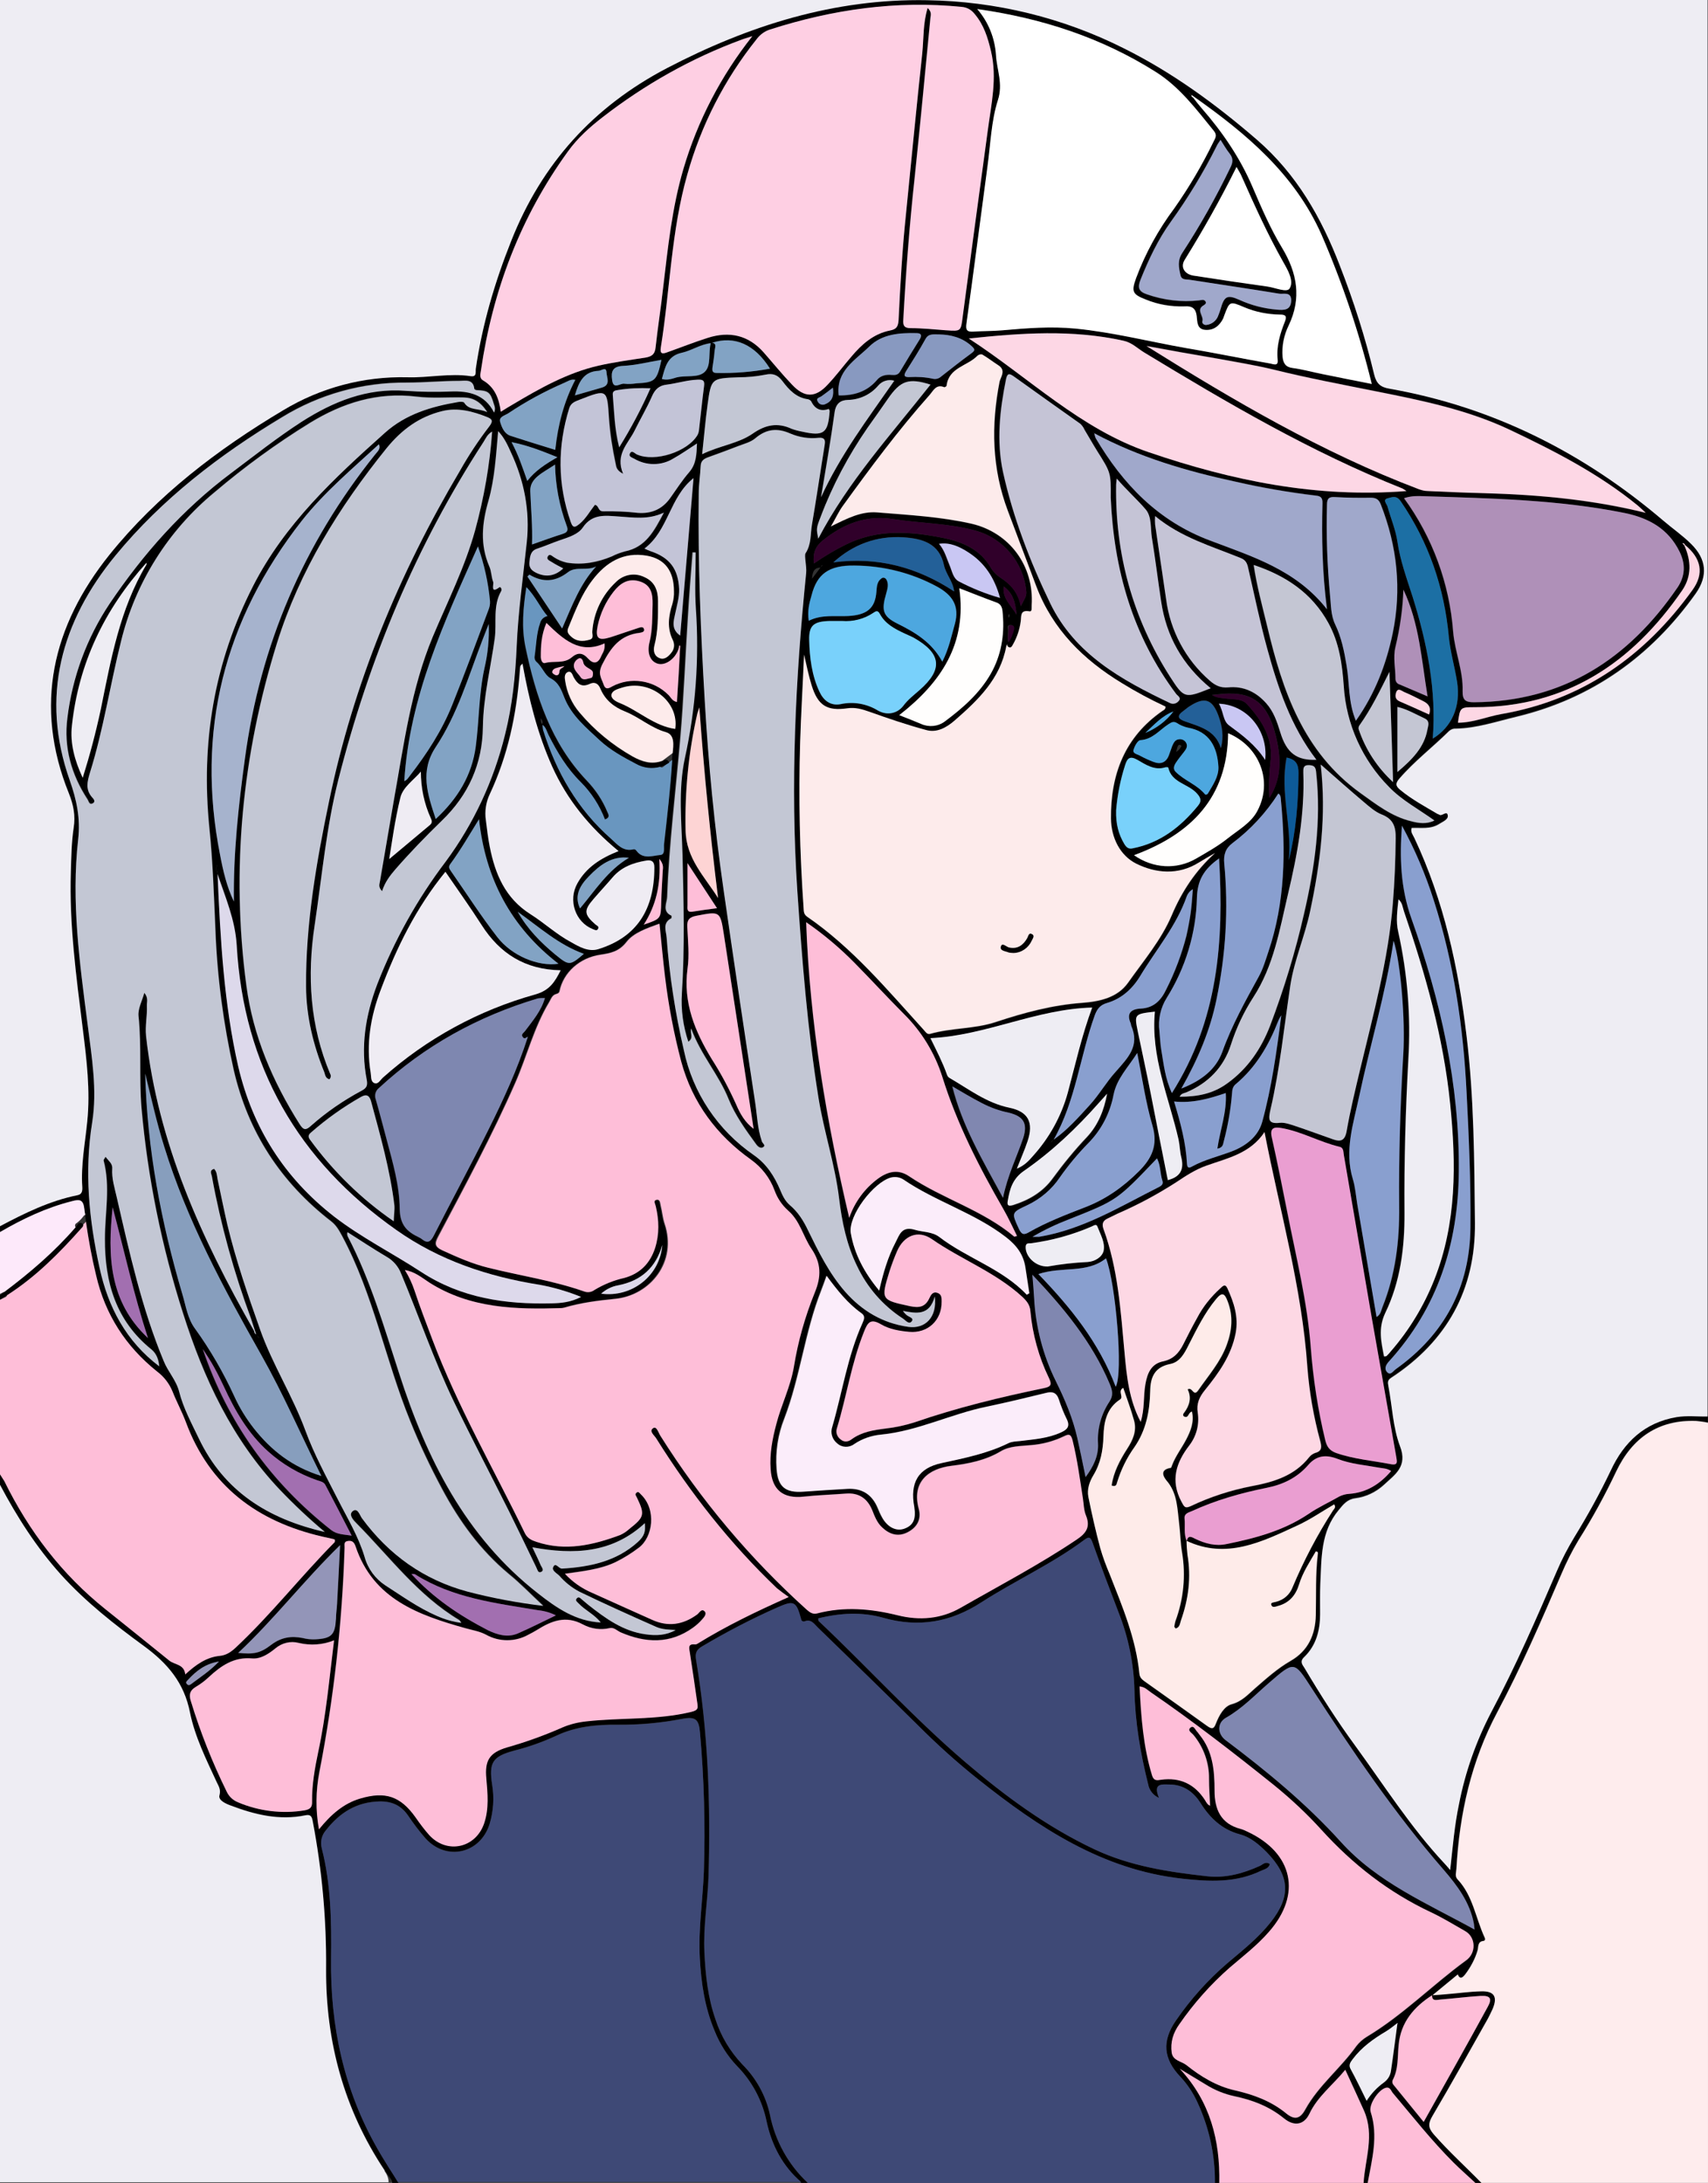 <?xml version="1.0" encoding="utf-8"?>
<!-- Generator: Adobe Illustrator 24.1.0, SVG Export Plug-In . SVG Version: 6.00 Build 0)  -->
<svg version="1.1" baseProfile="tiny" id="图层_1"
	 xmlns="http://www.w3.org/2000/svg" xmlns:xlink="http://www.w3.org/1999/xlink" x="0px" y="0px" viewBox="0 0 793 1013.1"
	 xml:space="preserve">
<rect x="0" y="0" width="793" height="1013.1" fill="#333333" stroke="none"/>
<g id="图层_1_1_">
	<path d="M564,1013.1c0.2-12.9-2.6-25.6-8-37.3c-2-4.4-4.7-8.5-8-12c-7.9-8.3-8.6-16.6-2-26.1c6.8-9.9,14.9-18.9,24-26.7
		c7-5.9,14.2-11.6,19.9-18.8c9.6-12.1,9-21.6-1.9-32.7c-3.6-3.6-7.5-6.9-12.4-8.2c-8.2-2.2-13.8-7.5-18.2-14.5
		c-3.3-5.2-7.9-8.5-14.3-8.6c-3.4,0-8-0.9-5,6.2c-2.6-1.1-4.5-3.5-5-6.2c-3.6-14.4-6.1-28.9-6.4-43.8c-0.3-12.3-2.8-24.5-7.3-35.9
		c-4.2-10.9-8.3-21.8-12.2-32.7c-0.9-2.5-1.7-2.7-3.7-1.2c-15,11.2-32.1,18.9-47.8,29c-14.3,9.3-29.2,11.9-45.7,7.2
		c-9.9-2.8-20.1-2.2-30.1,0.3c0.1,0.6,0,1,0.1,1.2c22.9,21.6,44.1,45,68.1,65.5c18.4,15.7,37.8,30,59.8,40.4
		c16.7,7.9,34.6,10.6,52.7,12.6c8.4,0.9,16.5-1.3,24.2-4.8c1.4-0.6,2.6-2.3,4.7-0.9c-0.5,2.1-2.5,2.4-4,3.1
		c-11.8,5.7-24,5.1-36.6,3.7c-37.2-4.1-66.6-23.7-94.8-46.1c-9.8-7.8-19.1-16.2-27.9-25c-15.4-15.2-30.9-30.3-46.5-45.4
		c-1.7-1.6-3.1-4.2-6.3-2.9c-0.6,0.2-1.3-0.2-1.5-0.8c0-0.1,0-0.1,0-0.2c-2.3-8.4-3.3-8.9-11-5.5c-12,5.3-23.7,11.4-35,18.1
		c-2.6,1.5-3.3,3.2-2.8,6.1c5.6,33.3,6.8,66.9,5.8,100.6c-0.4,11.8-2.5,23.5-1.9,35.4c0.5,10.5,1.6,20.9,5.1,30.9
		c2.5,7.8,6.8,15,12.5,21c6.4,6.4,10.9,14.5,12.8,23.3c2.4,12.1,8.5,23.2,17.6,31.7h-3c-8.6-7.8-13.7-17.4-16.1-28.7
		c-2-9.7-6.8-18.6-13.7-25.6c-4.5-4.7-8-10.3-10.4-16.3c-4.6-10.9-6.3-22.4-6.9-34.1c-0.7-13.4,1.4-26.6,1.9-39.9
		c0.7-21.5,0.1-43-1.8-64.4c-0.5-6.3-2.1-7.6-8.4-6.4c-9.8,1.9-19.8,2.8-29.8,2.7c-9.7-0.1-19.4,0.8-28.3,5
		c-6.3,2.9-12.9,5.3-19.7,7c-10.1,2.7-11.9,5.5-10.3,15.8c1,6.1,0.6,12.4-1.2,18.3c-4.3,13.7-19.9,17.3-29.6,6.8
		c-3-3.4-5.7-7-8.2-10.7c-3.2-4.7-7.5-6.7-13.2-6.6c-10.7,0.2-18.6,5.2-25,13.4c-2,2.3-2.7,5.4-1.9,8.4c4.3,16.8,4.5,34,4.3,51.1
		c-0.4,31.2,5.9,60.9,21.5,88.2c3.1,5.5,6.6,10.7,9.9,16.1h-3c0.1-1.3-0.9-2.1-1.5-3.1c-20.1-29-29.4-61.5-29.2-96.4
		c0.2-23-1.9-45.9-6.2-68.5c-0.4-2.2-0.9-3.3-3.4-2.8c-12.1,2.5-23.5-0.3-34.6-4.5c-2.2-0.8-6-2.4-5.3-4.8c0.7-2.7-0.4-4.2-1.2-5.9
		c-4.9-10.6-10.2-21.2-12.5-32.5c-2.7-13.8-10.4-22.8-21.3-30.8c-13.7-10-27.1-20.5-38.6-33.2S7.9,704,0,689.1v-5
		c0.7,1.1,1.4,2.2,2.1,3.3c11.4,23.2,26.7,43.3,47,59.5c9.9,7.9,19.7,15.8,29.6,23.8c2.5,2,6.9,1.6,7.4,6.4c4.9-4.5,9.8-8,16-8.6
		c3.2-0.3,5.5-2,7.7-4.1c16.2-15.2,29.9-32.7,45.5-48.5c0.3-0.3,0.2-0.9,0.2-1.3c-0.2-0.1-0.4-0.2-0.6-0.3c-1.8-0.4-3.6-0.8-5.4-1.2
		c-30.1-7-52.2-23.4-63.2-53.1c-1.8-4.8-4.3-9.4-6.2-14.2c-1.5-3.7-4-6.9-7.2-9.3c-14.5-11.6-24.1-26.4-28.3-44.7
		c-2.4-10-4.2-20.2-5.4-30.5c-0.5-4.7-2.2-4.8-5.9-3.8c-11.9,3-22.8,8.2-33.3,14.3v-3c11.5-6.1,23.1-11.8,36-14.4
		c2.1-0.4,2.3-2,2.2-3.8c-0.6-10.2,1.3-20.2,2.3-30.3c1.5-14.5-0.3-28.9-2.1-43.3c-3-24.1-6.3-48.2-5.5-72.7
		c0.2-6.8,0.3-13.7,1.3-20.4c0.9-5.7-0.1-10.6-2.2-15.9c-16.5-40.7-7.6-77.9,18.8-110.8c22.2-27.6,50.3-49,80.7-67.1
		c17.4-10.5,37.4-15.8,57.7-15.3c9.8,0.3,19.6-2,29.4-0.5c2.9,0.4,2.1-2,2.3-3.4c3-20.5,8.8-40.2,16.5-59.5
		c14.2-35.8,38.1-62.2,72.3-80.1c38-19.8,77.7-32.3,120.8-31.5c31.8,0.5,63,8.1,91.4,22.4c22.5,11.2,42.6,25.9,61.6,42.3
		c18.5,16,30,36.2,38.6,58.6c6.4,16.4,11.8,33.3,15.9,50.4c1,4.1,2.8,5.9,7.1,6.6c48.1,8.5,90.1,29.7,127.1,61.2
		c4.3,3.7,9,6.9,13,10.9c7.2,7.1,7.8,14.9,2.1,23C766.5,304.4,739,324,704,332.4c-9.2,2.2-18.4,5.4-28,5.5c-1.2-0.1-2.3,0.3-3.2,1.1
		c-7.6,7.5-16.1,14-23.1,22.1c-1.9,2.2-1.8,3.4,0.4,5.2c5.3,4.4,11.3,7.6,17.2,11.1c0.3,0.2,0.7,0.2,0.9,0.4c1.3,1,3.7-2.3,4,0.5
		c0.2,1.9-2.4,2.9-4.1,3.9c-4,2.5-8.4,1.6-12.7,1.8c-0.6,1.9,0.6,3.2,1.3,4.7c13.7,29.1,20.4,60.1,24.2,91.8
		c3.5,28.8,3.6,57.9,3.9,86.8c0.3,30.9-13,54.9-38.8,71.8c-1.9,1.2-1.7,2.2-1.4,3.9c1.8,9.3,2.1,19.2,5.4,27.9
		c3.7,9.5-2.4,13.2-7.4,17.9c-3.7,3.4-8.4,5.7-13.4,6.3c-3.7,0.5-5.5,2.8-7.7,5.5c-8.4,10.1-7.9,22.2-8.5,34.2
		c-0.2,4.7-0.1,9.3-0.1,14c0,7.6-1.8,14.6-7.4,20c-2.2,2.1-0.8,3.5,0.2,5.1c7.3,12.3,15,24.4,23.5,36c13.4,18.4,25.7,37.8,41.3,54.5
		c0.8,0.8,1.5,1.7,2.8,3.2c1.2-10.7,2-20.7,4.1-30.6c2.9-14.9,8-29.3,15-42.7c11.3-21.3,21-43.5,30.5-65.6c2.3-5.4,5-10.5,8-15.5
		c6.2-10.1,11.9-20.4,17-31.1c6.1-13.1,15.7-22.2,30.5-24.7c4.8-0.8,9.6-0.2,14.5-0.3v3c-1.8-0.4-3.6-0.6-5.4-0.8
		c-17.7-0.6-29.9,8-37.2,23.5c-5.2,11-11,21.6-17.5,31.9c-3,5-5.6,10.2-7.9,15.6c-9.3,21.7-18.7,43.3-29.8,64.2
		c-12.1,22.7-17.6,47.2-19,72.8c-0.1,1.6-0.8,3.4,0.5,4.8c7.2,7.6,8.4,18,12.6,27c0.4,0.8,0.2,1.5-0.5,1.6c-2.9,0.3-2.3,2.8-2.8,4.5
		c-1.2,4-3.2,7.7-5.7,11c-1.2,1.5-2.4,2.6-3.5,0l0.3-0.1h0l-12.1,9.9c-8.5,5.4-14.6,12.5-15.6,23c-0.6,5.6,0,11.3-2.8,16.5
		c-0.3,0.8-0.1,1.7,0.5,2.3l13.9,17c10.3-18.4,20.2-35.9,29.8-53.5c2.1-3.8,1.1-5.2-3.3-5c-6.3,0.4-12.6,1.2-18.8,1.7
		c-1.5,0.1-4,1.1-3.8-2.2c2.3-0.2,4.7-0.3,7-0.5c5.3-0.4,10.6-1.2,15.9-1.3c6.1-0.2,7.7,2.6,5.3,8.2c-0.7,1.5-1.4,3-2.2,4.5
		c-8.5,15-16.9,30.2-25.7,45.1c-2,3.4-2.2,5.4,0.6,8.6c7,8,14.9,15.1,22.3,22.7h-3c-3.4-3.2-6.9-6.2-10.2-9.5
		c-10.2-10.1-19-21.4-28.2-32.4c-0.8-1-1.2-2.9-3.3-2.3c-3.3,0.9-8,7.8-6.9,11.2c3.6,11.2,0.5,22-1.4,33h-2
		c0.7-11.2,5.3-22.1,0.3-33.6c-2.8-6.3-5.7-12.4-8.7-19c-5.9,7.2-12.9,12.4-16.7,20.5c-2.5,5.1-7,5.9-11.7,2.1
		c-7-5.7-14.8-8.6-23.4-10.4c-4.5-1-8.9-2.8-12.9-5.3c-4-2.4-7.9-4.8-11.9-7.2l-0.1-0.2v0.2c14,15,18.6,33.1,18.2,53L564,1013.1z
		 M552,42.9L552,42.9L552,42.9c0.1,0.7,0.5,1.1,1.1,1.1c-0.1,0.5,0.1,1,0.6,1.2h0.1c1.3,1.7,2.6,3.4,4,5
		c9.7,11.1,17.9,23.1,23.7,36.7c4.1,9.6,8.3,19.3,13.7,28.2c7,11.6,9.1,23.3,3,36c-2.2,4.5-3.2,9.5-2.8,14.5c0.3,3,1.4,4.8,4.7,5.2
		c4.6,0.6,9.1,1.9,13.7,2.8c7.4,1.5,14.8,3,23,4.6c-5.8-23.7-13.6-46.8-23.3-69.2c-12.4-28.4-34.9-47.2-59.4-64.4l-1.1-0.7L552,42.9
		z M382.1,262.1l0.9-1.1h0.4l-0.3,0.1l-0.9,1.1c-0.6,0.1-1.1,0.4-1,1.2c-2.8,0-4,1.4-4.2,5.2c1.8-2.4,3-3.9,4.1-5.4L382.1,262.1z
		 M190,729l0.9,1.3c10.1,11.1,22.4,19.3,35.6,26.2c4.4,2.3,9.1,3.7,13.9,1.6c6-2.6,11.8-5.6,17.7-8.4c-2.6-1.3-5.4-2.1-8.3-2.4
		c-19.7-3.3-39.6-5.6-57-16.6c-0.5-0.3-1.2-0.2-1.9-0.2c-0.3-0.4-0.6-0.8-1-1.2l-0.2-0.3L190,729z M69.1,260.1l0.2-0.1
		c0,0.1-0.1,0.1-0.1,0.2c-0.6-0.1-1.1,0.3-1.2,0.9c-19.5,21.6-31.6,46.7-34.7,75.7c-0.9,8.1,1.2,15.9,5.1,24.1
		c3.3-10.5,6.1-21.1,8.4-31.8C51.5,306,55.6,282.6,68,262c0.1-0.2,0-0.6,0-1C68.6,261.2,68.9,260.6,69.1,260.1z M781,252.1l1,1.1
		c3.2,7.1,3.5,14.3-1,20.9c-23.2,33.7-53.9,54.1-96.1,54.2c-7,0-7,0-8,7.2c7,0,13.4-2.8,20.1-4c37.7-6.5,66.7-26.9,88.8-57.6
		c5.5-7.6,4.1-14.7-3.5-20.9C782.2,252.4,781.6,252.1,781,252.1C781.1,252.2,781,252.2,781,252.1L781,252.1z M177,205.1l-1.1,1.1
		c-12.4,11.4-25.4,22.2-35.8,35.5c-36,45.9-49.3,97.7-37.9,155.2c1.4,7.3,3.1,14.7,6.4,21.5c-0.3-22.3,2.1-44.2,5.1-66.2
		c7.1-52.8,27.3-99.9,60.5-141.3c1.1-1.4,2.8-2.6,1.7-4.8L177,205.1v-0.3l0.3,0.3H177z M488,530.2l-0.2,0.1L488,530.2l1-1.1
		c6.5-4.5,11.7-10.4,16.9-16.1c4.5-4.9,7.8-10.8,12.1-15.5c5.8-6.6,11.3-12,7.2-21.4c-0.1-0.3-0.1-0.7-0.2-1c-2-4.7,0.1-6.7,4.7-7
		c6-0.3,9.4-3.7,11.9-9c4-7.9,7.1-16.2,9.3-24.7c0.8-3.6,1.5-7.2,2-10.8s0.7-7.2,1-10.9c-1.3,0.7-2.3,1.9-2.8,3.2
		c-4.8,13.8-14.2,24.7-21.6,37c-3.7,6.1-8.7,10.6-15.5,12.6c-3.1,0.9-4.5,2.7-5.6,5.6c-6.9,19.2-8.9,40-19.2,58
		C488.3,529.1,488.2,529.6,488,530.2z M118.9,619.2c-0.2-0.8-0.5-1.5-0.7-2.3c-0.6-1.7-1.1-3.5-1.7-5.2c-7.9-21.4-14-43.4-18.1-65.8
		c-0.2-1.3-1.4-2.9,1-3.6c1.3,1.3,1.3,3,1.6,4.7c1.5,7,2.9,14,4.6,21c4,16.7,9.6,32.9,15.3,49s15.1,30.7,21,46.8
		c4,10.9,9.6,21.2,14.9,31.6c4.5,8.9,9.7,17.4,12.6,27.1c1.5,5.4,4.9,10,9.6,13.1c7.8,5,15.4,10.5,24,14.2c3.6,1.6,7.4,2.7,11.3,3.2
		c-0.5-0.6-0.7-1.1-1-1.3c-19.1-11.4-32.2-29.2-47.5-44.7c-1.6-1.6-4-4.1-2-5.8c2.3-1.9,3.3,1.8,4.4,3.2
		c12.5,17,28.6,28.6,49.1,34.1c11.5,3,23.3,5.2,35.1,6.6c-6-5.6-10.7-10.5-16-14.8c-13.2-11-23-24.5-31-39.5
		c-5.5-10.3-10.5-20.8-14.9-31.6c-11.5-28.2-17-58.5-31.5-85.6c-1.5-2.8-2.8-5.1-5.1-6.9c-23.4-18.1-38.6-41.3-45.3-70.3
		c-4.8-21.4-7.7-43.3-8.5-65.2c-0.7-15.7-1.2-31.6-2.8-47.1c-4-39.7,2.2-76.8,20.3-112.3c14.7-28.8,37.7-50.1,61.2-71.1
		c9.7-8.7,21.6-12.2,34-14.3c0.9-0.2,2.5-0.2,2.8,0.3c2.4,3.8,6.5,2.4,10.7,4.4c-3.1-4.9-6.6-6.7-10.9-6.8c-7.3-0.2-14.7,0.5-22-0.4
		c-18.1-2.2-34.2,2.9-49.4,12.1c-15.6,9.6-30.4,20.4-44.3,32.2c-21.5,17.7-36.8,42-43.4,69.1c-5.1,20.3-8.2,41.1-14.5,61.2
		c-1.2,4-2.1,7.6,1,11.2c0.6,0.7,1.9,2.1,0.3,2.9s-1.8-1-2.4-1.9c-7.5-11.5-11.1-24.2-9.4-37.8c2.3-18.9,9-37.1,19.6-53
		c15.6-23.1,33.9-43.8,56.4-60.6c10.8-8.1,21.4-16.5,32.7-23.8c14.7-9.4,30.4-15.8,48.4-14.4c7,0.5,14,0.6,21,0.3
		c8.2-0.3,15.7,1.3,20,9.8c0.8-1.8,0.2-3-0.2-4.2c-1.5-5.2-2.5-6-7.9-6.1c-0.4,0-1.1-0.4-1.1-0.7c-0.5-4.6-4.3-3.6-6.9-3.6
		c-8.1,0-16.3,0.8-24.5,0.8c-20.5-0.2-40.6,5.4-58,16.1C102,211,75.2,231.6,53.7,257.7c-25.2,30.6-35.1,65.6-21.3,104.5
		c3.2,9.1,5,17.6,3.9,27.3C33,418.4,37,447,40.7,475.6c1.9,15,4.5,30.2,2.1,45.3c-3.6,22.8-1.4,45.1,3.4,67.4
		c4.1,18.5,12.4,34.3,27.8,45.8c0,0.1,0.1,0.2,0.2,0.3c0,0,0.2,0,0.3,0l-0.5-0.3c-0.2-3.1-1.2-6-3.6-7.9
		c-16.5-13.3-21.7-31.1-21.6-51.4c0.1-12.1,2.6-24.2-0.6-36.3c-0.1-0.3,0.4-0.8,0.9-1.7c1.4,1.9,3.3,3.1,3.1,5.5
		c-0.3,4.6,1.1,8.9,2.1,13.3c5.9,25.7,11.6,51.5,21.8,76c2,5,5.8,8.8,7.2,14.3c1.9,7.5,5.7,14.5,9.1,21.6
		c11.6,24.3,31.8,37.3,58.5,43.4c-7.3-6.1-14.2-12.6-20.8-19.5c-22.2-23.4-35.4-51.7-45-81.9c-9.9-30.9-16.4-62.8-19.3-95.2
		c-1.2-14.3,0.1-28.6-1.4-42.9c-0.4-3.3,1.6-6.8,2.7-10.7c2,2.4,1.1,4.2,1.2,6c0.2,4.7-0.9,9.2-0.4,14c5.5,49.7,25.7,94,50.1,136.8
		c0.2,0.7,0.3,1.6,1.3,1.8c0.1,0.7,0,1.6,1.1,1.6v0.1L118.9,619.2z M250.9,333.4l-0.3-0.8L250.9,333.4c0.4,0.9-0.1,2.1,1.1,2.8
		c0,0.8,0.1,1.7,0.2,2.5c6.1,19.6,16,36.9,31.6,50.6c2.9,2.6,5.5,6,10.3,4.9c1.1-0.3,1.5,0.8,2.2,1.5c3,3,7,1.4,10.4,1.1
		c2.3-0.2,1.5-3.3,1.7-5.1c1.4-13.6,3.1-27.1,3.7-40.8c0.2-3.5,1.8-9.7-3-11c-7.1-2-12.4-7-19-9.6c-5.2-2.1-9.2-5.3-11.4-10.5
		c-1-2.5-2.7-3.4-5-2.3c-3.9,1.8-5.8-0.1-7.5-3.2c-0.5-1-1-3-2.7-2.3c-1.5,0.7-1.5,2.4-1.2,4c0.8,5.5,3.1,10.6,6.7,14.8
		c6.9,8.2,15.2,15,24.5,20.3c4.6,2.6,9.1,4,14.2,2c1-0.4,2.2-1.2,3,0.9c-4.6,3.1-10.6,3.4-15.5,0.6c-5.9-3.1-11.8-6.3-16.7-10.9
		c-6.3-5.9-13.2-11.5-16.5-19.8c-1.5-3.7-2.5-7-6.6-9.2c-2.6-1.4-3.8-5.4-6.5-7.6c-0.6-0.6-0.9-1.5-0.8-2.3
		c0.8-5.2,0.8-10.6,2.6-15.7c0.5-1.6,1.7-2.8,3.4-3.2l-0.1,0.3l0.1-0.2c-3.5-4-5.5-9.2-9.8-13.4c-1.5,9.7-2.3,18.6-0.4,27.8
		c4.8,22.9,11.9,44.6,28.5,62c4,4.2,7.3,9.1,9.5,14.5c0.4,1,1.6,2.5-1.1,3.5c-2.5-6.5-6.3-12.4-11.2-17.3
		c-6.4-6.3-10.9-13.8-14.9-21.7c-0.9-1.7-1.2-3.8-3-5C252.2,335.1,251.8,334,250.9,333.4L250.9,333.4z M262,309.1
		c-1.3,0.2-2.5,0.5-3.8,0.9c-0.9,0.3-1.9,0.9-1.8,2c0,0.4,0.8,1,1.3,1.2c0.6,0.4,1.5,0.2,1.8-0.5c0.1-0.3,0.2-0.5,0.2-0.8
		C259.7,310.1,261.3,310.1,262,309.1l0.3-0.1L262,309.1z M531.9,340c5.2-2,9.7-5.5,13.1-10l0.6-0.4c-0.1,0-0.3,0-0.3,0
		c-0.1,0.1-0.1,0.3-0.1,0.4C539.6,332.1,535.9,336.4,531.9,340l-0.2,0.1L531.9,340z M299,429c7.9-2.6,7.8-2.6,8-10.4
		c0.1-4.8,0.5-9.6,0.7-14.4c0.1-1.5,0.6-3.1-1.6-5.6C306.9,410.4,304.6,420.2,299,429l-0.2,0.2L299,429z M589.3,370.3
		c6-9.3,5.5-19.2,2.9-29.4c-4-15.5-11.6-20.7-27.4-18.6c-0.7,0.1-1.3,0.1-2.1,0.2c2.3,1.4,4.6,1.4,6.9,1.7c3.3,0.4,7.1,0,9.4,2.6
		c7,7.6,12.4,16.2,10.8,27.2C589.2,359.4,589,364.8,589.3,370.3h-0.2H589.3z M330,159.1c3-0.1,1.9,2.1,1.8,3.5
		c-0.2,2.6-0.6,5.3-1,7.9c-0.2,1.5-0.1,2.6,1.9,2.6c8.3,0.2,16.6-0.5,24.8-2c-7.1-11.5-16.7-15.6-27.3-11.9c-4.9,0.4-9,3.4-13.6,4.5
		c-6.9,1.5-7.8,6.8-9.3,12.2c2.6,0.7,4.7-0.1,6.7-0.7c4.5-1.2,10.2,0.4,13.3-2.7S328.7,163.5,330,159.1z M435.8,252.4l0.1-0.3
		L435.8,252.4c2.7,3,3.6,7,5.2,10.6c1.1,2.4,1.7,5.4,4,6.7c6.1,3.2,12.5,5.8,19.2,7.7c-2.6-9.6-7.4-16.5-14.8-21.2
		C445.4,253.7,440.9,251.5,435.8,252.4L435.8,252.4z M648.8,938.9c-1.7,1.3-3.4,2.7-5.2,3.8c-5.9,3.5-11.4,7.4-15.6,13
		c-1.2,1.6-2,2.8-0.8,4.8c2.5,4.6,4.8,9.4,7.3,14.5c2.1-3.3,4.8-6.2,8-8.5c1.8-1.3,3-3.2,3.3-5.4c1.1-7.3,2-14.7,3-22h0.2
		L648.8,938.9z M267.1,176.3c-2-0.5-3.5,0.7-5.2,1.4c-9,3.9-17.7,8.6-25.9,14.1c-1.5,1-4.5,1.6-3.8,4c0.8,2.6,1.9,5.5,4.9,6.5
		c6.8,2.2,13.5,4.3,20.7,6.5C259.1,197.3,261.9,186.4,267.1,176.3l0.1-0.2L267.1,176.3z M386.9,261c20.3-2.7,38.8,2.1,56.1,13.5
		c-0.5-4.6-3.8-8-4.7-12.1c-2.2-10.5-10.3-12.5-18.9-13.1C407,248.6,396,252.7,386.9,261l-0.2,0.2L386.9,261z M442,504.2l-0.3-0.2
		L442,504.2c4.6,18.3,14.2,34.4,23.6,51.8c2.1-10.4,6.4-18.9,9.4-27.8c2.2-6.7,0.3-10-6.6-11.7c-4.4-0.9-8.6-2.4-12.6-4.5
		C451,509.5,446.5,506.8,442,504.2z M569.1,507.2c-7.6,2.7-15.4,4.9-24,4c3,9.9,5.5,19.2,6,28.9c0.1,2.1,1,2.1,2.5,1.2
		c5.7-3.1,12.1-4.6,18.2-6.9c6.6-2.5,12.3-6.9,14.2-13.6c4.4-16,6.7-32.5,8.9-49.6c-0.6,0.9-1.1,1.8-1.5,2.8
		c-4.4,11.2-10.3,21.3-19.6,29.1c-1.5,1.2-1.7,2.7-1.8,4.4c-0.6,7.5-1.9,14.9-3.8,22.1c-0.4,1.3-0.2,3-3,3.5
		C566.5,524.2,569.7,515.9,569.1,507.2l0.1-0.2L569.1,507.2z M581.9,262.2L581.9,262.2c1.5,9.7,4.1,19.1,6.4,28.7
		c7.1,29.8,16.7,58.2,43.3,77.3c7.4,5.3,14.4,10.8,23.4,13c3.7,0.9,7.3,1.4,10.9-0.4c-7.2-5.2-15.2-9.4-21.1-15.6
		c-12.4-12.5-19.9-29.2-21-46.8c-0.7-10.1-2.1-20.1-7.1-29.2C609,275.1,596.7,267.1,581.9,262.2L581.9,262.2z M101,405.2l-0.2-3.8
		C100.1,403.2,100.3,404.2,101,405.2c1.4,30,2.9,60.1,9.7,89.7c6.6,28.6,21.3,51.7,44.4,69.7c12.7,9.8,27.1,17,40.4,25.7
		c18.7,12.2,39.2,15.1,60.6,14.6c4.4-0.1,8.9-0.5,13.7-3c-6.2-2.5-12.6-4.4-19.1-5.6c-24-3.8-46.6-11.3-66.6-25.4
		c-45.8-32.2-71-76.1-74.2-132.2C109.2,426.7,104.6,416.1,101,405.2L101,405.2z M508,201.1c0-0.1-0.1-0.3-0.2-0.4c0,0-0.2,0-0.3,0
		L508,201.1c0.1,0.7,0.3,1.5,0.6,2.2c12.7,21.5,29.1,38.6,53.2,47.6c19.5,7.3,39.8,13.4,54.3,31.8c-2.2-17.2-2.5-33.2-2.1-49.2
		c0.1-2.6-0.8-3.4-3.3-3.6c-12.4-1.5-24.7-3.6-36.9-6.4C551,218.7,528.7,212.2,508,201.1z M161,571.9l-0.1-0.1L161,571.9
		c0.1,0.7,0.2,1.4,0.4,2c10.6,20.2,16.8,41.9,23.8,63.4c12.7,39.5,30.7,75.8,64.5,102.2c8.8,6.9,17.7,13,29.3,13.5
		c0.1,0.1,0.2,0.2,0.3,0.3c0.1,0,0.2,0,0.3,0l-0.6-0.2c-2.8-3.8-7.3-5.6-10.4-9c-0.6-0.7-1.8-1.3-0.7-2.4c0.9-0.8,1.5,0,2.1,0.5
		c1,0.8,2,1.7,3.1,2.6c8,6.3,16.2,12.3,26.7,13.7c4.8,0.7,9.5,0.5,13.9-2c-3.1-0.2-6.1-0.2-8.9-1.4c-12-5.3-24-10.7-35.8-16.4
		c-3.6-1.9-6.7-4.4-9.3-7.4c-1.2-1.2-3.7-2.4-2.9-4.1c1.1-2.3,2.5,0.9,4.1,0.8c12.9-0.8,25.1-3.3,35.1-12.3c3.1-2.8,3.7-4.9,3.3-8.8
		c-15,13.9-32.8,14.8-52.2,11.2c1.4,2.9,2.7,5.5,3.8,8.2c0.4,1,2,2.5,0.1,3.3c-1.4,0.5-1.6-1.2-2.1-2.2c-4.1-8.5-8.2-17-12.4-25.5
		c-8.6-17.2-17.6-34.3-26-51.7c-9.2-19.2-16.1-39.4-24.3-59c-1.3-3.4-3.7-6.2-6.9-8C173,579.8,167,575.7,161,571.9z M253,463.2
		c-1.2-0.1-2.3,0-3.5,0.2c-27.7,8.3-52.4,21.9-73.7,41.6c-1.6,1.3-2.1,3.4-1.4,5.3c1.8,6.2,3.4,12.5,5.1,18.8
		c2.8,10.5,5.9,21.1,6,31.8c0.1,7.6,3.3,10.7,9,13.4c0.5,0.2,0.9,0.5,1.3,0.8c2.6,2.1,4,1.3,5.5-1.6c8.4-16.5,17.1-32.7,25.4-49.2
		c7-14,13.5-28.2,18.3-43.1l0.2-0.1l-0.2,0.1c-0.7,0.1-1.4,1.2-2.2,0.3c-1.2-1.3,0.2-2,0.9-2.9C247.3,473.7,251.3,469.1,253,463.2
		l0.2-0.3L253,463.2z M764,238.1l0.2,0.1L764,238.1c-1.2-1.1-2.4-2.3-3.6-3.4c-18-14.9-38.6-25.5-59.5-35.4
		c-19.5-9.2-40.5-13.5-61.6-17.7c-15.9-3.1-31.9-6.2-47.7-10.1c-8.6-2.1-17.3-3.5-26-5.1c-5.6-1-11.1-1.9-16.7-2.9s-11-2-16.5-3
		c40.5,25.4,81.5,49.4,126.3,66.4c1.4,0.5,2.8,0.9,4.3,0.9c8.8,0.4,17.6,0.8,26.5,1C714.5,229.7,739.5,232,764,238.1z M550.9,715.3
		c0.6-3.2,2.4-1.9,4-1.1c4.6,2.2,9.4,3.5,14.5,2.4c13.4-2.7,26.5-6.2,38.1-14c4.5-3.1,9.6-5.4,14.3-8.1c1.4-0.8,3-1.2,4.6-1.2
		c8-0.6,14.2-4.5,19.4-10.6c-2-1.3-3.7-1.2-5.3-1.5c-6.5-1.2-13.3-1.7-19.5-4.1c-5.4-2.1-9.8-1.7-13.7,2.8
		c-5.1,5.9-11.7,9.1-19.3,10.6c-11.9,2.4-23.6,5.7-34.7,10.8c-1.6,0.7-3.7,1.1-3.4,3.6C550.3,708.4,549.5,711.9,550.9,715.3
		c0.1,2.1,0.2,4.3,0.5,6.4c1.8,10.5,0.5,20.6-3,30.5c-0.5,1.4-0.5,3.3-2.5,3.8c-0.3-0.5-0.7-0.8-0.6-1c0.1-0.8,0.3-1.6,0.5-2.4
		c3.8-10.2,4.9-21.2,3.1-31.9c-0.8-4.6-0.8-9.3-1.4-13.9c-0.8-6.4-0.8-12.9-5-18.5c-0.4-0.6-5.8-5.8,1.2-6.9c0.2,0,0.4-0.9,0.6-1.3
		c1.6-4.2,4.4-7.8,6.5-11.8s3.8-8.2,2.7-13c-1.8,0.4-1.5,3.3-3.6,2.3c-0.7-0.3-0.6-1.2-0.1-1.7c2.6-3.4,3.6-7.1,1.7-10.9
		c2.3-1.4,2.6,3.8,5,0.3c4.7-6.8,10.3-13.1,13.2-21.1c2.4-6.6,3-13.2,0.4-20c-1.4-3.8-2.6-4.5-5.4-1.1c-5.4,6.5-9,14-12.8,21.4
		c-1.9,3.8-4,7.8-8.4,8.7c-7.3,1.4-9.3,6.1-9.4,12.6c-0.2,9.3-1.9,18.2-7.3,26c-3.6,5-6.3,10.6-8.1,16.5c-0.2,0.8-0.5,2.1-2.5,1.3
		c0.9-6.2,3.8-11.7,7.2-17c2.6-4,4.6-8.3,3.2-13.2c-1.4-5.1-3.3-10.1-5-15.1c-2.8,1.5,0.4,4.2-1.5,5.4c-6.3,4.1-7.5,10.6-7.7,17.1
		s-1.3,12.5-4.7,18.1c-1.8,3-3,6.5-2.3,10c1.6,7.9,3.4,15.9,5.5,23.7c1.2,4.2,2.7,8.2,4.4,12.2c5.9,15,12.2,29.9,13.8,46.2
		c0.2,1.8,1.2,2.6,2.4,3.5c9.6,6.8,19.3,13.7,28.9,20.6c2.1,1.5,3.2,1.8,4.2-1c1.5-3.8,3.8-8.1,7.4-9c4.7-1.3,7.5-4.5,10.7-7.3
		c5.3-4.6,10.5-9.3,16.6-12.8c8.2-4.7,11.5-12.2,11.7-21.3c0.2-9.3-0.2-18.7,0.9-28c0-0.5,0.5-1.4-0.9-1.5c-2.9,5-6.1,9.8-7.8,15.4
		c-1.5,4.9-4.5,8.5-9.7,9.9c-1.1,0.3-2.6,1-3.1-0.3c-0.7-1.7,1.3-1.6,2.2-1.9c3.5-0.9,6.3-3.3,7.6-6.7c5.2-12.4,11.5-24.4,18.8-35.7
		c0.5-0.7,1.5-1.5,0.5-2.8c-5.7,3.3-11.3,7.2-17.3,9.9C585.8,715.7,569.5,724,550.9,715.3z M562,838.1l0.2,0.8l0.4-0.4L562,838.1
		c-0.2-4.2-0.5-8.3-0.5-12.5c0.1-7.4-2.5-14.6-7.2-20.3c-0.8-1-3.1-2.1-1.3-3.5c1.5-1.1,2.2,1.3,3.2,2.2c0.3,0.4,0.6,0.8,0.9,1.2
		c6.2,7.6,7,16.6,7,26c0,8.5,2.8,15.3,12.1,17.7c1.1,0.3,2.2,0.8,3.2,1.3c21.2,9.9,25.3,29.1,9.9,46.5c-5.4,6.2-11.9,11.2-18.1,16.5
		c-8.9,7.8-16.8,16.7-23.5,26.4c-2.8,3.9-4.2,8.3-3.5,13.2c0.6,3.7,4.5,3.9,6.8,5.7c6.6,5.3,14,9.8,22.4,11.7
		c8.7,2,16.8,4.9,23.9,10.7c3.9,3.2,6.5,2.6,8.9-1.8c6.2-11.2,16.4-19.1,23.7-29.4c1.3-1.7,3-3.2,4.8-4.3
		c16.7-10,30.3-23.9,45.9-35.3c4.9-3.6,4.6-11.1-0.5-14s-10.3-6.1-15.8-8.7c-19.6-9.2-36.3-22.2-50.8-38.2
		c-6.8-7.5-14.3-14.5-22.2-20.9c-18.6-14.9-37.4-29.5-57.1-43c-1.5-1-2.7-2.5-5.2-2.7c0.7,14.1,1.7,27.9,5.8,41.3
		c0.8,2.6,2.3,2.3,4.2,2c8.8-1.2,15.6,2,20.4,9.5C560.2,836.6,560.7,837.8,562,838.1z M468.3,298.4c-0.4,0.5-0.8,1.1-1,1.7
		c-2.8,15.2-13.1,25-24,34.5c-3.8,3.3-8.3,5.8-13.2,4.4c-8.9-2.4-17.7-5.4-26.4-8.5c-3.4-1.2-6.5-2.1-10.1-1.6
		c-9.6,1.4-13.8-1.3-16.7-10.7c-1.3-4.2-2.1-8.5-3.5-14.2c-0.6,14.5-1.4,27.4-1.8,40.4c-0.8,25.8-0.2,51.6,1.6,77.4
		c0.1,1.4,0,2.6,1.6,3.8c21.1,14.5,37.3,34,54.3,52.7c0.8,0.9,1.4,2,2.8,1.7c10.1-2.9,20.8-2.2,30.8-5.6c13-4.3,26.1-7.8,39.8-8.8
		c8.1-0.6,16.4-2.4,21.3-9.3c7.2-10.2,15.4-19.8,20.3-31.3c4.7-11.1,11.1-20.8,20-28.8l0.2-0.1l-0.3,0.1c-2.4,1.4-4.9,2.8-7.3,4.3
		c-9.6,6-20,5-29.1,0.5c-7.5-3.8-11.6-12-11.7-20.9c-0.2-20.5,6.4-37.9,23.9-50c0.6-0.4,1.5-0.7,1.4-2c-6.9-3.2-13.6-6.8-20.1-10.8
		c-18-10.9-32.3-25-39.9-45.1c-4.4-11.7-8.8-23.3-13.2-35c-7.4-19.6-7.8-39.6-3.8-60c0.5-2.5,2.8-5.4-0.8-7.6
		c-2.5-1.6-4.9-3.5-7.5-5c-0.8-0.2-1.6,0.1-2.2,0.6c-4.6,4.8-13.3,5.4-14.3,13.9c0,0.3-0.9,0.8-1.1,0.7c-3.8-1.6-5.1,1.7-6.8,3.6
		c-14.5,16.3-27.5,33.8-40.3,51.5c-1.9,2.6-3.2,5.6-5.5,9.5c7.7-3.8,14.1-7.1,21.5-6.5c14.6,1.2,29.3,1.9,43.6,5.2
		c17.9,4.1,29.3,19.7,28.1,37.9c-0.1,1,0.4,3.1-1.1,2.8c-4.5-0.8-3.6,2.5-4,4.8c-0.5,3.8-1.8,7.5-3.7,10.8c-0.4,0.7-0.9,1.6-1.9,1
		s-0.6-1.4-0.2-2.2c1.3-1.9,2.2-4.1,2.6-6.4c0.2-0.9,0-1.6-1.2-1.7s-1.6,0.3-1.5,1.3C468.3,293.8,467.4,296.1,468.3,298.4z
		 M187.9,589.3l0.1-0.2L187.9,589.3c2,3,3.5,6.3,4.6,9.7c2.5,7.6,5.4,15,8.2,22.5c11.8,31.3,28.5,60.1,43,90c1.2,2.4,3.2,3.3,5.4,4
		c13.4,4.5,26.3,1.5,38.9-3.2c1.5-0.7,2.9-1.6,4.1-2.8c7-5.5,7.3-6.7,3.5-14.6c-0.3-0.7-1.1-1.4-0.2-2.2s1.4,0.1,2,0.7
		c7.5,7.1,5.6,20-0.9,24.8c-3.4,2.6-7.1,4.9-11,6.8c-7.1,3.3-14.9,4.1-23.3,5.3c3.5,3.8,7.8,6.8,12.5,8.8
		c9.2,4.2,18.5,8.3,27.8,12.5c7.6,3.5,14.5,2.4,21.1-2.4c1-0.7,2-3,3.5-1.4c1.1,1.2-0.4,2.8-1.3,3.8c-1.2,1.4-2.6,2.6-4.1,3.7
		c-10.7,7.7-22,7.2-33.6,2.2c-1.6-0.7-3.1-2.4-5-2c-4.3,1-8.7,0.4-12.6-1.7c-8-4.3-14.6-1.6-21.3,2.6c-1.3,0.8-2.6,1.5-4,2.2
		c-6.1,3.4-13.5,3.4-19.6,0c-3-1.6-6.3-2.1-9.5-3c-21.8-6.1-42.9-13.5-51.1-38c-0.6-2-1.6-2.8-3.6-2.5c-2.1,0.3-1.4,2-1.5,3.1
		c-1.1,35-5,69.8-11.7,104.1c-1.7,8.8-1.8,17.8-0.2,26.6c5.6-6.9,11.4-12,19.2-14.3c11.6-3.4,18.6-1.1,25.6,8.7
		c2,2.9,4.1,5.7,6.4,8.3c8.3,9,21.6,6,25.5-5.5c2.3-6.8,1.6-13.8,1-20.8c-0.8-8.4,1.5-12,9.6-14.4c8.8-2.5,17.4-5.6,25.8-9.3
		c3.5-1.5,7.3-2.4,11.1-2.8c16.2-1.8,32.6-0.5,48.7-4.4c3.3-0.8,3-1.8,2.8-3.8c-1.1-7.9-2.3-15.8-3.5-23.7c-0.3-2-1.1-4.2,2.4-3.8
		c0.5,0,1-0.2,1.4-0.5c13-8,26.8-14.7,42.1-21.5c-1.9-1.3-3.7-2.7-5.5-4.1c-21.7-20.7-40.1-44.1-56-69.5c-0.9-1.4-3.7-3.4-1.5-4.8
		c1.6-1,2.4,2.1,3.3,3.5c18.8,29.9,41.7,57.1,68,80.8c1.5,1.3,2.8,2.2,4.8,1.7c12.6-3.3,25-2.2,37.5,0.9c10.1,2.5,20,1.7,29.1-3.5
		c18-10.3,36.5-20,53.8-31.6c4.5-3,6.6-5.9,4.4-11.3c-1-2.4-1-5.2-1.4-7.8c-1.4-9-2.6-18.1-4.8-27c-0.7-2.7-1.5-3.2-4-1.9
		c-4.8,2.3-10,3.7-15.3,4.1c-4.8,0.5-9.8,0.3-14.1,2.9c-7.1,4.2-14.8,5.7-22.8,6.7c-10.7,1.3-18.6,7.5-15.2,20
		c1.3,4.7-0.7,8.5-5.1,10.8s-8.4,1.1-11.9-2.2c-2.4-2.2-3.5-5.2-4.7-8.2c-2.3-5.4-6.3-8-12.2-7.5c-6.5,0.5-13,0.7-19.4,1.4
		c-9.6,1.1-14.9-3.1-15.5-12.8c-0.5-7.1,0.8-13.9,2.6-20.7c2.3-9,6.6-17.4,8.2-26.7c1.9-11.8,5.2-23.4,9.6-34.5
		c3.1-7.5,3-13.6-1.5-20.3c-3.9-5.7-5.3-13-10.9-17.8c-2.9-2.6-5-5.8-6.3-9.4c-2.1-5.7-5.9-10.6-10.9-14.2
		c-16-11.4-27.2-26.4-32.4-45.5c-3.4-12.9-5.9-26-7.5-39.2c-1-8.1-1.7-16.3-2.6-24.8c-5.8,2.1-12,4.2-15.3,8.5
		c-3.5,4.5-7.5,5.2-12.1,5.9c-9.6,1.4-17.2,8.2-19,17c-0.2,0.9-0.8,1-1.4,1.2c-2.1,0.5-2.5,2.4-3.5,4c-7,11.7-10.2,24.9-15.6,37.2
		c-10.7,24.4-23.4,47.9-35.9,71.4c-1.7,3.2-1.7,4.7,1.9,6.4c7,3.2,14,6.3,21.4,8.1c14.9,3.7,30,5.9,44.5,11c1.6,0.6,3.4,0.3,4.7-0.7
		c4.3-2.6,9-4.5,13.9-5.6c7.3-2,12-6.8,14.3-14c2-6.4,1.8-12.8,0.3-19.2c-0.2-1.1-1.3-2.6,0.2-3c1.9-0.5,1.8,1.5,2.1,2.7
		c0.7,2.7,0.9,5.6,1.8,8.3c6,17.6-6.5,33.2-22.8,34.9c-8.1,0.8-16,1.8-23.8,4.1c-0.3,0.1-0.7,0.1-1,0.2
		c-21.5,0.7-42.7,0.2-61.7-11.9C195.7,592.8,192.3,589.9,187.9,589.3z M152.9,500.9c-1.8-0.5-1.9-2-2.3-3.2
		c-5.2-12.8-8.4-26-8.5-39.8c-0.2-29.1,4.8-57.8,10.7-86.1c11.3-54.5,32.4-105.5,60.8-153.4c4-7.1,8.5-13.9,13.4-20.4
		c2.1-2.7,1.4-3.5-0.8-4.4c-6.7-2.6-13.8-4.6-21-2.8c-10.6,2.6-18.7,8.5-25.8,17.2c-22.1,27.4-40.4,56.9-50.9,90.5
		c-16.1,51.8-21.4,104.9-14.2,158.9c3.1,23.4,12.2,44.5,24.7,64.3c1.9,3,3,2.9,5.4,0.7c7.1-6.3,15-11.7,23.4-16.2
		c2.3-1.2,2.9-2.4,2.4-5c-3-15.3-0.6-30,4.9-44.5c7.9-20.3,18.6-39.5,31.8-56.9c13-17.6,22.3-37.7,27.5-58.9
		c3.4-13.5,4.8-27.2,5.4-41c0.7-16.2,3-32.3,4.7-48.4c1.5-14.4-1.2-28.3-7.3-41.4c-1.5-3.3-3-6.8-6-10c-1,11.3-1.6,22.1-4.5,32.3
		c-3,10.4-4,20.3,0.4,30.5c1,2.2,0.9,4.9,1.8,7.2c0.4,1-1.5,5.7,2.9,2.5c0.6-0.5,1.4,0.9,0.9,1.7c-4,7-2,14.7-3,22
		c-1.9,13.7-5.3,27.2-5.5,41c-0.2,17.2-6.7,31.7-19.1,43.6c-7.4,7.2-14.6,14.6-21.4,22.4c-2.6,3-5,6.1-6.3,10.3
		c-1.9-2-1.2-3.2-1-4.5c2.2-12.6,4.3-25.3,6.5-37.9c4.6-25.5,7.9-51.4,18-75.6c6.9-16.4,14.9-32.2,19.7-49.5
		c4.1-15,6.8-30.3,7.9-45.8c-2.2,1.2-3,3.2-4,4.8C193,253.5,171.3,306,157.1,361.8c-5.6,22.1-7.6,44.9-11,67.5
		c-3.6,23.7-2.2,46.8,7.2,69.1C153.8,499.2,153.6,500.3,152.9,500.9L152.9,500.9z M430.6,3.6c1.9,1.8,1.5,3.2,1.3,4.5
		c-2.4,24.7-4.7,49.4-7.3,74c-2.4,22-4.1,44.1-5.3,66.2c-0.2,2.7,0.4,3.9,3.4,3.9c5.5,0,10.9,0.6,16.4,0.9c7.1,0.5,6.9,0.4,7.8-6.5
		c3.8-28.7,7.7-57.4,11.6-86.1c1.6-12.2,4.5-24.4,1.5-37c-1.5-6.3-3.3-12.1-7.5-17.1c-1.4-1.8-3.6-3-5.9-3.1
		c-30.5-3.1-60.1,1.2-89.1,10.4c-2.5,0.8-4.7,2.4-6.3,4.6c-14.8,18.5-25.7,39.8-32.1,62.7c-7.5,26.3-8,53.6-12.3,80.3
		c-0.5,3.1,0.9,3,3,2.2c6.2-2.2,12.5-4.7,18.8-6.7c10-3.2,18.8-1.3,25.9,6.6c4.4,5,8.6,10.2,13.2,15c5.8,6.2,10.9,6.2,16.6,0
		c3.9-4.1,7.3-8.7,11-13c4.8-5.7,10.3-10.6,17.9-12.1c3.2-0.6,3.8-2,4-4.9c0.8-16.3,1.7-32.6,3.4-48.8c2.5-25,4.9-50,7.6-75
		C428.8,17.8,428.4,10.9,430.6,3.6z M319.3,483.4c-2.4-7.2-3.5-14.9-3-22.5c1.4-21.3,0.8-42.6,0.3-64c-0.4-15.1-2.1-30.4,1.1-45.2
		c5-22.7,6.7-46.1,5.1-69.3c-0.6-8.7-0.1-17.4-0.1-26.1h-1.4c-0.8,10.1-1.6,20.2-2.2,30.4c-1.2,18.6-1.9,37.3-3.5,55.8
		c-2.1,24.5-5.2,49-6.1,73.7c-0.1,2.8-2.5,6.6,2,8.7c0.1,0.1,0.1,1.1-0.1,1.2c-4,2.3-2.1,6-1.9,9c1.3,17.6,4,35.1,8,52.3
		c4.1,19.8,15.8,37.2,32.5,48.7c6,4.2,9.5,9.8,12.2,16.1c1.1,2.7,2.3,5.2,4.5,7.1c3.8,3.2,6.3,7.2,8.4,11.6c4.9,10,9.8,20,17.2,28.5
		c7.9,9,17.5,14.7,29.4,16.4c7.9,1.1,13.5-4.5,12.3-14.1c-2.5,9.2-8.7,7.8-14.8,6.7c0.5,0.7,1,1.3,1.6,1.8c1,1,3.6,1.4,2.6,2.9
		c-1.3,1.9-2.9-0.3-4.1-1.1c-9.3-6-16.7-14.5-21.4-24.5c-4.8-9.8-7-20.4-8.3-31.2c-1.9-15.9-7.1-31.2-9.6-46.9
		c-5.1-31.8-7.6-63.8-9.8-95.9c-3.3-49.3-0.9-98.6,4.1-147.7c0.3-3.2-1-8-0.3-9.1c2.8-4.3,2.2-8.9,3-13.4c2.1-12.3,3.9-24.6,5.9-37
		c0.4-2.4-0.2-3.4-2.8-3.2c-4.5,0.5-9-0.2-13.2-2c-5.9-2.6-11-2.2-16.1,2.1c-2.2,1.9-5.3,2.6-8.1,3.7c-4.6,1.8-9.3,3.5-14,5.2
		c-1.8,0.7-3.2,1.6-3.3,3.9c-0.2,4.3-0.9,8.6-0.9,12.9c-0.4,32.1,0.9,64.2,2.8,96.2c1.7,29.3,4.5,58.4,8.7,87.4
		c4.7,32.8,9.6,65.5,14.6,98.3c1,6.2,1.1,12.6,3.2,18.7c0.3,1,2.1,1.9,0.5,2.8c-1.1,0.6-2.3-0.2-3.2-1.5
		c-4.8-6.6-9.6-13.2-12.7-20.8c-4.5-11.3-12.9-20.5-17.4-32.8C320,479.9,322,481.6,319.3,483.4z M453.8,4.2c5.2,6,8.2,13.5,8.7,21.3
		c0.4,7,3.4,13.3,0.9,21c-3.1,9.7-3.4,20.3-4.8,30.5c-3.3,24.4-6.4,48.8-9.8,73.2c-0.4,2.9,0.2,3.9,3.2,3.7c4.5-0.3,9-0.2,13.5-0.6
		c11.3-1.1,22.5-1.9,33.9-0.8c17.3,1.7,34.1,6,51.1,9c13.1,2.2,26.2,4.9,39.3,7.2c1.3,0.2,3.8,1.5,3.5-1.6c-0.7-6.4,1.1-12.2,3.4-18
		c1-2.6,0-3.1-2.4-3.1c-5.7-0.1-11.3-1.2-16.5-3.4c-6.8-2.9-6.8-2.8-9.3,3.8c-0.2,0.5-0.3,0.9-0.5,1.4c-1.7,3.4-4.4,5.6-8.3,5.3
		s-3.7-3.7-4-6.4c-0.4-3.4-2-4.8-5.6-4.6c-6.2,0.2-12.3-0.8-18.1-3.2c-6.2-2.4-6.7-3.7-4.4-10c4.3-11.5,10.3-22.4,17.7-32.3
		c6.9-9.8,13-20.2,18.2-30.9c0.8-1.6,1.8-3,0.2-4.9c-8.1-10-15.9-20.4-26.8-27.4C511.6,17.6,484.1,8.5,453.8,4.2z M587.1,525.3
		c-6.6,10-17.2,12.1-27,15.6c-5.1,1.8-9.5,4.7-14,7.7c-8.7,5.6-17.8,10.5-27.3,14.6c-1.5,0.7-3,1.5-4.5,2.2c-2.2,1-2.8,2.5-2,4.8
		c6.8,18.5,8,38,9.8,57.4c1,11,2.1,22,7.5,32.2c1.9-5.9,1.2-11.8,2.2-17.5c0.9-5.1,2.7-9.5,8.3-10.6c4.6-1,7.2-3.8,9.2-7.7
		c2.1-4.2,4.2-8.3,6.5-12.4c2.7-5.2,6.4-9.8,10.7-13.7c1.1-1,2.3-2.5,3.4,0c3,6.6,5.2,13.2,3.8,20.7c-2,10.4-7.9,18.6-14.3,26.5
		c-2.5,3.1-4,6.2-3.3,10.5c0.8,5.4-0.6,10.8-3.9,15.1c-6,8.2-8.7,16.5-3.6,26.3c1.3,2.4,1.6,3.3,4.3,2.1c9-4.3,18.6-7.4,28.4-9.3
		c10.2-1.9,19.8-4.8,26.6-13.4c0.7-0.9,1.7-1.6,2.8-2c3.4-0.9,3-3,2.3-5.7c-3-11.1-5-22.4-5.9-33.9
		C604.5,597.7,594.2,562.1,587.1,525.3z M349.3,16.7c-2.7,0.9-4,1.2-5.2,1.7C321,27,299.4,39.2,279.9,54.3
		c-6.1,4.7-11.8,9.8-16.3,16.1c-22,30.4-34.9,64.5-40.3,101.5c-0.2,1.5-0.9,3.5,0.9,4.6c5.5,3.2,7.5,8.4,8.3,14.6
		c2.2-1.4,3.9-2.4,5.6-3.4c12.6-7.5,25.4-14.7,39.8-18c7.1-1.6,14.4-2.6,21.6-3.7c3-0.4,4.6-1.5,4.9-4.9c1-9.3,2.5-18.5,3.5-27.7
		c2.2-18.5,4.1-37,9.4-55C323.9,55.9,334.8,35,349.3,16.7z M651.8,231.3c13.2,18.1,21.1,39.6,22.8,62c0.8,9.3,4.7,18.1,4.4,27.5
		c-0.1,4.3,1.4,5.2,5.3,5.2c41.4-0.3,71.8-20.1,94.5-53.3c3.5-5.2,3.8-10.8,0.9-16.6c-5.2-10.7-14.3-15.7-25.4-18
		c-30.7-6.2-61.8-6.8-92.9-7.8C658.6,230.3,655.5,230,651.8,231.3z M374.2,428c1.7,47,9.4,92.3,20,137.3c2.5-7.3,7.2-13.7,13.5-18.3
		c4.7-3.4,9.5-4.3,14.3-1c15.6,10.5,34.2,15.7,48.8,28c0.1,0.1,0.5-0.1,1.3-0.3c-2.1-4.2-4-8.4-6.3-12.4
		c-11.3-19.6-21.6-39.7-28.4-61.5c-3.5-11-9.6-21-17.8-29.1c-7.7-7.9-15.2-15.9-22.9-23.7C389.9,439.9,382.4,433.6,374.2,428z
		 M613.1,355c2.7,23.7-0.2,45.9-4.9,68c-2.5,11.6-7.3,22.5-9.1,34.2c-2.9,19.2-4.8,38.6-9.2,57.6c-1,4.4-1.4,7,4.4,6.3
		c2.2-0.2,4.6,0.7,6.8,1.4c6,2,11.9,4.2,17.9,6.3c3.4,1.2,5.4,0.6,6.2-3.7c1.7-9.7,4-19.2,6.3-28.8c6.1-25.5,13.1-50.9,15.2-77.2
		c0.8-10,1.2-19.9,1.3-30c0.1-5.4-1.1-9-6.5-11.1c-3-1.1-5.6-3.5-8.2-5.7C626.8,367,620.5,361.4,613.1,355L613.1,355z M653,227.9
		c-0.6-0.4-1.2-0.9-1.9-1.2c-42.2-16.8-81.3-39.7-120-63.2c-3.1-1.9-5.5-4.5-9.6-5.4c-23.6-5.2-47.2-3.6-71.7-1
		c28,18.2,51.8,42,83.6,52.8C571.8,223,611.1,231.2,653,227.9z M437.1,604.2c0.1,8.7-6.5,14.8-15.1,14c-4.5-0.4-9.1-1.2-12.9-3.4
		c-4.9-2.9-6.3-1.2-8.1,3.5c-5.8,14.5-8,29.8-12.5,44.6c-0.7,2,0.1,4.1,1.8,5.3c1.7,1.4,3.6,1,5.1-0.2c4.7-3.4,10.1-4.2,15.5-4.9
		c4.6-0.5,9.2-1.5,13.6-2.9c19.7-6.8,39.9-11.7,60.2-15.9c3.5-0.7,3.5-1.9,2.2-4.7c-4.7-9.8-7.6-20.3-8.6-31.1
		c-0.2-2.9-1.7-4.7-3.7-6.6c-12.4-11.4-28.3-17.3-42-26.8c-6.5-4.5-13.1-1.6-16.2,5.6c-1.3,3-2.5,6.2-3.5,9.3
		c-4.1,13.3-3.9,13.3,9.5,16.2c4.3,0.9,7.1,0.4,9-3.7c0.7-1.5,1.6-3.2,3.7-2.5S437.1,602.5,437.1,604.2z M515.7,230.9
		c0.1-11.6,0-11.6-6.3-21.6c-2-3.2-3.9-6.6-5.9-9.9c-0.5-1.1-1.1-2-2-2.8c-10.3-7.3-20.6-14.6-30.9-22c-2-1.4-3-1.6-3.6,1.3
		c-2.9,14.3-4.5,28.7-1.4,43.1c4.7,21.2,12.5,41.4,21.9,60.8c11.4,23.6,33.1,35.6,55.6,46.3c1.4,0.7,3,0.3,4-0.9
		c1.5-1.5-0.4-2.4-1.1-3.3C525.8,295,517.1,264.2,515.7,230.9L515.7,230.9z M383.5,592c-1,2.7-1.7,4.8-2.5,6.8
		c-7.6,19.2-9.7,40.1-17.1,59.4c-3,7.5-4.2,15.5-3.6,23.5c0.6,8.3,4.1,11.1,12.4,10.5c6.8-0.5,13.6-0.9,20.4-1.3
		c6.8-0.4,11.5,2.6,14.1,8.8c0.6,1.5,1.3,3.1,2.1,4.5c2.5,4.5,6.5,6.5,10.2,5.2c4.2-1.5,5.6-4.4,4.7-10.1
		c-1.8-11.1,2.1-18,13.2-20.4c10.6-2.3,21.1-4.4,30.9-9.2c1.6-0.8,3.5-0.8,5.4-1c6.4-0.8,12.9-1.2,19-4c2.9-1.3,4.3-2.8,2.7-6.1
		c-1.5-3-2.7-6.1-3.7-9.2c-1.1-3.3-3.1-3.8-6.1-3c-9,2.2-18.1,4.4-27.2,6.3c-16.7,3.4-32.1,11.3-49.1,13c-4.5,0.4-8.9,1.9-12.6,4.4
		c-2.4,1.8-5.7,1.7-7.9-0.3c-2.3-1.8-3.3-4.9-2.3-7.7c4.7-16.1,7.1-32.9,14.1-48.3c0.7-1.6,1.3-3.1-0.5-4.4
		C393.4,604.9,388.6,599,383.5,592z M645.5,679.5c3.9,0.9,3-1.5,2.6-3.7c-3.8-21.6-7.6-43.1-11.4-64.7c-4.3-25.1-8.6-50.1-12.9-75.2
		c-0.2-1.4-0.1-3.2-2-3.6c-9.3-2.2-17.6-7.1-27-8.7c-3.5-0.6-5.4,0-4.4,4.4c2.6,11.5,4.9,23.1,7.2,34.7c4.1,20.9,9.3,41.5,10.9,62.9
		c1.1,14.4,3.3,28.8,6.7,42.8c0.7,2.9,1.8,4.8,5,6C628.5,677.1,637.1,677.8,645.5,679.5L645.5,679.5z M684.7,895.6
		c-0.2-1.3-0.2-2.1-0.4-2.9c-1.9-9.9-7.7-17.6-14-24.9c-22.9-26.3-42.4-55.1-61.3-84.3c-8.2-12.7-8-12.7-19.8-2.5
		c-6.5,5.6-12.4,11.9-20,16.2c-4.2,2.4-4,7.5-0.2,10.4c19,14.3,37.4,29.4,53.4,47.1C639.5,873.7,662.6,883.4,684.7,895.6
		L684.7,895.6z M287.1,395c-13.6-11.2-23.9-23.9-30.8-39.2c-6.8-15.1-10.8-31.1-13.8-47.8c-0.6,0.7-1,0.9-1,1.1c-0.2,1-0.2,2-0.3,3
		c-1.5,19.6-5.5,38.5-13.9,56.4c-1.8,3.8-2.4,8-1.8,12.1c0.5,4.1,1,8.3,1.8,12.3c2.5,12.7,7.2,23.9,18.9,31.3
		c6.5,4.1,12.1,9.4,18.9,13c4,2.1,8.3,4.6,12.8,3.2c18-5.6,26-18.5,26-37.9c0-2.6-1.1-3.6-3.7-3.2c-6.1,1-11.6,3-15.7,7.9
		c-2.9,3.4-6,6.7-8.9,10.1c-4.5,5.2-4.4,7.1,1,11.8c0.6,0.5,1.7,0.8,1.2,1.9c-0.6,1.3-1.6,0.5-2.5,0.2c-8.1-3.2-11.6-13.4-7.1-21.3
		C272.1,402.7,278.7,398.4,287.1,395z M155.1,761.2c-5.2,2.1-10.9,2.5-16.4,1.2c-3.8-1-7.8,0-10.8,2.5c-3.2,2.6-6.8,5-10.8,4.7
		c-8.5-0.8-14.5,3.4-20.2,8.7c-1.8,1.7-3.8,3.2-6,4.5c-2.7,1.6-3.3,3.5-2.3,6.6c4.4,14.5,10,28.6,16.6,42.1c1.1,2.3,3,4,5.3,4.9
		c9.7,4.1,20.4,5.4,30.8,3.7c2.7-0.5,3.6-1.5,3.5-4.1c-0.1-7.9,1.3-15.6,2.9-23.2C151.3,796.1,152.9,779,155.1,761.2L155.1,761.2z
		 M206.8,404.6c-13.7,16.8-22.7,35.3-30,54.7c-4.8,12.6-6.9,25.3-4.7,38.6c0.3,1.8-0.1,4.1,1.8,4.8c1.7,0.6,2.7-1.5,3.9-2.6
		c20.3-18.1,44.5-31.3,70.8-38.6c6.6-1.9,9.1-5.8,11.8-11.1c-16.5-0.3-28.2-7.7-36.7-21C218.3,421,212.6,413.1,206.8,404.6z
		 M642.5,629.6c0.7-0.2,1-0.1,1.2-0.3c0.7-0.7,1.4-1.4,2-2.2c8.5-9.8,15.3-21,20.1-33.1c10.5-26.5,10.2-54,7.4-81.7
		c-3.1-30.8-11.5-60.3-21.5-89.5c-0.6-1.8-0.7-3.9-2.5-5.4c-0.5,5.2-1.3,10.1-0.1,15.1c4.3,19.4,5.9,39.2,4.7,59
		c-1.3,23.8-2,47.5-1.8,71.4c0.1,16.1-1.9,32-9,46.6C639.7,616.6,641.2,622.8,642.5,629.6L642.5,629.6z M536.3,239.6
		c-0.1,1.3-0.1,2.6,0,3.9c1.7,11.5,3.4,23,5.1,34.6c1.9,14.7,9.1,28.2,20.3,37.9c2.5,2.2,5,3.4,8.5,3.1c7.1-0.7,13,2.1,17.7,7.4
		c3.4,3.8,5,8.5,6.5,13.4c2.9,9.6,7.6,13.2,16.8,12.8c-11.9-15.5-17.9-33.5-22.9-51.8c-3.3-12-5.7-24.3-8.6-36.4
		c-0.5-2.2-0.8-4.3-3.6-5.4C562.6,253.5,548.4,249.6,536.3,239.6L536.3,239.6z M289.5,219.9c-3.3-1.7-3.2-3.4-3.5-4.7
		c-1.5-7-2.6-14-3.1-21.2c-1-13.4-1-13.5-13.8-8.4c-2,0.8-4,1.4-4.8,3.9c-5.5,17.7-5.5,35.3,0.7,52.9c1.1,3.2,2.3,2.2,4.1,0.8
		c3-2.5,4.8-5.9,7.1-8.8c2,0.3,1.3,3.1,4,3c5.3-0.1,10.6,0.1,15.9,0.7c6.4,0.5,11.4-1.7,15.1-6.9c2.9-4.1,5.6-8.3,8.9-12.1
		s3.3-8.2,3.5-13.2c-4,2.6-7.4,5-11,7c-5.5,3.4-12.5,3.4-18.1,0.1c-0.9-0.5-2.7-1-2.1-2.3c0.9-2,2.2-0.2,3.3,0.3
		c8.3,3.7,23.6-1.2,28.2-9.1c0.3-0.6,0.5-1.2,0.6-1.9c0.8-6.9,1.5-13.9,2.4-20.8c0.4-2.8-0.9-3-3.1-2.9c-4.9,0.2-9.5,1.7-14.3,2.3
		c-3.5,0.4-5.4,2.2-6.8,5.4c-2.4,5.5-5.5,10.6-8.1,16C291.9,205.9,285.8,210.9,289.5,219.9z M149.2,685c-9.6-19.4-17.7-38.1-27.8-56
		c-17.6-31.1-34.6-62.6-45.2-97c-3.4-11.1-5.9-22.4-8.7-33.7c0.9,35,7.4,69.1,17.3,102.5c1.6,5.4,2.4,11.2,5.8,15.8
		c7.1,9.8,13.2,20.4,18.3,31.5c2.4,5.3,5.5,10.3,9.1,14.9C125.9,673.1,135.6,680.8,149.2,685z M639.2,611.3c2-1.2,2.1-3,2.7-4.5
		c6.1-15.1,8-30.9,7.8-47c-0.2-23.5,0.5-47,1.9-70.4c1-15.7-1.2-42.7-4.5-52.7c-3.8,24.7-11.1,48.3-16.1,72.4
		c-2.7,12.6-6.9,25.1-2.9,38.2c1.1,3.6,1.4,7.5,2,11.3L639.2,611.3z M507,467.7c-26.2,0.7-49.3,13-75.1,14.2
		c3.1,6,5.8,11.2,7.7,16.6c0.2,0.6,0.5,1.2,1.1,1.6c9,5.2,17.3,11.7,27.9,13.9c8.8,1.8,11.4,6.8,8.5,15.5c-1.4,4.2-3.2,8.2-5,12.8
		c3.6-1.5,5.6-3.7,7.5-5.9c7.6-8.4,13.2-18.5,16.2-29.5C499.2,494.1,502.1,480.9,507,467.7z M629.6,334.5
		c9-12.7,14.1-26.3,17.1-40.6c4.2-20.4,2.1-40.3-5.5-59.7c-1-2.4-2.2-3.2-4.8-3.2c-5.5,0.1-11,0-16.5-0.3c-2.8-0.2-3.8,0.6-3.8,3.5
		c-0.4,14,0.1,28,1.4,41.9c0.5,4.6,0.3,9.3,2.4,13.7c2.9,6,4.2,12.5,5.3,19.1C626.7,317.2,626,325.9,629.6,334.5z M548.4,505.2
		c9.5-3.7,16.2-8.9,19.1-17c4.4-12.3,10.7-23.6,16.9-34.9c2-3.6,3.2-7.7,4.5-11.6c7.8-23,8.1-46.7,5.8-70.5c-0.1-1,0-2.2-1.2-2.9
		c-5.7,8.9-12.9,16.7-21.3,23c-3.2,2.4-4.2,5.4-3.8,9.5c2,21.1,0.7,42.3-3.6,63C561.8,478.1,556.2,491.3,548.4,505.2z M650.9,383.2
		c-1.1,14.7-0.7,28.8,4.4,43.1c13.5,37.9,22.4,76.9,22,117.6c-0.3,33.2-9.7,62.9-32.3,87.8c-1.6,1.7-2.5,3.6-0.9,5.2s2.8-0.7,4-1.5
		c22.6-16.1,34.4-38.2,34.6-65.8c0.2-21-0.7-42-1.8-62.9c-1.5-30.1-5.9-59.9-15.2-88.8C661.9,405.9,657,394.3,650.9,383.2
		L650.9,383.2z M390.9,288.2c-2.3,0-3.9,0-5.6,0c-7.4,0.2-9.8,1.9-9.6,8.9c0.2,8.1,1.2,16.3,4.7,23.8c1.9,4.2,5.2,6.8,9.9,5.9
		c5.9-1.3,12.1-0.2,17.2,2.9c4.3,2.5,9,1.5,11.8-2c2.2-3,5-5.1,7.6-7.4c11.1-9.6,10.2-17.1-2.8-24.4c-1.3-0.7-2.7-1.2-4.1-1.9
		c-4.5-2.1-9-4.4-11.5-9.1c-1-1.8-1.8-1.3-3-0.5C401.2,287.4,396,288.7,390.9,288.2L390.9,288.2z M476.8,600.9l1.2-0.7
		c-0.6-3.9-1.2-7.8-1.8-11.8c-0.9-6.1-4-10.3-9-14.2c-14.6-11.3-32.6-16.5-47.7-26.8c-1.7-1.1-3.8-1.4-5.8-0.9
		c-8,2.2-19.9,17.7-18.6,25.8c1.6,9.7,6.2,18.3,13.1,26.6c1.9-8.4,4.1-15.7,7.6-22.4c1.9-3.7,2.9-7.7,9.1-5.8
		c3.7,1.1,7.9,0.8,11.2,3.3C449,584,465.3,588.8,476.8,600.9L476.8,600.9z M528,488.7c-4.5,7-9.5,11.9-11,19.4
		c-1.6,8.4-5.6,16.2-11.6,22.3c-4.9,5-9.4,10.4-13.4,16.1c-3.7,5.5-8.9,9.9-15,12.8c-7.5,3.5-7.4,3.5-4,10.9
		c1.2,2.6,2.2,3.2,4.7,1.7c8.4-4.8,17.4-8.3,26.4-11.8c9.5-3.7,17.5-9.4,24.7-16.6c6-6,8.9-12.1,6.3-21.1
		C531.9,511.9,530.4,500.8,528,488.7z M547.8,509c8.1,0,15.4-1.3,22.1-6.2c9.6-6.9,15.8-16.2,19.9-26.8
		c6.4-16.9,11.7-34.2,15.7-51.8c5-21.4,8.1-43.2,5.7-65.3c-0.2-2.2-0.4-3.7-3.3-3.8s-2.7,1.7-2.7,3.5c0.7,19.1-2.7,37.8-7.1,56.3
		c-3.9,16.5-6.6,33.3-16.1,47.9c-4.4,6.8-7.9,14.2-10.4,22c-3.4,10.6-10.6,17.9-20.8,22.2C549.7,507.4,548.4,507.4,547.8,509
		L547.8,509z M349.9,523.9c-4.6-30-9.2-60.1-13.8-90.1c-1.7-11-1.8-10.9-12.7-8.8c-3.3,0.6-4.5,1.9-4.3,5.2c0.3,6.5,1,13.1,0.1,19.4
		c-2.2,15.7,3.4,29.1,11.2,41.9c4.3,6.7,8,13.7,11.3,21C343.6,516.8,345.9,520.9,349.9,523.9z M375.5,288.1c6-3,12.2-1.9,18.3-2.2
		c8.9-0.5,12.5-3.7,13.1-11.2c0.2-2.3,0.2-4.8,2.4-6.3c0.7-0.5,1.6-0.3,2.1,0.4c0,0,0,0.1,0.1,0.1c1.3,2.2,0.5,4.5-0.1,6.7
		c-2.2,7.6-1.6,10.4,5.2,13.8c8.3,4.1,16,8.7,20.9,17.6c3.1-6.1,4.2-11.8,5.8-17.4c2.4-8.6-1.3-13.6-8.2-17.4
		c-11.8-6.4-24.9-9.7-38.3-9.8c-12.1-0.2-17.5,4-20,13.8C375.7,279.9,374.8,283.7,375.5,288.1z M566,398.4
		c-7.1,5-10.1,10.2-10.3,18.4c-0.4,16.4-5.3,32.4-14,46.3c-2.9,4.6-4.1,10.1-3.4,15.5c0.3,3,0.4,6,0.9,8.9
		c1.1,6.4,1.7,12.9,4.9,19.8C565.6,473.4,568.3,436.8,566,398.4z M566.5,65c-0.8,1.2-1.4,2-1.8,2.9c-6.1,12.2-13.2,23.9-21.2,35
		c-6,8.3-10.3,17.5-14.1,26.9c-1.5,3.8-0.9,5.6,3,6.9c7.7,2.7,16,3.7,24.1,2.8c1.1-0.1,2.4-0.7,3.1,0.6c0.4,0.7-0.2,1.2-0.8,1.6
		c-3.9,2.1,0,5-0.7,7.4c-0.3,0.9,0.9,1.8,2,1.7c2.5-0.3,4.7-2,5.5-4.5c0.4-0.9,0.7-1.9,1-2.8c1.7-6,3-6.9,8.8-4.3
		c5.5,2.5,11.3,4,17.3,4.5c3.3,0.3,6.6,0.4,6.7-4.3c0-4.2-3.6-2.8-5.5-3.1C580,134,566,132,552,129.8c-1.5-0.2-3.5,0.2-4-2.1
		c-0.8-3.6-1.5-6.8,0.9-10.4c8.3-12.7,15.7-25.9,22.3-39.6c1.2-2.4,1.3-4.2-0.3-6.3C569.4,69.5,568.1,67.4,566.5,65L566.5,65z
		 M221.9,253.6c-15.7,35.1-31.8,69.9-34.2,108.9c1.3-0.4,1.9-1.6,2.7-2.6c7.8-10.1,14.8-20.8,19.6-32.8
		c5.8-14.5,11.2-29.1,16.7-43.8c0.6-1.4,0.9-2.8,0.8-4.3C226.7,270.3,224.8,261.8,221.9,253.6z M574.1,77.4
		c-7.6,15.3-15.5,29.3-24,43c-2.2,3.5-0.2,6.8,3.9,7.5c11.5,1.8,23,3.5,34.5,5.1c3.6,0.5,9.1,3,10.3,0.8c2-3.5-0.8-8.3-2.9-12
		c-7.3-12.9-13.4-26.4-19.4-39.9C576,80.6,575.3,79.5,574.1,77.4z M479.4,591.7c0.3,3.6,0.6,7.1,0.8,10.6
		c0.7,13.5,4.1,26.7,10.1,38.8c4.2,8.5,7.9,17.2,10,26.5c1.3,5.8,2.5,11.6,3.8,18c3.6-5,6-9.9,5.7-15.6c-0.4-6.9,1.5-13.7,5.3-19.4
		c1.9-2.9,1.4-5.2,0.1-8.3C507,622.8,493.7,606.9,479.4,591.7z M384.7,189.7c-3.5,1.4-6.3,0.1-8-3.3c-0.3-0.6-0.9-0.9-1.5-1.1
		c-5.5-0.7-8.9-4.4-11.9-8.4c-2.2-2.9-4.4-3.8-8-3c-4.1,0.8-8.2,1.2-12.4,1.2c-12.6,0.5-12.7,0.4-14.4,12.8
		c-1,7.3-1.6,14.7-2.5,22.9c8.2-4,16.7-4.9,23.4-9.5c6-4.2,11.6-5.3,18.1-2.3c1.6,0.6,3.2,1,4.8,1.3c10.2,2.3,12.2,0.8,12.9-9.6
		C385.1,190.5,385,190.4,384.7,189.7L384.7,189.7z M417.5,331.9c4.1,1.6,7.2,2.8,10.2,4.1c3.6,1.6,7.8,1.2,10.9-1.1
		c8.3-6.2,16.1-13,21.3-22.1c4.8-8.4,6.4-17.8,5.6-27.4c-0.2-2.2-0.1-4.7-3-5.7c-5.5-2-11-4.2-17.2-6.6
		C449.1,298.8,437.1,316.7,417.5,331.9L417.5,331.9z M665.2,342.8c8.8-5.3,13.2-14.9,11.3-26.4c-1.1-6.9-3.1-13.7-3.8-20.6
		c-2.1-23-9.3-44.1-22.4-63.2c-2-2.9-4.1-1.8-5.8-1.4c-2.9,0.6-0.6,2.7-0.3,3.9c1.5,5.4,3.8,10.8,4.6,16.3c1.3,8.8,4.3,17,7,25.4
		C662.5,298.4,667,320.4,665.2,342.8z M526.6,396.9c8.8,6.2,19.7,6.8,28.7,1.6c5-2.9,10.2-5.8,14.7-9.4c4.9-3.9,10.9-7.1,13.8-12.8
		c7.3-13.7,1-29.9-13.6-36C570.1,370.2,553.1,387.1,526.6,396.9z M562.1,319.5c-13.1-10.9-20.6-24.2-23-40.3
		c-1.5-9.9-2.7-19.8-4.3-29.6c-0.7-4.4,0-9.6-2.8-13c-4-4.7-8.8-8.9-13.5-14.4c-0.2,1.8-0.3,2.3-0.3,2.9c-0.5,32.1,7.7,61.9,25,89
		C549.8,324.3,550.1,324.2,562.1,319.5z M182.8,566.8c0.1-3,0.5-5.3,0.3-7.5c-2-16.4-6.5-32.2-10.8-48.1c-0.7-2.6-1.9-3.7-4.7-2.2
		c-8.3,4.7-16,10.2-23.2,16.5c-1.2,1-1.5,1.9-0.5,3.3C154.7,543.6,167.8,556.5,182.8,566.8z M315.8,299.7l-0.5-0.1
		c0,0.6-0.1,1.2-0.3,1.7c-1.6,4.6-6.2,7.8-9.7,6.7s-5-5-3.7-10.1c1.4-5.7,1.2-11.5,1.4-17.4c0.1-4.9-0.7-9.1-6.1-10.7
		s-9.1,1-12.1,4.9c-3.6,4.6-6.1,10-7.3,15.7c-1.2,5.8,0.2,7.1,5.8,5.4c4.4-1.4,8.8-3,13.2-4.4c0.9-0.3,2.2-0.7,2.5,0.6
		s-1.1,1.5-1.9,1.6c-9.1,1-13.5,6.8-17.5,14.7c-2.2,4.4-0.4,6.2,0.6,9.2c0.8,2.4,2,2.2,4,1c8.6-4.6,19.3-3,26.2,4
		c1.1,1.1,1.7,2.8,3.9,3.2C314.9,316.8,315.4,308.2,315.8,299.7L315.8,299.7z M518.2,376c-0.2,6.6,1.2,11.3,3.8,15.7
		c1,1.6,2,2.5,4,2c12.7-2.5,22.1-9.9,30.1-19.6c2.2-2.6,1.2-4.2-0.8-6.3c-4.1-4.1-11.4-4.7-12.9-11.6c0-0.1-0.9-0.2-1.3-0.1
		c-5.1,1.6-9.1-1.2-13.1-3.5c-3.4-1.9-4.7-0.7-5.6,2.4C520.2,361.8,518.8,368.9,518.2,376z M226.9,289.6L224,297
		c-6.5,16.9-11.6,34.5-21.7,49.7c-7.4,11.2-3.9,21.7,0,33.4c10.3-9.6,16.8-20.4,18.5-33.6c1.6-12,1.4-24.2,4-36.2
		C226.5,303.5,227.2,296.6,226.9,289.6z M513.5,584c-9,7.2-20.4,3.6-31.4,7.3c14.9,15.4,28.1,31.7,35.9,52.3
		C521.6,637.5,518,595.4,513.5,584z M110.5,767.2c7.3,0.7,10.2,0.2,15.4-3.8c4.5-3.4,9.2-4.2,14.6-3.1c1.9,0.5,3.9,0.7,5.9,0.6
		c7.5-0.4,9.1-2.1,9.5-9.6c0.1-2.3,0.4-4.6,0.6-7c0.5-8.7,0.9-17.3,1.4-27.2C140.8,733.8,127.2,751.6,110.5,767.2L110.5,767.2z
		 M222.4,380.2c-4.4,7.1-8.5,14.2-13.4,20.9c-0.9,1.2-0.4,2.1,0.3,3.1c7.1,10.2,13.9,20.8,21.5,30.6c6.8,8.9,19.2,13.9,28.5,12.4
		C237.2,430.2,225.4,407.8,222.4,380.2L222.4,380.2z M474,281.3c1.4-3,2.7-4.4,2.5-6.7c-1.2-13.5-10.7-24.9-23.8-28.4
		c-12.5-3.4-25.4-3.3-38-5.3s-23.1,2.2-32.8,10c-3.4,2.8-4.6,6-4,10.6c4.8-3.3,9.8-6.3,14.9-8.8c14.6-7.2,29.6-6.1,44.8-3.1
		c9.3,1.9,17.5,5.3,22.5,14c1,1.7,2.5,3.2,4.1,4.3C468.9,270.9,472.6,274.5,474,281.3z M308.4,237.9c-7.6,3.5-14.4,2.3-21.2,1.8
		c-6.1-0.4-12.2-1.4-16.6,5.1c-2.2,3.2-6.5,4.5-10.3,5.8c-3.6,1.2-7.1,2.8-10.8,4c-3.2,1-3.4,3.5-3.7,6.3c-0.3,3,1.5,4.2,3.7,5.2
		c4.4,1.9,8.4,1.1,12-2.3c-1.9-1-3.7-1.9-5.4-3c-0.9-0.6-2.5-1.1-1.8-2.5c0.9-1.6,2-0.2,2.9,0.4c1.8,1.2,3.8,2,5.9,2.5
		c7.3,1.2,14.3-0.1,21-2.9c1.9-1,3.9-1.7,6-2.3C300,254,303.9,246.6,308.4,237.9z M312.9,274.4c0-9.3-4.1-15-12.6-16.5
		c-10.9-1.9-19,3.1-25.3,11.4c-5,6.5-7.9,14.2-11,21.7c-0.8,1.8-0.6,2.8,0.9,4.2c2.7,2.6,5.6,2.6,8.8,1.7c2.2-0.6,1.2-2.5,1.3-3.8
		c0.6-8.7,4.5-16.9,10.9-22.9c3.5-3.6,8.9-4.6,13.4-2.3c4.7,2.1,6.2,6.1,6.2,11c0,7,0.1,14-1.7,20.8c-0.6,2.5,0,4.9,2.6,5.8
		c2.3,0.8,4.1-1,5.4-2.7c1.3-1.6,1.5-3.8,0.6-5.7c-2.9-5.6-2-11.3-0.2-16.9C312.7,278.4,313,276.4,312.9,274.4z M432.1,178.5
		c-10.2-3.2-13.9-1.9-19.8,6.5c-3.1,4.5-6.3,9-9.5,13.5c-8.9,12.9-16.3,26.8-21.8,41.4c-2.1,5.4-2,5.5-1.1,10.1
		C394,223.3,413.8,201.7,432.1,178.5L432.1,178.5z M163.2,712.7c-4.2-8.2-8.2-15.9-12.2-23.5c-0.8-1.5-2.4-1.7-3.8-2.2
		c-8.4-2.9-16.1-7.4-22.7-13.3c-9.4-8.4-15.5-19-20.7-30.3c-1.4-3-2.9-6-4.6-8.9s-3.4-5.6-5.2-8.4c11.5,34,31.5,61.9,59.6,84
		C156.5,712.2,159.5,712.1,163.2,712.7z M324.7,328.4c-0.6,1.8-0.9,2.4-1,3c-4,17.7-5.8,35.8-5.4,53.9c0.2,13.2,8.9,21.6,15.1,31.5
		C329.7,387.8,326.9,358.8,324.7,328.4z M560,368.8c0.3-0.1,0.7-0.2,0.8-0.5c2.3-3.9,5.1-7.9,4.9-12.4c-0.5-9-4-16.4-14.2-18.2
		c-1.8-0.4-3.5-1.1-5-2.1c-1.6-1-2.6-0.4-4,0.5c-4.2,2.7-7.4,7.1-13.1,7.4c-1.1,0.1-2.6,2.6-3,4.3c-0.6,1.9,1.7,2.1,2.9,2.8
		c2,1.1,4.2,2.1,6.3,2.9c3.3,1.3,5.9,0.4,7.2-3.1c0.5-1.4,1-2.8,1.5-4.2c0.7-1.5,1.3-3.1,3.4-3.2c1.2-0.1,2.4,0.5,3,1.5
		c1.1,1.8,0,3.2-1,4.5c-1.2,1.6-2.5,3.1-3.6,4.8c-0.9,1.3-1.5,2.9-0.3,4.2c4.1,4.1,10,6,13.8,10.6
		C559.6,368.7,559.8,368.7,560,368.8z M542.2,547.7c5.8-1.5,7.6-4.9,6.3-10.4c-0.7-2.7-0.7-5.6-1.3-8.4c-4.5-19.7-13-38.5-11-59.4
		c-9.6,1.1-9.6,1.1-7.9,9.4c2,9.6,4.1,19.2,6,28.8C536.9,521,539.5,534.3,542.2,547.7L542.2,547.7z M389.4,183.6
		c7.3,0.1,13.2-1.8,17.8-7.2c1.6-2,4.2-2.6,6.9-2.3c1.6,0.1,2.9,0,3.8-1.6c3-5,6-10,9.1-14.9c1.1-1.8,0.8-2.8-1.4-2.9
		c-8-0.2-16.1,0.4-22,6.2C397.2,167.1,388,172.1,389.4,183.6z M514.1,507.6c-1.2,1.3-2.4,2.7-3.6,4c-10.5,11.9-22,22.8-35,31.8
		c-5.2,3.6-6.6,8.3-7.5,13.8c-0.4,2.5,0.4,2.9,2.7,2.2c7.3-2.3,13.7-6.1,18.2-12.3c4.9-6.7,10.2-13.2,15.9-19.2
		C509.9,522.2,512.7,515.2,514.1,507.6L514.1,507.6z M315.8,294.9c2.1-24.6,4.1-48.7,6.2-73.1c-11.2,9-11.5,24.3-22.8,32.8
		c1.3,0.6,2,0.9,2.8,1.2c9,2.9,12.9,8.3,13.3,17.6c0.1,3.9-1,7.5-1.8,11.3C312.8,288,311.4,291.8,315.8,294.9z M415.2,176.7
		c-2.7-0.8-5.7,0.1-7.5,2.3c-3.5,4.1-8.6,6.5-14,6.6c-3.4,0.1-5.6,1.6-6.2,5.7c-1.9,13.2-4.2,26.4-6.4,39.5
		C390,211.3,402.8,194.4,415.2,176.7L415.2,176.7z M486.4,587.8c6.1-1.1,12.3-1.8,18.6-2.1c3.2-0.2,6.7-2.2,7.4-5.2
		c0.8-3.8-1.5-7.6-2.9-11.3c-0.5-1.3-1.7-0.4-2.6,0c-9,3.9-18.5,6.5-28.2,7.8c-1,0.1-2.4-0.3-2.5,1.6
		C476,583,480.6,587.9,486.4,587.8L486.4,587.8z M646.8,363c-0.6-18.1-1.1-34.7-1.7-51.2c-4.4,8.6-8.5,17.1-13.9,24.8
		c-0.4,0.5-0.5,1.2-0.4,1.8C634,347.8,639.5,356.3,646.8,363L646.8,363z M651.5,273.6c-0.3,9-1.6,17.9-3.7,26.6
		c-1.1,5,0.1,9.9,0.1,14.9c0,1.2,0.8,2.3,2,2.6c4.2,1.8,8.4,3.6,12.9,5.5C660,306.2,659,289.2,651.5,273.6L651.5,273.6z
		 M195.4,358.2c-3.4,3.9-8.3,7.1-9.5,11.9c-2.6,10.6-4,21.4-5.2,28.6c5-4.2,12-10,19-15.9c1.1-1,0.9-2,0.3-3.1
		C196.9,373,195.4,365.6,195.4,358.2z M257.7,215.6c-5.4,3.7-11.8,6.2-11.5,12.4c0.3,8.1,1.1,16.2,0.8,24.7c5.1-1.8,9.8-3.5,14.5-5
		c2-0.7,2.4-1.7,1.6-3.7C259.7,234.8,257.9,225.2,257.7,215.6z M436.2,155.3c-3.1-0.2-5.1-0.5-6.5,2c-2.8,5.1-5.9,10-9,14.9
		c-1.4,2.3-0.7,2.9,1.6,2.8c3.6-0.2,7.3,0,10.9,0.8c1.3,0.3,2.7-0.1,3.7-1c4.7-3.7,9.4-7.4,14.2-10.9c1.7-1.3,1.6-1.8,0.1-3.2
		C446.7,156.5,441.2,155.4,436.2,155.3L436.2,155.3z M245.7,266.6l-0.9,0.9l16.1,24.1c4.7-10.7,8.5-20.6,15.8-28.7
		c-4.2,2.2-9.4-0.2-13,2.6C257.8,270,252.1,270.4,245.7,266.6z M479.3,574c1,0.1,2.1,0.1,3.1,0c20.4-3.4,37.7-14.1,55.8-23.2
		c1.1-0.6,1.9-1.4,1.4-2.8c-1.1-3.4-0.8-7.1-2.5-10.4c-18.5,19.4-18.5,19.4-40.4,28.1C490.7,568,484.9,570.7,479.3,574z M68.7,621
		c-6.5-19.9-11-40.4-16.4-60.7C49.9,582.7,50.6,604.1,68.7,621z M313.4,338.3c1.9-12.8-11.7-23.5-24.8-19.1
		c-1.9,0.6-4.4,1.3-4.7,3.2s2.1,3.2,3.9,3.9C296.6,329.9,303.7,336.9,313.4,338.3z M648.8,358.3c7.1-6,12.4-11.5,13.9-19.5
		c0.3-1.8,1.4-4-1.1-5.3c-4.3-2.1-8.4-4.5-12.8-5.5L648.8,358.3z M253.6,289.1c-2.4,5.7-2.6,10.7-2.6,15.7c0,1.3,0.6,3.3,2,2.9
		c4-1.1,8.7,0.4,12.2-2.5c3-2.6,5.3-2.4,7.8,0.5c2.4,2.7,4.6,2.4,6-1.1c0.6-1.5,1.9-2.7,1.6-6C269.2,303.9,261.5,296.8,253.6,289.1z
		 M287.4,207.7c5.5-8.8,10.4-18,14.6-27.5c-5-0.2-10.1,0-15,0.8c-1.4,0.2-2.7,0.4-2.5,2.3C285.1,191.2,285.2,199.1,287.4,207.7
		L287.4,207.7z M565.9,326.6c2.2,3.5,1.8,8,4.8,10.1c6.1,4.5,12.2,9,16.7,15.9C588.8,339.1,579,327.1,565.9,326.6z M566.9,347.2
		c1.5-5.4,0.6-10.2-1.1-15c-2.9-7.8-6.5-9-13.4-4.5c-1,0.6-1.8,1.4-2.8,2.1c-3.3,2.4-2.7,3.8,0.9,5
		C557.2,337.3,564.4,338.9,566.9,347.2L566.9,347.2z M597.3,351.6c-3.2,16.1,2.6,31.8,1,47.7c3.4-13.3,4.5-26.9,4.5-40.5
		C602.9,354.8,601.8,352.4,597.3,351.6L597.3,351.6z M307.1,167c-6,1-11.8,2.5-17.7,2.8c-5,0.2-5.8,2.6-5.2,6.6
		c0.6,4.7,3.8,1.3,5.7,1.7c1.8,0.2,3.7,0.1,5.5-0.1C304.2,177.5,305,176.7,307.1,167z M240.3,423.1c4.4,7.9,10.6,14.2,17.5,19.9
		c6.4,5.3,6.7,5.2,13.2-0.4C259.4,438.5,250.3,430.2,240.3,423.1z M319.2,400.5c0,7.5,0,13.5,0,19.5c0,1.6-0.5,3.5,2.4,3.1
		c3.7-0.6,7.3-1.1,11.3-1.6L319.2,400.5z M292,398.1c-7.9-1-13.6,3.4-18.6,8.6c-4,4.1-7,8.9-4.1,14.9
		C276.3,413.3,282.1,403.9,292,398.1z M258.8,212.2c-7.4-3-13.7-5.4-21.3-7c3.3,6.2,5.1,11.8,7.3,18
		C248.6,218.3,253.1,215.5,258.8,212.2z M266.9,183.5c4.6-1.3,8.6-2.4,12.5-3.6c4.3-1.2,2.3-4.7,2.2-7c-0.1-3-2.4-0.9-3.7-0.8
		C271,172.4,268.7,177.3,266.9,183.5L266.9,183.5z M307.5,577.8c-3,10.5-9.8,16.6-20.4,18.7c-3,0.5-5.8,1.9-8,3.9
		C293.5,602.3,306.4,592,307.5,577.8z M663.5,331.6c1.1-3.1-0.1-4.9-2.7-6.2c-3-1.5-5.9-3-9-4.3c-1.1-0.5-2.8-2.1-3.6,0.3
		c-0.5,1.5-0.5,3.2,1.6,4.1C654.4,327.5,658.9,329.5,663.5,331.6L663.5,331.6z M275.2,312.2c0-2-4-2.1-4.5-4.9
		c-0.2-1-0.9-2.1-1.9-1.8c-1.1,0.5-1.9,1.3-2.3,2.4c-0.8,2.8,1.7,4.4,3,6.4c1.1,1.7,3,0.7,4.6,0.4
		C274.8,314.6,275.4,314.2,275.2,312.2z M101.6,771.1c-6.5,1.1-10.6,4.5-14.3,8.5c-0.5,0.6-1.4,1.1-0.5,2s1.5,0.3,2.2-0.2
		C93,778.3,97.4,775.5,101.6,771.1z M386.7,180c-1.9,1.4-3.6,2.7-5.3,3.9c-1,0.7-2.9,0.8-1.6,2.7c0.7,1.2,2.3,1.6,3.5,0.9
		C386.6,186.2,387.2,183.5,386.7,180z M466,272.2c-0.7,5.6,3.4,8.6,6,13.1C471.4,279.8,470.5,275.4,466,272.2z M546.1,349
		c0.5-0.4,1.1-0.8,1.5-1.3c0.4-0.7,1.7-1.7,0.1-2C546.8,345.5,546.5,347.2,546.1,349L546.1,349z M468.5,284.9
		c-0.2,0.3-0.3,0.6-0.4,0.9c0,0.3,0.1,0.6,0.2,0.9c0.2-0.3,0.3-0.5,0.4-0.8C468.7,285.6,468.7,285.2,468.5,284.9L468.5,284.9z"/>
	<path d="M0,601.1c12.9-9.5,25-19.7,35.4-31.9c0.6-0.8,1.2-2.3,2.7-1.4c1.1,0.6,0.4,1.5-0.2,2.1c-11.3,12.7-23.2,24.6-38,33.3
		L0,601.1L0,601.1z"/>
	<path d="M470.7,442.3c-0.7,0-1.5-0.1-2.2-0.2c-1.5-0.7-4.4-0.7-3.7-2.9c0.6-1.9,2.5,0.2,3.7,0.5c4,0.9,6.6-1,8.5-4.3
		c0.5-0.9,0.7-2.7,2.2-1.9c1.3,0.8,0.2,2.1-0.2,3.1C477.6,439.9,474.3,442.1,470.7,442.3z"/>
</g>
<g id="图层_1_x5F_复制">
	<g>
		<path d="M566,1013.3c0-0.1,0-0.1,0-0.2h-2L566,1013.3z"/>
		<path d="M633,1013.2h2v-0.1L633,1013.2C633,1013.1,633,1013.2,633,1013.2z"/>
		<path d="M685,1013.2h3c0,0,0,0,0-0.1L685,1013.2C685,1013.1,685,1013.1,685,1013.2z"/>
		<path d="M793,657.2L793,657.2v3l0,0V657.2z"/>
		<path fill="#FDEBEB" d="M288.6,319.2c-1.9,0.6-4.4,1.3-4.7,3.2c-0.3,1.9,2.1,3.2,3.9,3.9c8.8,3.6,15.9,10.6,25.7,12
			C315.4,325.6,301.7,314.9,288.6,319.2z"/>
		<path fill="#FEBED8" d="M279.1,304.6c0.6-1.5,1.9-2.7,1.6-6c-11.5,5.2-19.1-1.8-27-9.5c-2.4,5.7-2.6,10.7-2.6,15.7
			c0,1.3,0.6,3.3,2,2.9c4-1.1,8.7,0.4,12.2-2.5c3-2.6,5.3-2.3,7.8,0.5C275.5,308.3,277.7,308,279.1,304.6z"/>
		<path fill="#F5B2D5" d="M270.8,307.3c-0.2-1-0.9-2.1-1.9-1.8c-1.1,0.5-1.9,1.3-2.3,2.4c-0.8,2.8,1.7,4.4,3,6.4
			c1.1,1.7,3,0.7,4.6,0.4c0.6-0.1,1.2-0.5,1.1-2.5C275.2,310.3,271.2,310.1,270.8,307.3z"/>
		<path fill="#C3C4D7" d="M287.2,239.7c-6.1-0.4-12.2-1.4-16.6,5.1c-2.2,3.2-6.5,4.5-10.3,5.8c-3.6,1.2-7.1,2.8-10.8,4
			c-3.2,1-3.4,3.5-3.7,6.3c-0.3,3,1.5,4.2,3.7,5.2c4.4,1.9,8.4,1.1,12-2.3c-1.9-1-3.7-1.9-5.4-3c-0.9-0.6-2.5-1.1-1.8-2.5
			c0.9-1.6,2-0.2,2.9,0.3c1.8,1.2,3.8,2,5.9,2.5c7.3,1.2,14.3-0.1,21-2.9c1.9-1,3.9-1.7,6-2.3c9.6-1.9,13.5-9.3,18.1-18
			C300.8,241.4,294,240.1,287.2,239.7z"/>
		<path fill="#C3C4D7" d="M299.2,254.6c1.3,0.6,2,0.9,2.8,1.2c9,3,12.9,8.3,13.3,17.6c0.1,3.9-1,7.5-1.8,11.3
			c-0.7,3.4-2.1,7.2,2.3,10.3c2.1-24.6,4.1-48.7,6.2-73.1C310.8,230.8,310.4,246.1,299.2,254.6z"/>
		<path d="M254.3,285.9L254.3,285.9l-0.1,0.2L254.3,285.9z"/>
		<path fill="#FDEBEB" d="M312.9,274.4c0-9.3-4.1-15-12.6-16.5c-10.9-1.9-19,3.1-25.3,11.4c-5,6.5-7.9,14.2-11,21.7
			c-0.8,1.8-0.6,2.8,0.9,4.2c2.7,2.6,5.6,2.6,8.8,1.7c2.2-0.6,1.2-2.5,1.3-3.8c0.6-8.7,4.5-16.9,10.9-22.9c3.5-3.6,8.9-4.6,13.4-2.3
			c4.7,2.1,6.2,6.1,6.2,11c0,7,0.1,14-1.7,20.8c-0.6,2.5,0,4.9,2.6,5.8c2.3,0.8,4.1-1,5.4-2.7c1.3-1.6,1.5-3.8,0.6-5.7
			c-2.8-5.6-2-11.3-0.2-16.9C312.7,278.4,313,276.4,312.9,274.4z"/>
		<path fill="#FEBED8" d="M256.4,312c0,0.4,0.8,1,1.3,1.2c0.6,0.4,1.5,0.2,1.8-0.5c0.1-0.3,0.2-0.5,0.2-0.8c0-1.8,1.6-1.8,2.3-2.7
			l0.2-0.1l-0.3,0.1c-1.3,0.2-2.5,0.5-3.8,0.9C257.4,310.3,256.4,310.9,256.4,312z"/>
		<path fill="#82A3C4" d="M257.7,215.6c-5.4,3.7-11.8,6.2-11.5,12.4c0.3,8.1,1.1,16.2,0.8,24.7c5.1-1.8,9.8-3.5,14.5-5
			c2-0.7,2.4-1.7,1.6-3.7C259.7,234.8,257.9,225.2,257.7,215.6z"/>
		<path fill="#82A3C4" d="M259.3,447.3c-22.1-17.1-33.9-39.4-36.9-67.1l0,0c-4.4,7.1-8.5,14.2-13.4,20.9c-0.9,1.2-0.4,2.1,0.3,3.1
			c7.1,10.2,13.9,20.8,21.5,30.6C237.6,443.7,250,448.7,259.3,447.3z"/>
		<path fill="#EFECF3" d="M260.3,450.3c-16.5-0.3-28.2-7.7-36.7-21c-5.3-8.3-11-16.2-16.8-24.7c-13.7,16.8-22.7,35.3-30,54.7
			c-4.8,12.6-6.9,25.3-4.7,38.6c0.3,1.8-0.1,4.1,1.8,4.8c1.7,0.6,2.7-1.5,3.9-2.6c20.3-18.1,44.5-31.3,70.8-38.6
			C255.2,459.6,257.6,455.7,260.3,450.3z"/>
		<path fill="#82A3C4" d="M271.1,442.7c-11.7-4.2-20.8-12.5-30.7-19.5c4.4,7.9,10.6,14.2,17.5,19.9
			C264.3,448.3,264.6,448.2,271.1,442.7z"/>
		<path fill="#FEBED8" d="M315.8,299.7L315.8,299.7l-0.5-0.1c0,0.6-0.1,1.2-0.3,1.7c-1.6,4.6-6.2,7.8-9.7,6.7c-3.5-1.1-5-5-3.7-10.1
			c1.4-5.7,1.2-11.5,1.4-17.4c0.1-4.9-0.7-9.1-6.1-10.7c-5.3-1.6-9.1,1-12.1,4.9c-3.6,4.6-6.1,10-7.3,15.7c-1.2,5.8,0.2,7.1,5.8,5.4
			c4.4-1.4,8.8-3,13.2-4.4c0.9-0.3,2.2-0.7,2.5,0.6c0.4,1.3-1.1,1.5-1.9,1.7c-9.2,1-13.5,6.8-17.5,14.7c-2.2,4.4-0.4,6.2,0.6,9.2
			c0.8,2.4,2,2.2,4,1c8.6-4.6,19.3-3,26.2,4c1.1,1.1,1.7,2.8,3.9,3.2C314.9,316.8,315.4,308.2,315.8,299.7z"/>
		<path fill="#C3C7D4" d="M167.6,509.1c-8.3,4.7-16,10.2-23.2,16.5c-1.2,1-1.5,1.9-0.5,3.3c10.7,14.7,23.9,27.6,38.9,37.9
			c0.1-3,0.5-5.3,0.3-7.5c-2-16.4-6.5-32.2-10.8-48.1C171.6,508.7,170.4,507.5,167.6,509.1z"/>
		<path fill="#82A3C4" d="M269.3,421.6c7-8.3,12.9-17.7,22.7-23.5c-7.9-1-13.6,3.4-18.6,8.6C269.4,410.8,266.4,415.6,269.3,421.6z"
			/>
		<path fill="#FEBED8" d="M307,418.7c0.1-4.8,0.5-9.6,0.7-14.4c0.1-1.5,0.6-3.1-1.6-5.7c0.8,11.8-1.5,21.6-7.2,30.5l-0.1,0.2
			l0.2-0.2C306.9,426.4,306.8,426.4,307,418.7z"/>
		<path fill="#EFECF3" d="M277.8,440.5c18-5.6,26-18.5,26-37.9c0-2.6-1.1-3.6-3.7-3.2c-6.1,1-11.6,3-15.7,7.8
			c-2.9,3.4-6,6.7-8.9,10.1c-4.5,5.2-4.4,7.1,1,11.8c0.6,0.5,1.7,0.8,1.2,1.9c-0.6,1.3-1.6,0.5-2.5,0.2c-8.1-3.2-11.6-13.4-7.1-21.3
			c4.1-7.3,10.7-11.6,19.1-14.9c-13.6-11.2-23.9-23.9-30.8-39.2c-6.8-15.2-10.8-31.1-13.8-47.8c-0.6,0.7-1,0.9-1,1.2
			c-0.2,1-0.2,2-0.3,3c-1.5,19.6-5.5,38.5-13.9,56.4c-1.8,3.8-2.4,8-1.8,12.1c0.5,4.1,1,8.3,1.8,12.3c2.5,12.7,7.2,23.9,18.9,31.3
			c6.5,4.1,12.1,9.4,18.9,13C269,439.5,273.3,441.9,277.8,440.5z"/>
		<path fill="#EEEDF3" d="M470.5,559.2c7.3-2.3,13.7-6.1,18.2-12.3c4.9-6.7,10.2-13.2,15.9-19.2c5.2-5.5,8-12.4,9.4-20.1
			c-1.2,1.3-2.4,2.7-3.6,4c-10.5,11.9-22,22.8-35,31.8c-5.2,3.6-6.6,8.3-7.5,13.8C467.4,559.6,468.3,559.9,470.5,559.2z"/>
		<path d="M488.1,529.9l0.8-0.7C488.4,529.2,488.2,529.5,488.1,529.9z"/>
		<path fill="#82A3C4" d="M244.8,223.2c3.8-4.8,8.3-7.7,14-11c-7.4-3-13.7-5.5-21.3-7C240.8,211.4,242.6,217,244.8,223.2z"/>
		<path fill="#FEBED8" d="M396.8,446.9c-6.9-7-14.4-13.3-22.5-18.9c1.7,47,9.4,92.3,20,137.2c2.5-7.3,7.2-13.7,13.5-18.3
			c4.7-3.4,9.5-4.3,14.3-1c15.6,10.5,34.2,15.7,48.8,28c0.1,0.1,0.5-0.1,1.3-0.3c-2.1-4.2-4-8.4-6.3-12.4
			c-11.3-19.6-21.6-39.7-28.4-61.5c-3.5-11-9.6-21-17.8-29.1C411.9,462.8,404.5,454.7,396.8,446.9z"/>
		<path fill="#8087B0" d="M468.4,516.4c-4.4-0.9-8.6-2.4-12.6-4.5c-4.7-2.4-9.1-5.1-13.6-7.7c4.5,18.3,14.1,34.4,23.5,51.7
			c2.1-10.4,6.4-18.9,9.4-27.8C477.2,521.4,475.3,518.1,468.4,516.4z"/>
		<path fill="#EEEDF3" d="M542.2,547.7c5.8-1.5,7.6-4.9,6.3-10.4c-0.7-2.7-0.7-5.6-1.3-8.4c-4.5-19.7-13-38.5-11-59.4
			c-9.6,1.1-9.6,1.1-7.9,9.4c2,9.6,4.1,19.2,6,28.8C536.9,521,539.5,534.3,542.2,547.7L542.2,547.7z"/>
		<path fill="#FBEDFA" d="M408.2,599c1.9-8.4,4.1-15.7,7.6-22.4c1.9-3.7,2.9-7.7,9.1-5.8c3.7,1.1,7.9,0.8,11.2,3.3
			c12.9,9.9,29.2,14.7,40.6,26.8l0,0l1.2-0.7c-0.6-3.9-1.2-7.8-1.8-11.8c-0.9-6.1-4-10.3-9-14.2c-14.6-11.3-32.6-16.5-47.7-26.8
			c-1.7-1.1-3.8-1.4-5.8-0.9c-8,2.2-19.9,17.7-18.6,25.8C396.7,582.1,401.3,590.7,408.2,599z"/>
		<path fill="#7E87B0" d="M243.7,478.6c3.6-4.8,7.6-9.4,9.3-15.4c-1.1,0-2.3,0-3.4,0.2c-27.7,8.3-52.4,21.9-73.7,41.6
			c-1.6,1.3-2.1,3.4-1.4,5.3c1.8,6.2,3.4,12.5,5.1,18.8c2.8,10.5,5.9,21.1,6,31.8c0.1,7.6,3.3,10.7,9,13.4c0.5,0.2,0.9,0.5,1.3,0.8
			c2.6,2.1,4,1.3,5.5-1.6c8.4-16.5,17.2-32.7,25.4-49.2c7-14,13.5-28.2,18.3-43.1l0.2-0.1l-0.2,0.1c-0.7,0.1-1.4,1.2-2.2,0.3
			C241.6,480.1,243.1,479.4,243.7,478.6z"/>
		<path fill="#899FCF" d="M482.5,574c20.4-3.4,37.7-14.1,55.8-23.2c1.1-0.6,1.9-1.4,1.4-2.8c-1.1-3.4-0.8-7.1-2.5-10.4
			c-18.5,19.4-18.5,19.4-40.4,28.1c-6,2.3-11.8,5-17.4,8.3C480.4,574,481.4,574,482.5,574z"/>
		<path fill="#899FCF" d="M504.1,560.2c9.5-3.7,17.5-9.4,24.7-16.6c6-6,8.9-12.1,6.3-21.1c-3.1-10.6-4.7-21.7-7.1-33.8
			c-4.5,7-9.5,11.9-11,19.4c-1.6,8.4-5.6,16.2-11.6,22.3c-4.9,5-9.4,10.4-13.4,16.1c-3.7,5.5-8.9,9.9-15,12.8
			c-7.5,3.5-7.4,3.5-4,10.9c1.2,2.6,2.2,3.2,4.7,1.7C486.1,567.1,495.1,563.7,504.1,560.2z"/>
		<path fill="#EEEDF3" d="M439.6,498.6c0.2,0.6,0.5,1.2,1.1,1.6c9,5.2,17.3,11.7,27.9,13.9c8.8,1.8,11.4,6.8,8.5,15.5
			c-1.4,4.2-3.2,8.2-5,12.8c3.6-1.5,5.6-3.7,7.5-5.9c7.6-8.4,13.2-18.5,16.2-29.5c3.5-13,6.4-26.2,11.3-39.4
			c-26.2,0.7-49.3,13-75.1,14.2C435,488,437.7,493.2,439.6,498.6z"/>
		<path fill="#899FCF" d="M529.6,468.1c6-0.3,9.4-3.7,11.9-9c4-7.9,7.1-16.2,9.3-24.7c0.8-3.6,1.5-7.2,2-10.8s0.7-7.2,1-10.9
			c-1.3,0.7-2.3,1.9-2.8,3.2c-4.8,13.8-14.2,24.7-21.6,37c-3.7,6.1-8.7,10.6-15.5,12.6c-3.1,0.9-4.5,2.7-5.6,5.6
			c-6.9,19.1-8.9,39.8-19.1,57.8c6.4-4.5,11.5-10.3,16.7-16c4.5-4.9,7.8-10.8,12.1-15.5c5.8-6.6,11.3-12,7.2-21.4
			c-0.1-0.3-0.1-0.7-0.2-1C522.9,470.3,525,468.3,529.6,468.1z"/>
		<path fill="#FEBED8" d="M330.5,491.6c4.3,6.7,8,13.7,11.3,21c1.8,4.3,4.1,8.3,8.1,11.3c-4.6-30-9.2-60.1-13.8-90.1
			c-1.7-11-1.8-10.9-12.7-8.8c-3.3,0.6-4.5,1.9-4.3,5.2c0.3,6.5,1,13.1,0.1,19.4C317.1,465.4,322.7,478.8,330.5,491.6z"/>
		<path fill="#82A3C4" d="M276.8,262.9c-4.2,2.2-9.4-0.2-13,2.6c-5.9,4.6-11.7,5-18,1.2l-0.9,0.9l16.1,24.1
			C265.7,280.9,269.4,270.9,276.8,262.9z"/>
		<path fill="#FDD4D4" d="M323.7,331.4c-4,17.7-5.8,35.8-5.4,53.9c0.2,13.2,8.9,21.6,15.1,31.5c-3.6-29-6.5-58-8.7-88.5
			C324.1,330.2,323.8,330.8,323.7,331.4z"/>
		<path fill="#FEBED8" d="M321.6,423.1c3.7-0.6,7.3-1.1,11.3-1.6l-13.7-20.9c0,7.5,0,13.5,0,19.5
			C319.2,421.6,318.7,423.6,321.6,423.1z"/>
		<path fill="#C5C4D6" d="M501.6,196.7c-10.3-7.3-20.6-14.6-30.9-22c-2-1.4-3-1.6-3.6,1.3c-2.9,14.3-4.5,28.7-1.4,43.1
			c4.7,21.2,12.5,41.4,21.9,60.9c11.4,23.6,33.1,35.6,55.6,46.3c1.4,0.7,3,0.3,4-0.9c1.5-1.5-0.4-2.4-1.1-3.3
			c-20.2-27-29-57.9-30.4-91.2c0.1-11.6,0-11.6-6.3-21.6c-2-3.2-3.9-6.6-5.9-9.9C503.1,198.4,502.4,197.5,501.6,196.7z"/>
		<path fill="#899FCF" d="M545.1,511.2c3,9.9,5.5,19.2,6,28.9c0.1,2.1,1,2.1,2.5,1.2c5.7-3.1,12.1-4.6,18.2-6.9
			c6.6-2.5,12.3-6.9,14.2-13.6c4.4-16,6.7-32.5,8.9-49.6c-0.6,0.9-1.1,1.8-1.5,2.8c-4.4,11.2-10.3,21.3-19.6,29.1
			c-1.5,1.2-1.7,2.7-1.8,4.4c-0.6,7.5-1.9,14.9-3.8,22.1c-0.4,1.3-0.2,3-3,3.5c1.3-8.8,4.5-17.1,3.9-25.8
			C561.4,509.9,553.7,512.1,545.1,511.2z"/>
		<path d="M507.5,200.7l0.4,0.2c0-0.1,0-0.1-0.1-0.2C507.8,200.7,507.7,200.7,507.5,200.7z"/>
		<path fill="#A26FB0" d="M153.8,710.1c2.7,2.1,5.7,2,9.5,2.6c-4.2-8.2-8.2-15.9-12.2-23.5c-0.8-1.5-2.3-1.7-3.8-2.2
			c-8.4-2.9-16.1-7.4-22.7-13.3c-9.4-8.4-15.5-19-20.7-30.3c-1.4-3-2.9-6-4.5-8.9s-3.4-5.6-5.2-8.4
			C105.7,660.1,125.7,688,153.8,710.1z"/>
		<polygon points="562.6,838.5 562,838.1 562.2,838.9 		"/>
		<path fill="#FEBED8" d="M680.2,896.2c-5.1-2.9-10.3-6.1-15.8-8.7c-19.6-9.2-36.3-22.2-50.8-38.2c-6.8-7.5-14.3-14.5-22.2-20.9
			c-18.6-14.9-37.4-29.5-57.1-43c-1.5-1-2.7-2.5-5.2-2.7c0.7,14.1,1.7,27.9,5.8,41.3c0.8,2.6,2.3,2.3,4.2,2c8.8-1.2,15.6,2,20.4,9.5
			c0.6,1,1.1,2.1,2.3,2.5c-0.2-4.2-0.5-8.3-0.5-12.5c0.1-7.4-2.5-14.6-7.2-20.3c-0.8-1-3.1-2.1-1.3-3.5c1.5-1.1,2.2,1.3,3.2,2.2
			c0.3,0.4,0.6,0.8,0.9,1.2c6.2,7.6,7,16.6,7,26c0,8.5,2.8,15.3,12.1,17.7c1.1,0.3,2.2,0.8,3.2,1.3c21.2,9.9,25.3,29.1,9.9,46.5
			c-5.4,6.2-11.9,11.2-18.1,16.5c-8.9,7.8-16.8,16.7-23.5,26.4c-2.8,3.9-4.2,8.3-3.5,13.2c0.6,3.7,4.5,3.9,6.8,5.7
			c6.6,5.3,14,9.8,22.4,11.7c8.7,2,16.8,4.9,23.9,10.7c3.9,3.2,6.5,2.6,8.9-1.8c6.2-11.2,16.4-19.1,23.7-29.4c1.3-1.7,3-3.2,4.8-4.3
			c16.7-10,30.3-23.9,45.9-35.3C685.6,906.6,685.3,899,680.2,896.2z"/>
		<path fill="#EEEDF3" d="M649,939.1l-0.2-0.2c-1.7,1.3-3.4,2.7-5.2,3.8c-5.9,3.5-11.4,7.4-15.6,13c-1.2,1.6-2,2.8-0.8,4.8
			c2.5,4.6,4.8,9.4,7.3,14.5c2.1-3.3,4.8-6.2,8-8.5c1.8-1.3,3-3.2,3.3-5.4c1.1-7.3,2-14.7,3-22L649,939.1L649,939.1z"/>
		<path fill="#8087B0" d="M684.3,892.7c-1.9-9.9-7.7-17.6-14-24.9c-22.9-26.3-42.4-55.1-61.3-84.3c-8.2-12.7-8-12.7-19.8-2.5
			c-6.5,5.6-12.4,11.9-20,16.2c-4.2,2.4-4,7.5-0.2,10.4c19,14.3,37.4,29.4,53.4,47.1c17,18.9,40.1,28.6,62.2,40.8
			C684.5,894.3,684.4,893.5,684.3,892.7z"/>
		<path fill="#9395B8" d="M87.3,779.6c-0.5,0.6-1.4,1.1-0.5,2c0.8,0.9,1.5,0.3,2.2-0.2c4.1-3.1,8.5-5.9,12.7-10.3
			C95.1,772.2,91,775.6,87.3,779.6z"/>
		<path fill="#879EBD" d="M67.4,498.3c0.9,35,7.4,69.1,17.3,102.5c1.6,5.4,2.4,11.2,5.8,15.8c7.1,9.8,13.2,20.4,18.3,31.5
			c2.4,5.3,5.5,10.3,9.1,14.9c8,10.1,17.7,17.8,31.3,22c-9.6-19.4-17.7-38.1-27.8-56c-17.6-31.1-34.6-62.6-45.2-97
			C72.7,520.9,70.2,509.5,67.4,498.3z"/>
		<path fill="#FDEBEB" d="M269.1,330.7c6.9,8.2,15.2,15,24.5,20.3c4.5,2.5,8.9,3.9,13.9,2.1c1.6-1.2,3.2-2.4,4.8-3.6
			c0.4-3.6,1.1-8.5-3.1-9.7c-7.1-2-12.4-7-19-9.6c-5.2-2.1-9.2-5.3-11.4-10.5c-1-2.5-2.7-3.4-5-2.3c-3.9,1.8-5.8-0.1-7.5-3.2
			c-0.5-1-1-3-2.7-2.3c-1.5,0.7-1.5,2.4-1.2,4C263.2,321.4,265.5,326.5,269.1,330.7z"/>
		<path fill="#6996BF" d="M312.1,352.7c-0.5,0.3-0.9,0.7-1.4,1c0,0.1,0,0.1,0.1,0.2c-0.4,0.3-0.8,0.5-1.3,0.8
			c-0.6,0.4-1.1,0.8-1.7,1.3c-0.4,0.3-0.9,0.2-1.3-0.1c-3.7,1-7.7,0.6-11.2-1.4c-5.9-3.1-11.8-6.3-16.7-10.8
			c-6.3-5.9-13.2-11.5-16.5-19.8c-1.5-3.7-2.5-7-6.6-9.2c-2.6-1.4-3.8-5.4-6.5-7.6c-0.6-0.6-0.9-1.5-0.8-2.3
			c0.8-5.2,0.8-10.6,2.6-15.7c0.4-1.6,1.7-2.8,3.4-3.2c-3.5-4-5.5-9.1-9.8-13.4c-1.5,9.7-2.3,18.6-0.4,27.8
			c4.8,22.9,11.9,44.6,28.5,62c4,4.2,7.3,9.1,9.5,14.5c0.4,1,1.6,2.5-1.1,3.5c-2.5-6.5-6.3-12.4-11.2-17.3
			c-6.4-6.3-10.9-13.8-14.9-21.7c-0.9-1.7-1.2-3.7-2.9-4.9c0,0.8,0.1,1.6,0.2,2.3c6.1,19.6,16,36.9,31.6,50.6
			c2.9,2.6,5.5,6,10.3,4.9c1.1-0.3,1.5,0.8,2.2,1.5c3,3,7,1.4,10.4,1.1c2.3-0.2,1.5-3.3,1.7-5.1
			C309.8,378.6,311.3,365.8,312.1,352.7z"/>
		<path d="M119.1,619.5c0.1,0.6,0.1,1.3,1,1.3L119.1,619.5z"/>
		<path fill="#FEBED8" d="M105.3,831.6c1.1,2.3,3,4,5.3,4.9c9.7,4.1,20.4,5.4,30.8,3.7c2.7-0.5,3.6-1.5,3.5-4.1
			c-0.1-7.9,1.3-15.6,2.9-23.2c3.6-16.7,5.1-33.8,7.3-51.6c-5.2,2.1-10.9,2.5-16.4,1.2c-3.8-1-7.8,0-10.8,2.5
			c-3.2,2.6-6.8,5-10.8,4.7c-8.5-0.8-14.5,3.4-20.2,8.7c-1.8,1.7-3.8,3.2-6,4.5c-2.7,1.6-3.3,3.5-2.3,6.6
			C93,803.9,98.6,818,105.3,831.6z"/>
		<path fill="#FEBED8" d="M661,984.8c10.3-18.4,20.2-35.9,29.8-53.5c2.1-3.8,1.1-5.2-3.3-5c-6.3,0.4-12.6,1.2-18.8,1.7
			c-1.5,0.1-3.9,1-3.8-2c-8.4,5.4-14.5,12.5-15.5,22.9c-0.6,5.6,0,11.3-2.8,16.5c-0.3,0.8-0.1,1.7,0.5,2.3L661,984.8z"/>
		<path fill="#C3C7D4" d="M46.2,588.3c4,18.5,12.4,34.2,27.7,45.8c-0.2-3-1.3-5.9-3.6-7.8c-16.5-13.3-21.7-31.1-21.6-51.4
			c0-12.1,2.6-24.2-0.6-36.3c-0.1-0.3,0.4-0.8,0.9-1.7c1.4,1.9,3.3,3.1,3.1,5.5c-0.3,4.6,1.1,8.9,2.1,13.3
			c5.9,25.7,11.6,51.5,21.8,76c2,5,5.8,8.8,7.2,14.3c1.9,7.5,5.7,14.5,9.1,21.6c11.6,24.3,31.8,37.3,58.5,43.4
			c-7.3-6.1-14.2-12.6-20.8-19.5c-22.2-23.4-35.4-51.7-45-81.9c-9.9-30.9-16.4-62.8-19.3-95.2c-1.2-14.3,0.1-28.6-1.4-42.9
			c-0.3-3.3,1.6-6.8,2.7-10.7c2,2.4,1.1,4.2,1.2,6c0.2,4.7-0.9,9.2-0.4,14c5.5,49.7,25.7,94,50.1,136.8c0.2,0.7,0.3,1.4,1,1.7
			c-0.2-0.7-0.4-1.5-0.7-2.2c-0.6-1.7-1.1-3.5-1.7-5.2c-7.9-21.4-14-43.4-18.1-65.8c-0.2-1.3-1.4-2.9,1-3.6c1.3,1.3,1.3,3,1.6,4.7
			c1.5,7,2.9,14,4.5,21c4,16.7,9.6,32.9,15.3,49s15.1,30.7,21,46.8c4,10.9,9.6,21.2,14.9,31.6c4.5,8.9,9.7,17.4,12.6,27.1
			c1.5,5.4,4.9,10,9.6,13.1c7.8,5,15.4,10.5,24,14.2c3.6,1.6,7.4,2.7,11.3,3.2c-0.5-0.6-0.7-1.1-1-1.3
			c-19.1-11.4-32.2-29.2-47.5-44.7c-1.6-1.6-4-4.1-2-5.8c2.3-1.9,3.3,1.8,4.3,3.2c12.5,17,28.7,28.6,49.1,34.1
			c11.5,3,23.3,5.2,35.1,6.6c-6-5.6-10.7-10.5-16-14.8c-13.2-11-23-24.5-31-39.5c-5.5-10.3-10.5-20.8-14.8-31.6
			c-11.5-28.2-17-58.5-31.5-85.6c-1.5-2.8-2.8-5.1-5.1-6.9c-23.4-18.1-38.6-41.3-45.3-70.3c-4.8-21.4-7.7-43.3-8.5-65.2
			c-0.7-15.7-1.2-31.6-2.8-47.1c-4-39.7,2.2-76.8,20.3-112.3c14.7-28.8,37.7-50.1,61.2-71.1c9.7-8.7,21.6-12.2,34-14.3
			c0.9-0.2,2.5-0.2,2.8,0.3c2.4,3.8,6.5,2.4,10.7,4.4c-3.1-4.9-6.6-6.7-10.9-6.8c-7.3-0.2-14.7,0.5-22-0.4
			c-18.1-2.2-34.2,2.9-49.4,12.2c-15.6,9.6-30.4,20.4-44.3,32.2c-21.5,17.7-36.8,42-43.4,69.1c-5.1,20.3-8.2,41.1-14.5,61.2
			c-1.2,4-2.1,7.6,1,11.2c0.7,0.7,1.9,2.1,0.3,2.9s-1.8-1-2.4-1.9c-7.5-11.5-11.1-24.2-9.3-37.8c2.3-18.9,9-37.1,19.6-53
			c15.6-23.1,33.9-43.8,56.4-60.6c10.8-8.1,21.4-16.5,32.7-23.8c14.7-9.4,30.4-15.8,48.4-14.4c7,0.5,14,0.6,21,0.3
			c8.2-0.3,15.7,1.3,20,9.8c0.8-1.8,0.2-3-0.2-4.2c-1.5-5.2-2.5-6-7.9-6.2c-0.4,0-1.1-0.4-1.1-0.7c-0.5-4.6-4.3-3.6-6.8-3.6
			c-8.2,0-16.3,0.8-24.5,0.8c-20.5-0.2-40.6,5.4-58,16.1c-28.9,17.3-55.7,37.9-77.2,64c-25.2,30.6-35.1,65.6-21.3,104.5
			c3.2,9.1,5,17.6,3.9,27.3C33,418.4,37,447,40.7,475.6c1.9,15,4.5,30.2,2.1,45.3C39.1,543.7,41.3,566,46.2,588.3z"/>
		<path fill="#FDD7E4" d="M684.9,328.2c-7,0-7,0-8,7.2c7,0,13.4-2.8,20.1-4c37.7-6.5,66.7-26.9,88.8-57.6c5.5-7.6,4.1-14.7-3.5-20.9
			c-0.1-0.5-0.6-0.9-1.2-0.8l0,0l0.9,1c3.2,7.1,3.5,14.3-1,20.9C757.8,307.7,727.1,328.2,684.9,328.2z"/>
		<path fill="#AF90B8" d="M754.4,238.1c-30.7-6.2-61.8-6.8-92.9-7.8c-2.9-0.1-6-0.3-9.6,0.9c13.2,18.1,21.1,39.6,22.8,62
			c0.8,9.3,4.7,18.1,4.4,27.5c-0.1,4.3,1.4,5.2,5.3,5.2c41.4-0.3,71.8-20.1,94.5-53.3c3.5-5.2,3.8-10.8,0.9-16.6
			C774.6,245.4,765.5,240.4,754.4,238.1z"/>
		<path fill="#EEEDF3" d="M180.4,1012.2c-0.1-1.6-0.8-3.1-1.7-4.4c-0.1-0.2-0.2-0.4-0.2-0.6c-18.8-28.2-27.3-59.7-27.1-93.4
			c0.2-23-1.9-45.9-6.2-68.5c-0.4-2.2-0.9-3.3-3.4-2.8c-12.1,2.5-23.5-0.3-34.6-4.5c-2.2-0.8-6-2.4-5.3-4.8c0.7-2.7-0.4-4.2-1.2-5.9
			c-4.9-10.6-10.2-21.2-12.5-32.5C85.5,781,77.8,772,66.9,764c-13.7-10-27.1-20.5-38.6-33.2C16.8,718,7.9,704,0,689.1c0,0,0,0,0,0
			v323.7h180.4C180.4,1012.6,180.4,1012.4,180.4,1012.2z"/>
		<path fill="#FDE9FA" d="M39.2,561.3c-0.5-4.7-2.2-4.8-5.9-3.8c-11.9,3-22.8,8.2-33.3,14.3v28.7c0.5-0.3,1.1-0.5,1.6-0.8
			c0.1-0.1,0.3-0.1,0.4-0.1c12-9,23.2-18.6,33.1-30c0-0.1-0.1-0.1-0.1-0.2c-0.2-0.3-0.2-0.7-0.1-1c0.1-0.3,0.3-0.6,0.6-0.7
			c0.2-0.1,0.3-0.2,0.5-0.4c0.9-0.7,1.7-1.5,2.4-2.4c0.1-0.2,0.3-0.3,0.4-0.5c0.2-0.3,0.5-0.5,0.8-0.6
			C39.4,563,39.3,562.2,39.2,561.3z"/>
		<path fill="#FEBED8" d="M155.5,714.6c-0.2-0.1-0.4-0.2-0.6-0.3c-1.8-0.4-3.6-0.8-5.4-1.2c-30.1-7-52.2-23.4-63.2-53.1
			c-1.8-4.8-4.3-9.4-6.2-14.2c-1.5-3.7-4-6.9-7.2-9.3c-14.5-11.6-24.1-26.4-28.3-44.7c-2-8.2-3.5-16.5-4.7-24.8
			c-0.4,0.5-0.8,0.9-1.3,1.3c0.2,0.5-0.2,1.2-0.7,1.6c-10.4,11.7-21.3,22.7-34.6,31.2c-0.1,0.3-0.3,0.6-0.6,0.8
			c-0.9,0.5-1.9,0.9-2.8,1.4v80.8c0.7,1.1,1.4,2.2,2.1,3.3c11.4,23.2,26.7,43.3,47,59.5c9.9,7.9,19.7,15.8,29.6,23.8
			c2.5,2,6.9,1.6,7.4,6.4c4.9-4.5,9.8-8,16-8.6c3.2-0.3,5.5-2,7.7-4.1c16.2-15.2,29.9-32.7,45.5-48.5
			C155.6,715.6,155.5,715,155.5,714.6z"/>
		<path fill="#3E4976" d="M355.9,984.5c-2-9.7-6.8-18.6-13.7-25.6c-4.5-4.7-8-10.3-10.4-16.3c-4.6-10.9-6.3-22.4-6.9-34.1
			c-0.7-13.4,1.4-26.6,1.9-39.9c0.7-21.5,0.1-43-1.8-64.4c-0.5-6.3-2.1-7.6-8.4-6.4c-9.8,1.9-19.8,2.8-29.8,2.7
			c-9.7-0.1-19.4,0.8-28.3,5c-6.3,2.9-12.9,5.3-19.7,7c-10.1,2.7-11.9,5.5-10.3,15.8c1,6.1,0.6,12.4-1.2,18.3
			c-4.3,13.7-19.9,17.3-29.6,6.8c-3-3.4-5.7-7-8.2-10.7c-3.2-4.7-7.5-6.7-13.2-6.6c-10.7,0.2-18.6,5.2-25,13.4
			c-2,2.3-2.7,5.4-1.9,8.4c4.3,16.8,4.5,34,4.3,51.1c-0.4,31.2,5.9,60.9,21.5,88.2c1.8,3.2,3.7,6.2,5.6,9.3c0,0,0,0,0,0
			c0.1,0.2,0.3,0.4,0.4,0.6c1.2,1.9,2.4,3.7,3.5,5.6H372C363.4,1005.3,358.3,995.7,355.9,984.5z"/>
		<path fill="#C4C6D3" d="M648.8,328.1v30.2c7.1-6,12.4-11.5,13.9-19.5c0.3-1.8,1.4-4-1.1-5.3C657.3,331.5,653.2,329.1,648.8,328.1z
			"/>
		<path fill="#FEEBE9" d="M592.5,743.4c3.5-0.9,6.3-3.3,7.6-6.7c5.2-12.4,11.5-24.4,18.8-35.7c0.5-0.7,1.5-1.5,0.5-2.8
			c-5.7,3.3-11.3,7.2-17.3,9.9c-16.3,7.5-32.7,15.7-51.2,7c0,2.1,0.2,4.3,0.4,6.4c1.8,10.5,0.5,20.6-3,30.5
			c-0.5,1.4-0.5,3.3-2.5,3.8c-0.3-0.5-0.7-0.8-0.6-1c0.1-0.8,0.3-1.6,0.5-2.4c3.8-10.2,4.9-21.2,3.1-31.9c-0.8-4.6-0.8-9.3-1.4-13.9
			c-0.8-6.4-0.8-12.9-5-18.5c-0.4-0.6-5.8-5.8,1.2-6.9c0.2,0,0.4-0.9,0.6-1.3c1.6-4.2,4.4-7.8,6.5-11.8s3.8-8.2,2.7-13
			c-1.8,0.4-1.5,3.3-3.6,2.3c-0.7-0.3-0.6-1.2-0.1-1.7c2.6-3.4,3.6-7.1,1.7-10.9c2.3-1.4,2.6,3.8,5,0.3c4.7-6.8,10.3-13.1,13.2-21.1
			c2.4-6.6,3-13.2,0.4-20c-1.4-3.8-2.6-4.5-5.4-1.1c-5.4,6.5-9,14-12.8,21.4c-1.9,3.8-4,7.8-8.4,8.7c-7.3,1.4-9.3,6.1-9.4,12.6
			c-0.2,9.3-1.9,18.2-7.3,26c-3.6,5-6.3,10.6-8.1,16.5c-0.2,0.8-0.5,2.1-2.5,1.3c0.9-6.2,3.8-11.7,7.2-17c2.6-4,4.6-8.3,3.2-13.2
			c-1.4-5.1-3.3-10.1-5-15.1c-2.8,1.5,0.4,4.2-1.5,5.4c-6.3,4.1-7.5,10.6-7.7,17.1s-1.3,12.5-4.7,18.1c-1.8,3-3,6.5-2.3,10
			c1.6,7.9,3.4,15.9,5.5,23.7c1.2,4.2,2.7,8.2,4.4,12.2c5.9,15,12.2,29.9,13.8,46.2c0.2,1.8,1.2,2.6,2.4,3.5
			c9.6,6.8,19.3,13.7,28.9,20.6c2.1,1.5,3.2,1.8,4.2-1c1.5-3.8,3.8-8.1,7.4-9c4.7-1.3,7.5-4.5,10.7-7.3c5.3-4.6,10.5-9.3,16.6-12.8
			c8.2-4.7,11.5-12.2,11.7-21.3c0.2-9.3-0.2-18.7,0.9-28c0-0.5,0.5-1.4-0.9-1.5c-2.9,5-6.1,9.8-7.8,15.4c-1.5,4.9-4.5,8.5-9.7,9.9
			c-1.1,0.3-2.6,1-3.1-0.3C589.6,743.6,591.6,743.7,592.5,743.4z"/>
		<path fill="#FDD7E4" d="M663.5,331.6c1.1-3.1-0.1-4.9-2.7-6.2c-3-1.5-5.9-3-9-4.3c-1.1-0.5-2.8-2.1-3.6,0.3
			c-0.5,1.5-0.5,3.2,1.6,4.1C654.4,327.5,658.9,329.5,663.5,331.6L663.5,331.6z"/>
		<path fill="#1C6FA4" d="M676.5,316.4c-1.1-6.9-3.1-13.7-3.8-20.6c-2.1-23-9.3-44.1-22.4-63.2c-2-2.9-4.1-1.8-5.8-1.4
			c-2.9,0.6-0.6,2.7-0.3,3.9c1.5,5.4,3.8,10.8,4.6,16.3c1.3,8.8,4.3,17,7,25.4c6.8,21.6,11.2,43.6,9.4,66
			C674,337.5,678.3,327.9,676.5,316.4z"/>
		<path fill="#FEBED8" d="M303.3,662.8c1.6-1,2.4,2.1,3.3,3.5c18.8,29.9,41.7,57.1,68,80.8c1.5,1.3,2.8,2.2,4.8,1.7
			c12.6-3.3,25-2.2,37.5,0.9c10.1,2.5,20,1.7,29.1-3.5c18-10.3,36.5-20,53.8-31.6c4.5-3,6.6-5.9,4.4-11.3c-1-2.4-1-5.2-1.4-7.8
			c-1.4-9-2.6-18.1-4.8-27c-0.7-2.7-1.5-3.2-4-1.9c-4.8,2.3-10,3.7-15.3,4.1c-4.8,0.5-9.8,0.3-14.1,2.9c-7.1,4.2-14.8,5.7-22.8,6.7
			c-10.7,1.3-18.6,7.5-15.2,20c1.3,4.7-0.7,8.5-5.1,10.8s-8.4,1.1-11.9-2.2c-2.4-2.2-3.5-5.2-4.7-8.2c-2.3-5.4-6.3-8-12.2-7.5
			c-6.5,0.5-13,0.7-19.4,1.4c-9.7,1.1-14.9-3.1-15.5-12.8c-0.5-7.1,0.8-13.9,2.6-20.7c2.3-9,6.6-17.4,8.2-26.7
			c1.9-11.8,5.2-23.4,9.7-34.5c3.1-7.5,3-13.6-1.5-20.3c-3.9-5.7-5.3-13-10.9-17.8c-2.9-2.6-5-5.8-6.3-9.4
			c-2.1-5.7-5.9-10.6-10.9-14.2c-16-11.4-27.2-26.4-32.4-45.5c-3.4-12.9-5.9-26-7.5-39.2c-1-8.1-1.7-16.3-2.6-24.8
			c-5.8,2.1-12,4.2-15.3,8.5c-3.5,4.5-7.5,5.2-12.1,5.9c-9.6,1.4-17.2,8.2-19,17c-0.2,0.8-0.8,1-1.4,1.2c-2.1,0.5-2.5,2.4-3.5,4
			c-7,11.7-10.2,24.9-15.6,37.2c-10.7,24.4-23.4,47.9-35.8,71.4c-1.7,3.2-1.7,4.7,1.9,6.4c7,3.2,14,6.3,21.4,8.1
			c14.8,3.7,30,5.9,44.5,11c1.6,0.6,3.4,0.3,4.7-0.7c4.3-2.6,9-4.5,13.9-5.6c7.3-2,12-6.8,14.3-14c2-6.4,1.8-12.8,0.3-19.2
			c-0.2-1.1-1.3-2.6,0.2-3c1.9-0.5,1.8,1.5,2.1,2.7c0.7,2.7,0.9,5.6,1.8,8.3c6,17.6-6.5,33.2-22.8,34.9c-8.1,0.8-16,1.8-23.8,4.1
			c-0.3,0.1-0.7,0.1-1,0.2c-21.5,0.7-42.7,0.2-61.7-11.9c-3.5-2.3-6.9-5.1-11.3-5.7c1.9,3,3.4,6.3,4.5,9.6c2.5,7.6,5.4,15,8.2,22.5
			c11.8,31.3,28.5,60.1,43,90c1.2,2.4,3.2,3.3,5.4,4c13.4,4.5,26.3,1.5,38.9-3.2c1.5-0.7,2.9-1.6,4.2-2.8c7-5.5,7.3-6.7,3.5-14.6
			c-0.3-0.7-1.1-1.4-0.2-2.2s1.4,0.1,2,0.7c7.5,7.1,5.6,20-0.9,24.8c-3.4,2.6-7.1,4.9-11,6.8c-7.1,3.3-14.9,4.1-23.3,5.3
			c3.5,3.8,7.8,6.8,12.5,8.8c9.2,4.2,18.5,8.3,27.8,12.5c7.6,3.5,14.5,2.4,21.1-2.4c1-0.7,2-3,3.5-1.4c1.1,1.2-0.4,2.8-1.3,3.8
			c-1.2,1.4-2.6,2.6-4.1,3.7c-10.7,7.7-22,7.2-33.6,2.2c-1.6-0.7-3.1-2.4-5-2c-4.3,1-8.7,0.4-12.6-1.7c-8-4.3-14.6-1.6-21.3,2.6
			c-1.3,0.8-2.6,1.5-4,2.2c-6.1,3.4-13.5,3.4-19.6,0c-3-1.6-6.3-2.1-9.5-3c-21.8-6.1-42.9-13.5-51.1-38c-0.7-2-1.6-2.8-3.6-2.5
			c-2.1,0.3-1.4,2-1.5,3.1c-1.1,35-5,69.8-11.7,104.1c-1.7,8.8-1.8,17.8-0.2,26.6c5.6-6.9,11.4-12,19.2-14.3
			c11.6-3.4,18.6-1.1,25.6,8.7c2,2.9,4.1,5.7,6.4,8.3c8.3,9,21.6,6,25.5-5.5c2.3-6.8,1.6-13.8,1-20.8c-0.8-8.4,1.5-12,9.6-14.4
			c8.8-2.5,17.4-5.6,25.8-9.3c3.5-1.5,7.3-2.4,11.1-2.8c16.2-1.8,32.6-0.5,48.7-4.4c3.3-0.8,3-1.8,2.8-3.8
			c-1.1-7.9-2.3-15.8-3.5-23.7c-0.3-2-1.1-4.2,2.4-3.8c0.5,0,1-0.2,1.4-0.5c13-8,26.8-14.7,42.1-21.5c-1.9-1.3-3.7-2.7-5.5-4.1
			c-21.7-20.7-40.1-44.1-56-69.5C303.9,666.2,301.1,664.2,303.3,662.8z"/>
		<path fill="#C4C6D3" d="M631.2,336.6c-0.4,0.5-0.5,1.2-0.4,1.8c3.1,9.4,8.7,17.9,16,24.6l0,0c-0.6-18.1-1.1-34.7-1.7-51.2
			C640.8,320.4,636.7,328.9,631.2,336.6z"/>
		<path fill="#899FCF" d="M566,398.4c-7.1,5-10.1,10.2-10.3,18.4c-0.4,16.4-5.3,32.4-14,46.3c-2.9,4.6-4.1,10.1-3.4,15.5
			c0.3,3,0.4,6,0.9,8.9c1.1,6.4,1.7,12.9,4.9,19.8C565.6,473.4,568.3,436.8,566,398.4z"/>
		<path fill="#A0A8CB" d="M636.4,231c-5.5,0.1-11,0-16.5-0.3c-2.8-0.2-3.8,0.6-3.8,3.5c-0.4,14,0.1,28,1.4,41.9
			c0.5,4.6,0.3,9.3,2.4,13.7c2.9,6,4.2,12.5,5.3,19.1c1.4,8.3,0.7,17,4.3,25.6c9-12.7,14.1-26.3,17.1-40.6
			c4.2-20.4,2.1-40.3-5.5-59.7C640.2,231.8,638.9,231,636.4,231z"/>
		<path fill="#EEEDF3" d="M643.8,629.3c0.7-0.7,1.4-1.4,2-2.2c8.5-9.8,15.3-21,20.1-33.1c10.5-26.5,10.2-54,7.4-81.7
			c-3.1-30.8-11.5-60.3-21.5-89.5c-0.6-1.8-0.7-3.9-2.5-5.4c-0.5,5.2-1.3,10.1-0.1,15.1c4.3,19.4,5.9,39.2,4.7,59
			c-1.3,23.8-2,47.5-1.8,71.4c0.1,16.1-1.9,32-9,46.6c-3.3,7.1-1.8,13.3-0.5,20l0,0C643.2,629.5,643.6,629.5,643.8,629.3z"/>
		<path fill="#FDD8E4" d="M548.5,696.9c1.3,2.4,1.6,3.3,4.3,2.1c9-4.3,18.6-7.4,28.4-9.3c10.2-1.9,19.8-4.8,26.6-13.4
			c0.7-0.9,1.7-1.6,2.8-2c3.4-0.9,3-3,2.3-5.7c-3-11.1-5-22.4-5.9-33.9c-2.5-37-12.8-72.6-19.9-109.3c-6.6,10-17.2,12.1-27,15.6
			c-5.1,1.8-9.5,4.7-14,7.7c-8.7,5.6-17.8,10.5-27.3,14.6c-1.5,0.7-3,1.5-4.5,2.2c-2.2,1-2.8,2.5-2,4.8c6.8,18.5,8,38,9.8,57.4
			c1,11,2.1,22,7.5,32.2c1.9-5.9,1.2-11.8,2.2-17.5c0.9-5.1,2.7-9.5,8.3-10.6c4.6-1,7.2-3.8,9.2-7.7c2.1-4.2,4.2-8.3,6.5-12.4
			c2.7-5.2,6.4-9.8,10.7-13.7c1.1-1,2.3-2.5,3.4,0c3,6.6,5.2,13.2,3.8,20.7c-2,10.4-7.9,18.6-14.3,26.5c-2.5,3.1-4,6.2-3.3,10.5
			c0.8,5.4-0.6,10.8-3.9,15.1C546,678.8,543.3,687.1,548.5,696.9z"/>
		<path fill="#FBEDFA" d="M437.3,679c10.6-2.3,21.1-4.4,30.9-9.2c1.6-0.8,3.5-0.8,5.4-1c6.4-0.8,12.9-1.2,19-4
			c2.9-1.3,4.3-2.8,2.7-6.1c-1.5-3-2.7-6.1-3.7-9.2c-1.1-3.3-3.1-3.8-6.1-3c-9,2.2-18.1,4.4-27.2,6.3c-16.7,3.4-32.1,11.3-49.1,13
			c-4.5,0.4-8.9,1.9-12.6,4.4c-2.4,1.8-5.7,1.7-7.9-0.3c-2.3-1.8-3.3-4.9-2.3-7.7c4.7-16.1,7.1-32.9,14.1-48.3
			c0.7-1.6,1.3-3.1-0.5-4.4c-6.3-4.5-11.1-10.5-16.2-17.4c-1,2.7-1.7,4.8-2.5,6.8c-7.6,19.2-9.7,40.1-17.1,59.4
			c-3,7.5-4.2,15.5-3.6,23.5c0.6,8.3,4.1,11.1,12.4,10.5c6.8-0.5,13.6-0.9,20.4-1.3s11.5,2.6,14.1,8.8c0.6,1.5,1.3,3.1,2.1,4.5
			c2.5,4.5,6.5,6.5,10.2,5.2c4.2-1.5,5.6-4.4,4.7-10.1C422.4,688.2,426.2,681.3,437.3,679z"/>
		<path fill="#C3C7D4" d="M309.5,435.1c1.3,17.6,4,35.1,8,52.3c4.1,19.8,15.8,37.2,32.5,48.7c6,4.2,9.5,9.8,12.2,16.1
			c1.1,2.7,2.3,5.2,4.5,7.1c3.8,3.2,6.3,7.2,8.4,11.6c4.9,10,9.8,20,17.2,28.5c7.9,9,17.5,14.7,29.4,16.4
			c7.9,1.1,13.5-4.5,12.3-14.1c-2.5,9.2-8.7,7.8-14.8,6.7c0.5,0.7,1,1.3,1.6,1.8c1,1,3.6,1.4,2.6,2.9c-1.3,1.9-2.9-0.3-4.1-1.1
			c-9.3-6-16.7-14.5-21.4-24.5c-4.8-9.8-7-20.4-8.3-31.2c-1.9-15.9-7.1-31.2-9.6-46.9c-5.1-31.8-7.6-63.8-9.8-95.8
			c-3.3-49.3-0.9-98.6,4.1-147.7c0.3-3.2-1-8-0.3-9.1c2.8-4.3,2.2-8.9,3-13.4c2.1-12.3,3.9-24.6,5.9-37c0.4-2.3-0.2-3.4-2.8-3.2
			c-4.5,0.5-9-0.2-13.2-2c-5.9-2.6-11-2.2-16.2,2.2c-2.2,1.9-5.3,2.6-8.1,3.7c-4.6,1.8-9.3,3.5-14,5.2c-1.8,0.7-3.2,1.6-3.3,3.9
			c-0.2,4.3-0.9,8.6-0.9,12.9c-0.4,32.1,0.9,64.2,2.8,96.2c1.7,29.3,4.5,58.4,8.7,87.4c4.7,32.8,9.6,65.5,14.6,98.3
			c1,6.2,1.1,12.6,3.2,18.7c0.3,1,2.1,1.9,0.5,2.8c-1.1,0.6-2.3-0.2-3.2-1.5c-4.8-6.6-9.6-13.2-12.7-20.8
			c-4.5-11.3-12.9-20.5-17.4-32.8c-0.6,2.5,1.4,4.2-1.3,6.1c-2.4-7.2-3.5-14.9-3-22.5c1.4-21.3,0.8-42.7,0.3-64
			c-0.4-15.1-2.1-30.4,1.1-45.2c5-22.7,6.7-46.1,5.1-69.3c-0.6-8.7-0.1-17.4-0.1-26.1h-1.4c-0.8,10.1-1.6,20.2-2.2,30.4
			c-1.2,18.6-1.9,37.3-3.5,55.8c-2.1,24.5-5.2,49-6.1,73.7c-0.1,2.8-2.5,6.7,2,8.7c0.1,0.1,0.1,1.1-0.1,1.2
			C307.4,428.4,309.3,432.1,309.5,435.1z"/>
		<path fill="#899FCF" d="M631,509c-2.7,12.6-6.9,25.1-2.9,38.2c1.1,3.6,1.4,7.5,2,11.3l9,52.7c2-1.2,2.1-3,2.7-4.5
			c6.1-15.1,8-30.9,7.8-47c-0.2-23.5,0.5-47,1.9-70.4c1-15.7-1.2-42.7-4.5-52.7C643.3,461.4,636.1,485,631,509z"/>
		<path fill="#AF90B8" d="M647.9,315.1c0,1.2,0.8,2.3,2,2.6c4.2,1.8,8.4,3.6,12.9,5.5c-2.8-16.9-3.8-33.9-11.2-49.5
			c-0.3,9-1.6,17.9-3.7,26.6C646.7,305.2,647.9,310.1,647.9,315.1z"/>
		<path fill="#C4C6D3" d="M599.1,457.2c-2.9,19.2-4.8,38.6-9.2,57.6c-1,4.4-1.4,7,4.4,6.3c2.2-0.2,4.6,0.7,6.8,1.4
			c6,2,11.9,4.2,17.9,6.3c3.4,1.2,5.4,0.6,6.2-3.7c1.7-9.7,4-19.2,6.3-28.8c6.1-25.5,13.1-50.9,15.2-77.2c0.8-10,1.2-19.9,1.3-30
			c0.1-5.4-1.1-9-6.5-11.1c-3-1.2-5.6-3.5-8.2-5.7c-6.5-5.5-12.8-11.1-20.1-17.5l0,0c2.7,23.7-0.2,45.9-4.9,68
			C605.8,434.6,600.9,445.6,599.1,457.2z"/>
		<path fill="#C3C7D4" d="M152.9,500.9L152.9,500.9L152.9,500.9L152.9,500.9c-1.8-0.5-1.9-2-2.3-3.2c-5.2-12.8-8.4-26-8.5-39.8
			c-0.2-29.1,4.8-57.8,10.7-86.1c11.3-54.5,32.4-105.5,60.8-153.4c4-7.1,8.5-13.9,13.5-20.4c2.1-2.7,1.3-3.5-0.8-4.4
			c-6.7-2.7-13.8-4.6-21-2.8c-10.6,2.6-18.7,8.5-25.8,17.2c-22.1,27.4-40.4,56.9-50.9,90.5c-16.1,51.8-21.4,104.9-14.2,158.9
			c3.1,23.4,12.2,44.5,24.7,64.3c1.9,3,3,2.9,5.4,0.7c7.1-6.3,15-11.7,23.4-16.2c2.3-1.2,2.9-2.4,2.4-5c-3-15.3-0.6-30,4.9-44.5
			c7.9-20.3,18.6-39.5,31.8-56.9c13-17.6,22.3-37.7,27.5-58.9c3.4-13.5,4.8-27.2,5.4-41c0.7-16.2,3-32.3,4.7-48.4
			c1.5-14.4-1.2-28.3-7.3-41.4c-1.5-3.3-3-6.8-6-10c-1,11.3-1.6,22.1-4.5,32.3c-3,10.4-4,20.3,0.4,30.5c1,2.2,0.9,4.9,1.8,7.2
			c0.4,1-1.5,5.7,2.8,2.5c0.6-0.5,1.4,0.9,0.9,1.7c-4,7-2,14.7-3,22c-1.9,13.7-5.3,27.2-5.5,41c-0.2,17.2-6.7,31.7-19.1,43.6
			c-7.4,7.2-14.6,14.6-21.4,22.4c-2.6,3-5,6.1-6.3,10.3c-1.9-2-1.2-3.2-1-4.5c2.2-12.6,4.3-25.3,6.5-37.9c4.6-25.5,7.9-51.3,18-75.6
			c6.9-16.4,14.9-32.2,19.7-49.5c4.1-15,6.8-30.3,7.9-45.8c-2.2,1.2-3,3.2-4,4.8C193,253.5,171.3,306,157.1,361.8
			c-5.6,22.1-7.6,44.9-11,67.5c-3.6,23.7-2.2,46.8,7.2,69.1C153.8,499.2,153.6,500.3,152.9,500.9z"/>
		<path fill="#82A3C4" d="M220.9,346.5c1.6-12,1.4-24.2,4-36.2c1.6-6.8,2.3-13.8,2-20.7L224,297c-6.5,16.9-11.6,34.5-21.7,49.7
			c-7.4,11.2-3.9,21.7,0,33.4C212.7,370.5,219.1,359.7,220.9,346.5z"/>
		<path fill="#EFECF3" d="M185.9,370.1c-2.6,10.6-4,21.4-5.2,28.6c5-4.2,12-10,19-15.9c1.1-1,0.8-2,0.3-3.1
			c-3.1-6.8-4.6-14.2-4.6-21.6C192,362.1,187.1,365.3,185.9,370.1z"/>
		<path fill="#9395B8" d="M156.5,744.3c0.5-8.7,0.9-17.3,1.4-27.2c-17,16.6-30.7,34.5-47.3,50c7.3,0.7,10.2,0.2,15.4-3.8
			c4.5-3.4,9.2-4.2,14.6-3.1c1.9,0.5,3.9,0.7,5.9,0.6c7.5-0.4,9.1-2.1,9.5-9.6C156,749,156.4,746.7,156.5,744.3z"/>
		<path fill="#C3C4D7" d="M269.1,185.5c-2,0.8-4,1.4-4.8,3.9c-5.5,17.7-5.5,35.3,0.7,52.9c1.1,3.2,2.3,2.2,4.1,0.8
			c3-2.5,4.8-5.9,7.1-8.8c2,0.3,1.3,3.1,4,3c5.3-0.1,10.6,0.1,15.9,0.7c6.4,0.5,11.4-1.7,15.1-6.9c2.9-4.1,5.6-8.3,8.9-12.1
			c3.2-3.8,3.3-8.2,3.5-13.2c-4,2.6-7.4,5-11,7c-5.5,3.4-12.5,3.4-18.1,0.1c-0.9-0.5-2.7-1-2.1-2.3c0.9-2,2.2-0.2,3.3,0.3
			c8.3,3.7,23.6-1.2,28.2-9.1c0.3-0.6,0.5-1.2,0.6-1.9c0.8-6.9,1.5-13.9,2.4-20.8c0.4-2.8-0.9-3-3.1-2.9c-4.9,0.2-9.5,1.7-14.3,2.3
			c-3.5,0.4-5.4,2.2-6.8,5.4c-2.4,5.5-5.5,10.7-8.1,16c-3,6-9.1,11-5.3,20c-3.3-1.7-3.2-3.4-3.5-4.7c-1.5-7-2.6-14-3.1-21.2
			C281.9,180.6,281.9,180.5,269.1,185.5z"/>
		<path fill="#82A3C4" d="M221.9,253.6c-15.7,35.1-31.8,69.9-34.2,108.9c1.3-0.4,1.9-1.6,2.7-2.6c7.8-10.1,14.8-20.8,19.6-32.8
			c5.8-14.5,11.2-29.1,16.7-43.8c0.6-1.4,0.9-2.8,0.8-4.3C226.7,270.3,224.8,261.8,221.9,253.6z"/>
		<path fill="#82A3C4" d="M307.1,167c-6,1-11.8,2.5-17.7,2.8c-5,0.2-5.8,2.6-5.2,6.6c0.6,4.7,3.8,1.3,5.7,1.7
			c1.8,0.2,3.7,0.1,5.5-0.2C304.2,177.5,305,176.7,307.1,167z"/>
		<path fill="#C3C4D7" d="M302,180.2c-5-0.2-10.1,0-15,0.8c-1.4,0.2-2.7,0.4-2.5,2.3c0.7,7.8,0.8,15.8,3,24.3l0,0
			C292.9,198.9,297.8,189.7,302,180.2z"/>
		<path fill="#DDD9EB" d="M155.1,564.6c12.7,9.8,27.1,17,40.4,25.7c18.7,12.2,39.2,15.1,60.6,14.6c4.4-0.1,8.9-0.5,13.7-3
			c-6.2-2.5-12.6-4.4-19.1-5.6c-24-3.8-46.6-11.3-66.6-25.4c-45.8-32.2-71-76.1-74.2-132.2c-0.7-11.8-5.3-22.3-8.9-33
			c1.3,30,2.9,59.9,9.6,89.3C117.3,523.5,132,546.6,155.1,564.6z"/>
		<path fill="#A6B3CD" d="M140.1,241.7c-36,45.9-49.3,97.7-37.9,155.2c1.4,7.3,3.1,14.7,6.4,21.5c-0.3-22.3,2.1-44.2,5.1-66.2
			c7.1-52.8,27.3-99.9,60.5-141.3c1.1-1.4,2.7-2.6,1.7-4.7C163.5,217.6,150.5,228.5,140.1,241.7z"/>
		<path fill="#C3C7D4" d="M161.5,573.9c10.5,20.2,16.8,41.9,23.8,63.4c12.7,39.5,30.7,75.8,64.5,102.2c8.8,6.9,17.6,12.9,29.1,13.5
			c-2.8-3.7-7.2-5.6-10.3-8.9c-0.6-0.7-1.8-1.3-0.7-2.4c0.9-0.8,1.5,0,2.1,0.5c1,0.8,2,1.7,3.1,2.6c8,6.3,16.2,12.3,26.7,13.7
			c4.8,0.7,9.5,0.5,13.9-2c-3.1-0.2-6.1-0.2-8.9-1.4c-12-5.3-24-10.7-35.8-16.4c-3.6-1.9-6.7-4.4-9.3-7.4c-1.2-1.2-3.7-2.4-2.8-4.1
			c1.1-2.3,2.5,0.9,4.1,0.8c12.9-0.8,25.1-3.3,35.1-12.3c3.1-2.8,3.7-4.9,3.3-8.8c-15,13.9-32.8,14.8-52.2,11.2
			c1.3,2.9,2.7,5.5,3.8,8.2c0.4,1,2,2.5,0.1,3.3c-1.3,0.5-1.6-1.2-2.1-2.2c-4.1-8.5-8.2-17-12.4-25.5c-8.6-17.2-17.6-34.3-26-51.7
			c-9.2-19.2-16.1-39.4-24.3-59c-1.3-3.4-3.7-6.2-6.9-8c-6.1-3.6-12.1-7.6-18.1-11.4l-0.1-0.1l0.2,0.2
			C161.1,572.6,161.2,573.3,161.5,573.9z"/>
		<path d="M100.8,401.5c-0.7,1.7-0.5,2.7,0.2,3.6L100.8,401.5z"/>
		<path fill="#899FCF" d="M648.1,635.4c22.6-16.1,34.4-38.2,34.6-65.8c0.2-21-0.7-42-1.8-62.9c-1.5-30.1-5.9-59.9-15.2-88.8
			c-3.8-12-8.8-23.7-14.8-34.7c-1.1,14.7-0.7,28.8,4.4,43.1c13.5,37.9,22.4,76.9,22,117.6c-0.3,33.2-9.7,62.9-32.3,87.8
			c-1.6,1.7-2.5,3.6-0.9,5.2S646.9,636.2,648.1,635.4z"/>
		<path d="M279.5,753.4l-0.4-0.1l0.1,0.1C279.3,753.4,279.4,753.4,279.5,753.4z"/>
		<path fill="#DDD9EB" d="M307.5,577.8c-3,10.5-9.8,16.6-20.4,18.7c-3,0.5-5.8,1.9-8,3.9C293.5,602.3,306.4,592,307.5,577.8z"/>
		<path fill="#EA9ED1" d="M626.5,693.3c8-0.6,14.2-4.5,19.4-10.6c-2-1.3-3.7-1.2-5.3-1.5c-6.5-1.2-13.3-1.7-19.5-4.1
			c-5.4-2.1-9.8-1.7-13.7,2.8c-5.1,5.9-11.7,9.1-19.3,10.6c-11.9,2.4-23.6,5.7-34.7,10.8c-1.6,0.7-3.7,1.1-3.4,3.6
			c0.3,3.4-0.5,6.9,1,10.3c0.6-3,2.4-1.8,4-1c4.6,2.2,9.4,3.5,14.5,2.4c13.4-2.7,26.5-6.2,38.1-14c4.5-3.1,9.6-5.4,14.3-8.1
			C623.3,693.8,624.9,693.4,626.5,693.3z"/>
		<path fill="#EA9ED1" d="M648.2,675.7c-3.8-21.6-7.6-43.1-11.4-64.7c-4.3-25.1-8.6-50.1-12.9-75.2c-0.2-1.4-0.1-3.2-2-3.6
			c-9.3-2.2-17.6-7.1-27-8.7c-3.5-0.6-5.4,0-4.4,4.4c2.6,11.5,4.9,23.1,7.2,34.7c4.1,20.9,9.3,41.5,10.9,62.9
			c1.1,14.4,3.3,28.8,6.7,42.8c0.7,2.9,1.8,4.8,5,6c8.2,2.9,16.9,3.6,25.3,5.2l0,0C649.5,680.3,648.5,678,648.2,675.7z"/>
		<path fill="#8087B0" d="M509.8,669.9c-0.4-6.9,1.5-13.7,5.3-19.4c1.9-2.9,1.4-5.2,0.1-8.3c-8.2-19.5-21.5-35.4-35.9-50.6
			c0.3,3.6,0.6,7.1,0.8,10.6c0.7,13.5,4.1,26.7,10.1,38.8c4.2,8.5,7.9,17.2,10,26.5c1.3,5.8,2.5,11.6,3.8,18
			C507.7,680.6,510.1,675.6,509.8,669.9z"/>
		<path fill="#A26FB0" d="M240.4,758.1c6-2.6,11.8-5.6,17.7-8.4c-2.6-1.3-5.4-2.1-8.3-2.4c-19.7-3.3-39.6-5.6-57-16.6
			c-0.4-0.3-1.1-0.2-1.8-0.2c10.1,11.1,22.3,19.3,35.5,26.1C230.9,758.7,235.7,760.1,240.4,758.1z"/>
		<polygon points="176.6,205.5 177,205.1 177,205.1 177,205.1 		"/>
		<path fill="#C3C7D4" d="M376.7,186.4c-0.3-0.6-0.9-0.9-1.5-1.1c-5.5-0.7-8.9-4.4-11.9-8.4c-2.2-2.9-4.4-3.8-8-3
			c-4.1,0.8-8.2,1.2-12.4,1.2c-12.6,0.5-12.7,0.4-14.4,12.8c-1,7.3-1.6,14.7-2.5,22.9c8.2-4,16.7-4.9,23.4-9.5
			c6-4.2,11.6-5.3,18.1-2.3c1.6,0.6,3.2,1,4.8,1.3c10.2,2.3,12.2,0.8,12.9-9.6c0-0.1-0.1-0.3-0.4-0.9l0,0
			C381.2,191.1,378.4,189.9,376.7,186.4z"/>
		<path fill="#82A3C4" d="M330.6,159.1c2.3,0.2,1.4,2.2,1.2,3.5c-0.2,2.6-0.6,5.3-1,7.9c-0.2,1.5-0.1,2.6,1.9,2.6
			c8.3,0.2,16.6-0.5,24.8-2C350.4,159.8,341,155.7,330.6,159.1z"/>
		<path fill="#C3C7D4" d="M381.2,230.8c8.9-19.5,21.6-36.3,34-54.1c-2.7-0.8-5.7,0.1-7.5,2.3c-3.5,4.1-8.6,6.5-14,6.6
			c-3.4,0.1-5.6,1.6-6.2,5.7C385.7,204.5,383.4,217.6,381.2,230.8z"/>
		<path fill="#8899C0" d="M381.4,183.9c-1,0.7-2.9,0.8-1.6,2.7c0.7,1.2,2.3,1.6,3.5,0.9c3.3-1.4,3.9-4.1,3.4-7.6
			C384.8,181.4,383.1,182.7,381.4,183.9z"/>
		<path fill="#82A3C4" d="M261.9,177.7c-9,3.9-17.7,8.6-25.9,14.1c-1.5,1-4.5,1.6-3.8,4c0.8,2.6,1.9,5.5,4.9,6.5
			c6.8,2.2,13.5,4.3,20.7,6.5c1.2-11.5,4-22.4,9.3-32.5l0.1-0.2l-0.2,0.2C265.1,175.8,263.6,177,261.9,177.7z"/>
		<path fill="#82A3C4" d="M277.9,172.1c-6.9,0.3-9.2,5.2-11,11.4c4.6-1.3,8.6-2.5,12.5-3.6c4.3-1.2,2.3-4.7,2.2-7
			C281.5,169.9,279.2,172.1,277.9,172.1z"/>
		<path fill="#82A3C4" d="M307.3,175.9c2.6,0.7,4.7-0.1,6.7-0.7c4.5-1.2,10.2,0.4,13.3-2.7c3-3,1.5-8.8,2.7-13.2
			c-4.8,0.5-8.8,3.4-13.4,4.4C309.7,165.2,308.8,170.5,307.3,175.9z"/>
		<path fill="#3E4976" d="M556,975.8c-2-4.4-4.7-8.5-8-12c-7.9-8.3-8.6-16.6-2-26.1c6.8-9.9,14.9-18.9,24-26.7
			c7-5.9,14.2-11.6,19.9-18.8c9.6-12.1,9-21.6-1.9-32.7c-3.6-3.6-7.5-6.9-12.4-8.2c-8.2-2.2-13.8-7.5-18.2-14.5
			c-3.3-5.2-7.9-8.5-14.3-8.6c-3.4,0-8-0.9-5,6.2c-2.6-1.1-4.5-3.5-5-6.2c-3.6-14.4-6.1-28.9-6.4-43.8c-0.3-12.3-2.8-24.5-7.3-35.9
			c-4.2-10.9-8.3-21.8-12.2-32.7c-0.9-2.5-1.7-2.7-3.7-1.2c-15,11.2-32.1,18.9-47.8,29c-14.3,9.3-29.2,11.9-45.7,7.2
			c-9.9-2.8-20.1-2.2-30.1,0.3c0.1,0.6,0,1,0.2,1.2c22.9,21.6,44.1,45,68.1,65.5c18.4,15.7,37.8,30,59.8,40.4
			c16.7,7.9,34.6,10.6,52.7,12.6c8.4,0.9,16.5-1.3,24.2-4.8c1.4-0.6,2.6-2.3,4.7-0.9c-0.5,2.1-2.5,2.4-4,3.1
			c-11.8,5.7-24,5.1-36.6,3.7c-37.2-4.1-66.6-23.7-94.8-46.1c-9.8-7.8-19.1-16.2-27.9-25c-15.4-15.2-30.9-30.3-46.5-45.4
			c-1.7-1.6-3.1-4.2-6.3-2.9c-0.6,0.2-1.3-0.2-1.5-0.8c0-0.1,0-0.1,0-0.2c-2.3-8.4-3.3-8.9-11-5.5c-12,5.3-23.7,11.4-35,18.1
			c-2.6,1.5-3.3,3.2-2.8,6.1c5.6,33.3,6.8,66.9,5.8,100.6c-0.4,11.8-2.5,23.5-1.9,35.4c0.5,10.5,1.6,20.9,5.1,30.9
			c2.5,7.8,6.8,15,12.5,21c6.4,6.4,10.9,14.5,12.8,23.3c2.4,12.1,8.5,23.2,17.6,31.7h189C564.2,1000.2,561.4,987.5,556,975.8z"/>
		<path fill="#8899C0" d="M425.6,154.6c-8-0.2-16.1,0.4-22,6.2c-6.4,6.3-15.6,11.3-14.2,22.7c7.3,0.1,13.2-1.8,17.8-7.2
			c1.6-2,4.2-2.6,6.9-2.3c1.6,0.1,2.9,0,3.8-1.6c3-5,6-10,9.1-14.9C428.1,155.7,427.8,154.6,425.6,154.6z"/>
		<path fill="#A26FB0" d="M68.7,621c-6.5-19.9-11-40.4-16.4-60.7C49.9,582.7,50.6,604.1,68.7,621z"/>
		<path d="M74.5,634.5l-0.4-0.2c0,0.1,0.1,0.1,0.1,0.2C74.2,634.5,74.4,634.5,74.5,634.5z"/>
		<path d="M69,260.2c-0.5,0-0.9,0.3-1,0.8C68.6,261.1,68.8,260.7,69,260.2z"/>
		<path fill="#FEECED" d="M750.4,682.9c-5.2,11-11,21.6-17.5,31.9c-3,5-5.6,10.2-7.9,15.6c-9.3,21.7-18.7,43.3-29.8,64.2
			c-12.1,22.7-17.6,47.2-19,72.8c-0.1,1.6-0.8,3.4,0.5,4.8c7.2,7.6,8.4,18,12.6,27c0.4,0.8,0.2,1.5-0.5,1.6
			c-2.9,0.3-2.3,2.8-2.8,4.5c-1.2,4-3.2,7.7-5.7,11c-1.2,1.5-2.4,2.6-3.5,0l0.3-0.1H677l-11.9,9.8c2.2-0.1,4.5-0.3,6.7-0.5
			c5.3-0.4,10.6-1.2,15.9-1.3c6.1-0.2,7.7,2.6,5.3,8.2c-0.7,1.5-1.4,3-2.2,4.5c-8.5,15-16.9,30.2-25.7,45.1c-2,3.4-2.2,5.4,0.6,8.6
			c7,8,14.9,15.1,22.3,22.7h105v-353c-1.8-0.4-3.6-0.6-5.4-0.8C769.9,658.8,757.8,667.4,750.4,682.9z"/>
		<path fill="#FEBED8" d="M633.3,979.6c-2.8-6.3-5.7-12.4-8.7-19c-5.9,7.2-12.9,12.4-16.7,20.5c-2.5,5.1-7,5.9-11.7,2.1
			c-7-5.7-14.8-8.6-23.4-10.4c-4.5-1-8.9-2.8-12.9-5.3c-4-2.4-7.9-4.8-11.9-7.2l-0.1-0.2v0.2c13.9,15,18.6,33,18.2,52.8h67
			C633.8,1002,638.3,991.1,633.3,979.6z"/>
		<path fill="#EEEDF3" d="M38.4,361c3.3-10.5,6.1-21.1,8.4-31.8c4.7-23.1,8.8-46.5,21.2-67.2c0.1-0.2,0-0.5,0-0.8
			c-19.5,21.6-31.5,46.7-34.6,75.6C32.5,344.9,34.6,352.8,38.4,361z"/>
		<path fill="#EEEDF3" d="M0,0v569.1c11.5-6.1,23.1-11.8,36-14.4c2.1-0.4,2.3-2,2.2-3.8c-0.7-10.2,1.3-20.2,2.3-30.3
			c1.5-14.5-0.3-28.9-2.1-43.3c-3-24.1-6.3-48.2-5.5-72.7c0.2-6.8,0.3-13.7,1.3-20.4c0.9-5.7-0.1-10.6-2.2-15.9
			c-16.5-40.7-7.6-77.9,18.8-110.8c22.2-27.6,50.3-49,80.7-67.1c17.4-10.5,37.4-15.8,57.7-15.3c9.8,0.3,19.6-2,29.4-0.5
			c2.9,0.4,2.1-2,2.3-3.4c3-20.5,8.8-40.2,16.5-59.5c14.2-35.8,38.1-62.2,72.3-80.1c38-19.8,77.7-32.3,120.8-31.5
			c31.8,0.5,63,8.1,91.4,22.4c22.5,11.2,42.6,25.9,61.6,42.3c18.5,16,30,36.2,38.6,58.6c6.4,16.4,11.8,33.3,15.9,50.4
			c1,4.1,2.8,5.9,7.1,6.6c48.1,8.5,90.1,29.7,127.1,61.2c4.3,3.7,9,6.9,13,10.9c7.2,7.1,7.8,14.9,2.1,23
			c-20.8,29.2-48.3,48.8-83.3,57.2c-9.2,2.2-18.4,5.3-28,5.5c-1.2-0.1-2.3,0.3-3.2,1.1c-7.6,7.5-16.1,14-23.1,22.1
			c-1.9,2.2-1.8,3.4,0.4,5.2c5.3,4.4,11.3,7.6,17.2,11.1c0.3,0.2,0.7,0.2,0.9,0.4c1.3,1,3.7-2.3,4,0.5c0.2,1.8-2.4,2.8-4.1,3.9
			c-4,2.5-8.4,1.6-12.7,1.8c-0.6,1.9,0.6,3.2,1.3,4.7c13.7,29.1,20.4,60.1,24.2,91.8c3.5,28.8,3.6,57.9,3.9,86.8
			c0.3,30.9-13,54.9-38.8,71.8c-1.9,1.2-1.7,2.2-1.4,3.9c1.8,9.3,2.1,19.2,5.4,27.9c3.7,9.5-2.4,13.2-7.4,17.9
			c-3.7,3.4-8.4,5.7-13.4,6.3c-3.7,0.5-5.5,2.8-7.7,5.5c-8.4,10.1-7.9,22.2-8.5,34.2c-0.2,4.7-0.1,9.3-0.1,14c0,7.6-1.8,14.6-7.4,20
			c-2.2,2.1-0.8,3.5,0.2,5.1c7.3,12.3,15,24.4,23.5,36c13.4,18.4,25.7,37.8,41.3,54.5c0.8,0.8,1.5,1.7,2.8,3.2
			c1.2-10.7,2-20.7,4.1-30.6c2.9-14.9,8-29.3,15-42.7c11.3-21.3,21-43.5,30.5-65.6c2.3-5.4,5-10.5,8-15.5
			c6.2-10.1,11.9-20.4,17-31.1c6.1-13.1,15.7-22.2,30.5-24.7c4.8-0.8,9.6-0.2,14.4-0.3V0H0z"/>
		<path fill="#FEBED8" d="M646.6,971.3c-0.8-1-1.2-2.9-3.3-2.3c-3.3,0.9-8,7.8-6.9,11.2c3.6,11.2,0.6,22-1.4,32.9h50
			c-3.4-3.2-6.9-6.2-10.2-9.5C664.7,993.5,655.8,982.2,646.6,971.3z"/>
		<path fill="#FFFFFF" d="M554.2,44.8l-1-0.7c-0.1,0.5,0.2,0.9,0.6,1.1h0.1c1.3,1.7,2.6,3.4,4,5c9.7,11.1,17.9,23.1,23.7,36.7
			c4.1,9.6,8.3,19.3,13.7,28.2c7,11.6,9.1,23.3,3,36c-2.2,4.5-3.2,9.5-2.8,14.5c0.3,3,1.4,4.8,4.7,5.2c4.6,0.6,9.1,1.9,13.7,2.8
			c7.4,1.5,14.8,3,23,4.6c-5.8-23.7-13.6-46.8-23.3-69.2C601.1,80.8,578.6,62,554.2,44.8z"/>
		<path fill="#C4C6D3" d="M666,380.8c-7.2-5.2-15.2-9.4-21.1-15.6c-12.4-12.5-19.9-29.2-21-46.8c-0.7-10.1-2.1-20.1-7.1-29.2
			c-7.7-14.1-20-22.1-34.7-27c1.4,9.7,4,19.1,6.3,28.6c7.1,29.8,16.7,58.2,43.3,77.3c7.4,5.3,14.4,10.8,23.4,13
			C658.7,382.1,662.4,382.6,666,380.8z"/>
		<path fill="#A0A8CB" d="M560.2,150.8c2.5-0.3,4.7-2,5.5-4.5c0.4-0.9,0.7-1.9,1-2.8c1.7-6,3-6.9,8.8-4.3c5.5,2.5,11.3,4,17.3,4.5
			c3.3,0.3,6.6,0.4,6.7-4.3c0-4.2-3.6-2.8-5.5-3.1c-13.9-2.3-27.9-4.3-41.9-6.5c-1.5-0.2-3.5,0.2-4-2.1c-0.8-3.6-1.5-6.8,0.9-10.4
			c8.3-12.7,15.7-25.9,22.3-39.6c1.2-2.4,1.3-4.2-0.3-6.3c-1.5-1.9-2.8-4.1-4.3-6.5l0,0c-0.8,1.2-1.4,2-1.8,2.9
			c-6.1,12.2-13.2,23.9-21.2,35c-6,8.3-10.3,17.5-14.1,26.9c-1.5,3.8-0.9,5.6,3,6.9c7.7,2.7,16,3.7,24.1,2.8
			c1.1-0.1,2.4-0.7,3.1,0.6c0.4,0.7-0.2,1.2-0.8,1.6c-3.9,2.1,0,5-0.7,7.4C557.9,150.1,559.1,151,560.2,150.8z"/>
		<path fill="#FDD7E5" d="M700.8,199.4c-19.5-9.2-40.5-13.5-61.6-17.7c-15.9-3.2-31.9-6.2-47.7-10.1c-8.6-2.1-17.3-3.5-26-5.1
			c-5.6-1-11.1-1.9-16.7-2.9s-11-2-16.5-3c40.5,25.3,81.5,49.4,126.3,66.4c1.4,0.5,2.8,0.9,4.3,0.9c8.8,0.4,17.6,0.8,26.5,1
			c25.2,0.7,50.1,3,74.7,9.1c-1.2-1.1-2.4-2.3-3.6-3.3C742.4,219.9,721.7,209.3,700.8,199.4z"/>
		<path fill="#FFFFFF" d="M554,127.9c11.5,1.8,23,3.5,34.5,5.1c3.6,0.5,9.1,3,10.3,0.8c2-3.5-0.8-8.3-2.9-12
			c-7.3-12.9-13.4-26.4-19.4-39.9c-0.5-1.2-1.2-2.3-2.4-4.4c-7.6,15.3-15.5,29.3-24,43C547.9,123.9,549.9,127.2,554,127.9z"/>
		<path fill="#FECFE3" d="M279.9,54.3c-6.1,4.7-11.8,9.8-16.3,16.1c-22,30.4-34.9,64.5-40.3,101.5c-0.2,1.5-0.9,3.5,0.9,4.6
			c5.5,3.2,7.5,8.4,8.3,14.6c2.2-1.4,3.9-2.4,5.6-3.4c12.6-7.5,25.4-14.7,39.8-18c7.1-1.6,14.4-2.6,21.6-3.7c3-0.5,4.6-1.5,4.9-4.9
			c1-9.3,2.5-18.5,3.5-27.7c2.2-18.5,4.1-37,9.4-55c6.6-22.4,17.5-43.3,32-61.6c-2.7,0.9-4,1.2-5.2,1.7
			C321,27,299.4,39.2,279.9,54.3z"/>
		<path fill="#FECFE3" d="M446.6,3.2c-30.5-3.1-60.1,1.2-89.1,10.5c-2.5,0.8-4.7,2.4-6.3,4.6c-14.8,18.5-25.7,39.8-32.1,62.7
			c-7.5,26.3-8,53.6-12.3,80.3c-0.5,3.1,0.9,3,3,2.2c6.2-2.2,12.5-4.7,18.8-6.7c10-3.2,18.8-1.3,25.9,6.7c4.4,5,8.6,10.2,13.2,15
			c5.8,6.2,10.9,6.2,16.6,0c3.9-4.1,7.3-8.7,11-13c4.8-5.7,10.3-10.6,17.9-12.1c3.2-0.6,3.8-2,4-4.9c0.8-16.3,1.7-32.6,3.4-48.8
			c2.5-25,4.9-50,7.6-75c0.7-6.8,0.3-13.8,2.5-21c1.9,1.8,1.5,3.2,1.3,4.5c-2.4,24.7-4.7,49.4-7.3,74c-2.4,22-4.1,44.1-5.3,66.2
			c-0.2,2.7,0.4,3.9,3.4,3.9c5.5,0,10.9,0.6,16.4,1c7.1,0.5,6.9,0.5,7.8-6.5c3.8-28.7,7.7-57.4,11.6-86.1c1.6-12.2,4.5-24.4,1.5-37
			c-1.5-6.3-3.3-12.1-7.5-17.1C451,4.5,448.9,3.4,446.6,3.2z"/>
		<path fill="#FFFFFF" d="M536.6,33.4c-25-15.8-52.5-24.9-82.9-29.2c5.2,6,8.2,13.5,8.7,21.3c0.4,7,3.4,13.3,0.9,21
			c-3.1,9.7-3.4,20.3-4.8,30.5c-3.3,24.4-6.4,48.8-9.8,73.2c-0.4,2.9,0.2,3.9,3.2,3.7c4.5-0.3,9-0.2,13.5-0.6
			c11.3-1,22.5-1.9,33.9-0.8c17.3,1.7,34.1,6,51.1,9c13.1,2.2,26.2,4.9,39.3,7.2c1.3,0.2,3.8,1.5,3.5-1.6c-0.7-6.4,1.1-12.2,3.4-18
			c1-2.6,0-3.1-2.4-3.1c-5.7-0.1-11.3-1.2-16.5-3.4c-6.8-2.9-6.8-2.8-9.3,3.8c-0.2,0.5-0.3,0.9-0.5,1.4c-1.7,3.4-4.4,5.6-8.3,5.3
			c-3.9-0.3-3.7-3.7-4-6.4c-0.4-3.4-2-4.8-5.6-4.5c-6.2,0.2-12.3-0.8-18.1-3.2c-6.2-2.4-6.7-3.7-4.4-10
			c4.3-11.5,10.3-22.4,17.7-32.3c6.9-9.8,13-20.2,18.2-30.9c0.8-1.6,1.8-3,0.2-5C555.4,50.7,547.6,40.3,536.6,33.4z"/>
		<path d="M553,44l-1-1.1l-0.1-0.1l0.2,0.2C552.1,43.5,552.5,43.9,553,44z"/>
		<path fill="#4DA7DF" d="M526.3,347.9c-0.6,1.9,1.7,2.1,2.9,2.8c2,1.1,4.2,2.1,6.3,2.9c3.3,1.3,5.9,0.4,7.2-3.1
			c0.5-1.4,1-2.8,1.5-4.2c0.7-1.5,1.3-3.1,3.4-3.2c1.2-0.1,2.4,0.5,3,1.5c1.1,1.8,0,3.2-1,4.5c-1.2,1.6-2.5,3.1-3.6,4.8
			c-0.9,1.3-1.5,2.9-0.3,4.2c4.1,4.2,10,6,13.8,10.6c0.1,0.1,0.3,0.1,0.5,0.1c0.3-0.2,0.7-0.2,0.8-0.5c2.3-3.9,5.1-7.9,4.9-12.4
			c-0.5-9-4-16.4-14.2-18.2c-1.8-0.4-3.5-1.1-5-2.1c-1.6-1-2.6-0.4-4,0.5c-4.2,2.7-7.4,7.1-13.1,7.4
			C528.2,343.7,526.8,346.2,526.3,347.9z"/>
		<path fill="#FDEBEB" d="M463.5,169.5c-2.5-1.6-4.9-3.5-7.5-5c-0.8-0.2-1.6,0.1-2.2,0.6c-4.6,4.8-13.3,5.4-14.3,13.9
			c0,0.3-0.9,0.8-1.1,0.7c-3.8-1.6-5.1,1.7-6.8,3.6c-14.5,16.3-27.5,33.8-40.3,51.5c-1.9,2.6-3.2,5.6-5.5,9.5
			c7.7-3.8,14.1-7.1,21.5-6.5c14.6,1.2,29.3,2,43.6,5.2c17.9,4.1,29.3,19.7,28.1,37.9c-0.1,1,0.4,3.1-1.1,2.8
			c-4.5-0.8-3.6,2.5-4,4.8c-0.5,3.8-1.8,7.5-3.7,10.8c-0.4,0.7-0.9,1.6-1.9,1c-0.7-0.4-0.7-0.9-0.6-1.4c-0.2,0.3-0.4,0.6-0.5,1
			c-2.8,15.2-13.1,25-24,34.5c-3.8,3.3-8.3,5.8-13.2,4.4c-8.9-2.4-17.7-5.4-26.4-8.5c-3.4-1.2-6.5-2.1-10.1-1.6
			c-9.6,1.4-13.8-1.3-16.7-10.7c-1.3-4.2-2.2-8.5-3.5-14.2c-0.6,14.5-1.4,27.4-1.8,40.4c-0.8,25.8-0.2,51.6,1.6,77.4
			c0.1,1.4,0,2.6,1.6,3.8c21.1,14.5,37.3,34,54.3,52.7c0.8,0.9,1.4,2,2.8,1.7c10.1-2.9,20.8-2.2,30.8-5.6c13-4.3,26.1-7.8,39.8-8.8
			c8.1-0.6,16.4-2.4,21.3-9.3c7.2-10.2,15.4-19.8,20.3-31.3c4.7-11.1,11.1-20.8,20-28.8l0.2-0.1l-0.3,0.1c-2.4,1.4-4.9,2.8-7.3,4.3
			c-9.6,6-20,5-29.1,0.5c-7.5-3.8-11.6-12-11.7-20.9c-0.2-20.5,6.4-37.9,23.9-50c0.6-0.4,1.5-0.7,1.4-2c-6.9-3.2-13.6-6.8-20.1-10.8
			c-18-10.9-32.3-25-39.9-45.1c-4.4-11.7-8.8-23.3-13.2-35c-7.4-19.6-7.8-39.6-3.8-60C464.8,174.7,467.1,171.8,463.5,169.5z
			 M479,436.6c-1.5,3.3-4.7,5.6-8.4,5.7c-0.7,0-1.5-0.1-2.2-0.2c-1.5-0.7-4.4-0.7-3.7-2.9c0.6-1.9,2.5,0.2,3.7,0.5
			c4,0.9,6.6-1,8.5-4.3c0.5-0.9,0.7-2.7,2.2-1.9C480.6,434.2,479.5,435.6,479,436.6z"/>
		<path fill="#30002A" d="M469.7,290.2c-1.2-0.1-1.6,0.3-1.5,1.3c0.1,2.2-0.6,4.4,0.1,6.7c1.2-1.9,2.1-4,2.6-6.3
			C471,291.1,470.8,290.3,469.7,290.2z"/>
		<path fill="#C5C4D6" d="M539.1,279.1c-1.5-9.9-2.7-19.8-4.3-29.6c-0.7-4.4,0-9.6-2.8-13c-4-4.7-8.8-8.9-13.5-14.4
			c-0.2,1.8-0.3,2.3-0.3,2.9c-0.5,32.1,7.7,61.9,25,89c6.6,10.3,6.9,10.2,18.9,5.4C549,308.6,541.5,295.3,539.1,279.1z"/>
		<path fill="#236098" d="M552.3,327.8c-1,0.6-1.8,1.4-2.8,2.1c-3.3,2.3-2.7,3.8,0.9,5c6.7,2.4,13.9,4,16.4,12.3
			c1.4-5.4,0.6-10.2-1.1-14.9C562.9,324.5,559.3,323.3,552.3,327.8z"/>
		<path fill="#30002A" d="M476.5,274.6c-1.2-13.5-10.7-24.9-23.8-28.4c-12.5-3.4-25.4-3.3-38-5.3s-23.1,2.2-32.8,10
			c-3.4,2.8-4.6,6-4,10.6c4.8-3.3,9.8-6.3,14.9-8.8c14.6-7.2,29.6-6.2,44.8-3.1c9.3,1.8,17.5,5.3,22.5,14c1,1.7,2.5,3.2,4.1,4.3
			c4.6,3,8.3,6.7,9.7,13.5C475.4,278.3,476.7,276.9,476.5,274.6z"/>
		<path fill="#79D1FB" d="M385.3,288.2c-7.4,0.2-9.8,1.9-9.6,8.9c0.2,8.1,1.2,16.3,4.7,23.8c1.9,4.2,5.2,6.8,9.9,5.9
			c5.9-1.3,12.1-0.2,17.2,2.9c4.3,2.5,9,1.5,11.8-2c2.2-3,5-5.1,7.6-7.4c11.1-9.7,10.2-17.1-2.8-24.4c-1.3-0.7-2.7-1.2-4.1-1.9
			c-4.5-2.1-9-4.4-11.5-9.1c-1-1.8-1.8-1.3-3-0.5c-4.3,2.9-9.5,4.2-14.6,3.8l0,0C388.6,288.2,386.9,288.2,385.3,288.2z"/>
		<path fill="#30002A" d="M564.8,322.4c-0.7,0.1-1.3,0.1-2.1,0.2c2.3,1.4,4.6,1.4,6.9,1.7c3.3,0.4,7.1,0,9.4,2.6
			c7,7.6,12.4,16.2,10.8,27.2c-0.6,5.4-0.8,10.8-0.4,16.2c5.9-9.2,5.4-19.1,2.8-29.2C588.2,325.4,580.6,320.2,564.8,322.4z"/>
		<path fill="#8899C0" d="M429.7,157.3c-2.8,5.1-5.9,10-9,14.9c-1.4,2.3-0.7,2.9,1.6,2.8c3.6-0.2,7.3,0,10.9,0.8
			c1.3,0.3,2.7-0.1,3.7-1c4.7-3.7,9.4-7.4,14.2-10.9c1.7-1.3,1.6-1.8,0.1-3.2c-4.5-4.2-10.1-5.4-15-5.5
			C433.1,155.2,431.1,154.8,429.7,157.3z"/>
		<path d="M589.1,370.3h0.2l0,0H589.1z"/>
		<path fill="#79D1FB" d="M522.4,355c-2.2,6.8-3.6,13.8-4.2,21c-0.2,6.6,1.2,11.3,3.8,15.7c1,1.6,2,2.5,4,2
			c12.7-2.5,22.1-9.9,30.1-19.6c2.2-2.6,1.2-4.2-0.8-6.3c-4.1-4.1-11.4-4.7-12.9-11.6c0-0.1-0.9-0.2-1.3-0.1
			c-5.1,1.6-9.1-1.2-13.1-3.5C524.6,350.7,523.4,351.9,522.4,355z"/>
		<path d="M545.1,329.9l0.4-0.3c-0.1,0-0.3,0-0.3,0C545.1,329.8,545.1,329.8,545.1,329.9z"/>
		<path fill="#4DA7DF" d="M544.8,330.2c-5.3,2-9,6.2-13,9.9l-0.1,0.1l0.2-0.1C537,338,541.5,334.6,544.8,330.2z"/>
		<path fill="#C9C7F3" d="M587.4,352.7c1.5-13.6-8.4-25.6-21.5-26.1c2.2,3.5,1.8,8,4.8,10.1C576.8,341.2,582.9,345.7,587.4,352.7z"
			/>
		<path fill="#FFFEFD" d="M555.3,398.5c5-2.9,10.2-5.8,14.7-9.4c4.9-3.9,10.9-7.2,13.8-12.8c7.3-13.7,1-29.9-13.6-36
			c-0.3,29.9-17.2,46.8-43.7,56.6C535.4,403.1,546.3,403.7,555.3,398.5z"/>
		<path fill="#899FCF" d="M567.5,488.2c4.4-12.3,10.7-23.6,16.9-34.9c2-3.6,3.2-7.7,4.5-11.6c7.8-23,8.1-46.7,5.8-70.5
			c-0.1-1,0-2.2-1.2-2.9c-5.7,8.9-12.9,16.7-21.3,23c-3.2,2.4-4.2,5.4-3.8,9.5c2,21.1,0.7,42.3-3.6,63c-2.9,14.3-8.5,27.6-16.3,41.4
			C557.9,501.5,564.5,496.3,567.5,488.2z"/>
		<path fill="#FFFEFD" d="M438.7,334.8c8.3-6.2,16.1-13,21.3-22.1c4.8-8.4,6.4-17.8,5.6-27.4c-0.2-2.2-0.1-4.7-3-5.7
			c-5.5-2-11-4.2-17.2-6.6c3.6,25.7-8.4,43.7-27.9,58.9c4.1,1.6,7.1,2.8,10.2,4.1C431.3,337.6,435.5,337.2,438.7,334.8z"/>
		<path fill="#30002A" d="M466,272.2c-0.7,5.6,3.4,8.6,6,13.1C471.4,279.8,470.5,275.5,466,272.2z"/>
		<path fill="#899FCF" d="M513.5,584c-9,7.2-20.4,3.6-31.4,7.3c14.9,15.4,28.1,31.7,35.9,52.3C521.6,637.5,518,595.4,513.5,584z"/>
		<path fill="#C4C6D3" d="M607.8,355.1c-2.9-0.1-2.7,1.7-2.7,3.5c0.7,19.1-2.7,37.8-7.1,56.3c-3.9,16.5-6.6,33.3-16.1,47.9
			c-4.4,6.8-7.9,14.2-10.4,22c-3.4,10.6-10.6,17.9-20.8,22.2c-1,0.4-2.3,0.4-3,2l0,0c8.1,0,15.4-1.3,22.1-6.2
			c9.6-6.9,15.8-16.2,19.9-26.8c6.4-16.9,11.7-34.2,15.7-51.8c5-21.4,8.1-43.2,5.7-65.3C610.9,356.6,610.7,355.2,607.8,355.1z"/>
		<path fill="#EEEDF3" d="M486.4,587.8c6.1-1.1,12.3-1.8,18.6-2.1c3.2-0.2,6.7-2.2,7.4-5.2c0.8-3.8-1.5-7.6-2.9-11.3
			c-0.5-1.3-1.7-0.4-2.6,0c-9,3.9-18.5,6.5-28.2,7.8c-1,0.1-2.4-0.3-2.5,1.6C476,583,480.6,587.9,486.4,587.8L486.4,587.8z"/>
		<path fill="#FEBED8" d="M478.4,608.5c-0.2-2.9-1.7-4.7-3.7-6.6c-12.4-11.4-28.3-17.3-42-26.8c-6.5-4.5-13.1-1.6-16.2,5.6
			c-1.3,3-2.5,6.2-3.5,9.3c-4.1,13.3-3.9,13.3,9.5,16.2c4.3,0.9,7.1,0.4,9-3.7c0.7-1.5,1.6-3.2,3.7-2.5s2,2.5,2,4.1
			c0.1,8.7-6.5,14.8-15.1,14c-4.5-0.4-9.1-1.2-12.9-3.4c-4.9-2.9-6.3-1.2-8.1,3.5c-5.8,14.5-8,29.8-12.5,44.6
			c-0.7,2,0.1,4.1,1.8,5.3c1.7,1.4,3.6,1,5.1-0.2c4.7-3.4,10.1-4.2,15.5-4.9c4.6-0.5,9.2-1.5,13.6-2.9c19.7-6.8,39.9-11.7,60.2-15.9
			c3.5-0.7,3.5-1.9,2.2-4.7C482.3,629.8,479.4,619.3,478.4,608.5z"/>
		<path fill="#C3C7D4" d="M412.3,185c-3.1,4.5-6.3,9-9.5,13.5c-8.9,12.9-16.3,26.8-21.8,41.4c-2.1,5.4-2,5.5-1.1,10.1
			c14-26.7,33.8-48.3,52.1-71.5C421.9,175.3,418.1,176.6,412.3,185z"/>
		<path fill="#FDD7E5" d="M651.1,226.7c-42.2-16.8-81.3-39.7-120-63.2c-3.1-1.9-5.5-4.5-9.6-5.4c-23.6-5.2-47.2-3.6-71.7-1
			c28,18.2,51.8,42,83.6,52.8c38.4,13.1,77.7,21.3,119.6,18C652.4,227.5,651.8,227.1,651.1,226.7z"/>
		<path fill="#A0A8CB" d="M616.1,282.8c-2.2-17.2-2.5-33.2-2.1-49.2c0.1-2.6-0.8-3.4-3.3-3.6c-12.4-1.5-24.7-3.6-36.9-6.4
			c-22.7-4.9-45-11.4-65.7-22.5c0.1,0.7,0.3,1.5,0.6,2.2c12.7,21.5,29.1,38.6,53.2,47.6C581.3,258.3,601.7,264.4,616.1,282.8z"/>
		<path fill="#0D5A98" d="M602.9,358.8c0-3.9-1.1-6.3-5.5-7.2l0,0c-3.2,16.1,2.6,31.8,1,47.7C601.7,385.9,602.8,372.4,602.9,358.8z"
			/>
		<path fill="#C5C4D6" d="M579.7,264.4c-0.5-2.2-0.8-4.3-3.6-5.4c-13.5-5.5-27.7-9.5-39.8-19.5l0,0c-0.1,1.3-0.1,2.6,0,3.9
			c1.7,11.5,3.4,23,5.1,34.6c1.9,14.7,9.1,28.2,20.3,37.9c2.5,2.2,5,3.4,8.5,3.1c7.1-0.7,13,2.1,17.7,7.4c3.4,3.8,5,8.5,6.5,13.4
			c2.9,9.6,7.6,13.2,16.8,12.8c-11.9-15.5-17.9-33.5-22.9-51.8C585,288.8,582.5,276.6,579.7,264.4z"/>
		<path fill="#236098" d="M419.4,249.4c-12.4-0.8-23.4,3.3-32.6,11.7l-0.1,0.1l0.2-0.2c20.3-2.7,38.8,2.1,56.1,13.5
			c-0.5-4.6-3.8-8-4.7-12.1C436.1,252,428,250,419.4,249.4z"/>
		<path fill="#C9C7F3" d="M445.1,269.8c6.1,3.2,12.5,5.8,19.2,7.7c-2.6-9.6-7.4-16.5-14.8-21.2c-4-2.6-8.5-4.7-13.5-3.9
			c2.7,3.1,3.6,7,5.2,10.7C442.1,265.5,442.7,268.5,445.1,269.8z"/>
		<path d="M435.8,252.3C435.8,252.4,435.8,252.4,435.8,252.3l0.1-0.2L435.8,252.3z"/>
		<path d="M435.8,252.4L435.8,252.4L435.8,252.4L435.8,252.4z"/>
		<path fill="#4DA7DF" d="M375.5,288.1c6-3,12.2-1.9,18.3-2.2c8.9-0.5,12.5-3.7,13.1-11.2c0.2-2.3,0.2-4.8,2.4-6.3
			c0.7-0.5,1.6-0.3,2.1,0.4c0,0,0,0.1,0.1,0.1c1.3,2.2,0.5,4.5-0.1,6.7c-2.2,7.6-1.6,10.4,5.2,13.8c8.3,4.1,16,8.7,20.9,17.7
			c3.1-6.1,4.2-11.8,5.8-17.4c2.4-8.6-1.3-13.6-8.2-17.4c-11.8-6.4-24.9-9.7-38.3-9.8c-12.1-0.2-17.5,4-20,13.8
			C375.7,280,374.8,283.7,375.5,288.1z"/>
	</g>
</g>
</svg>
